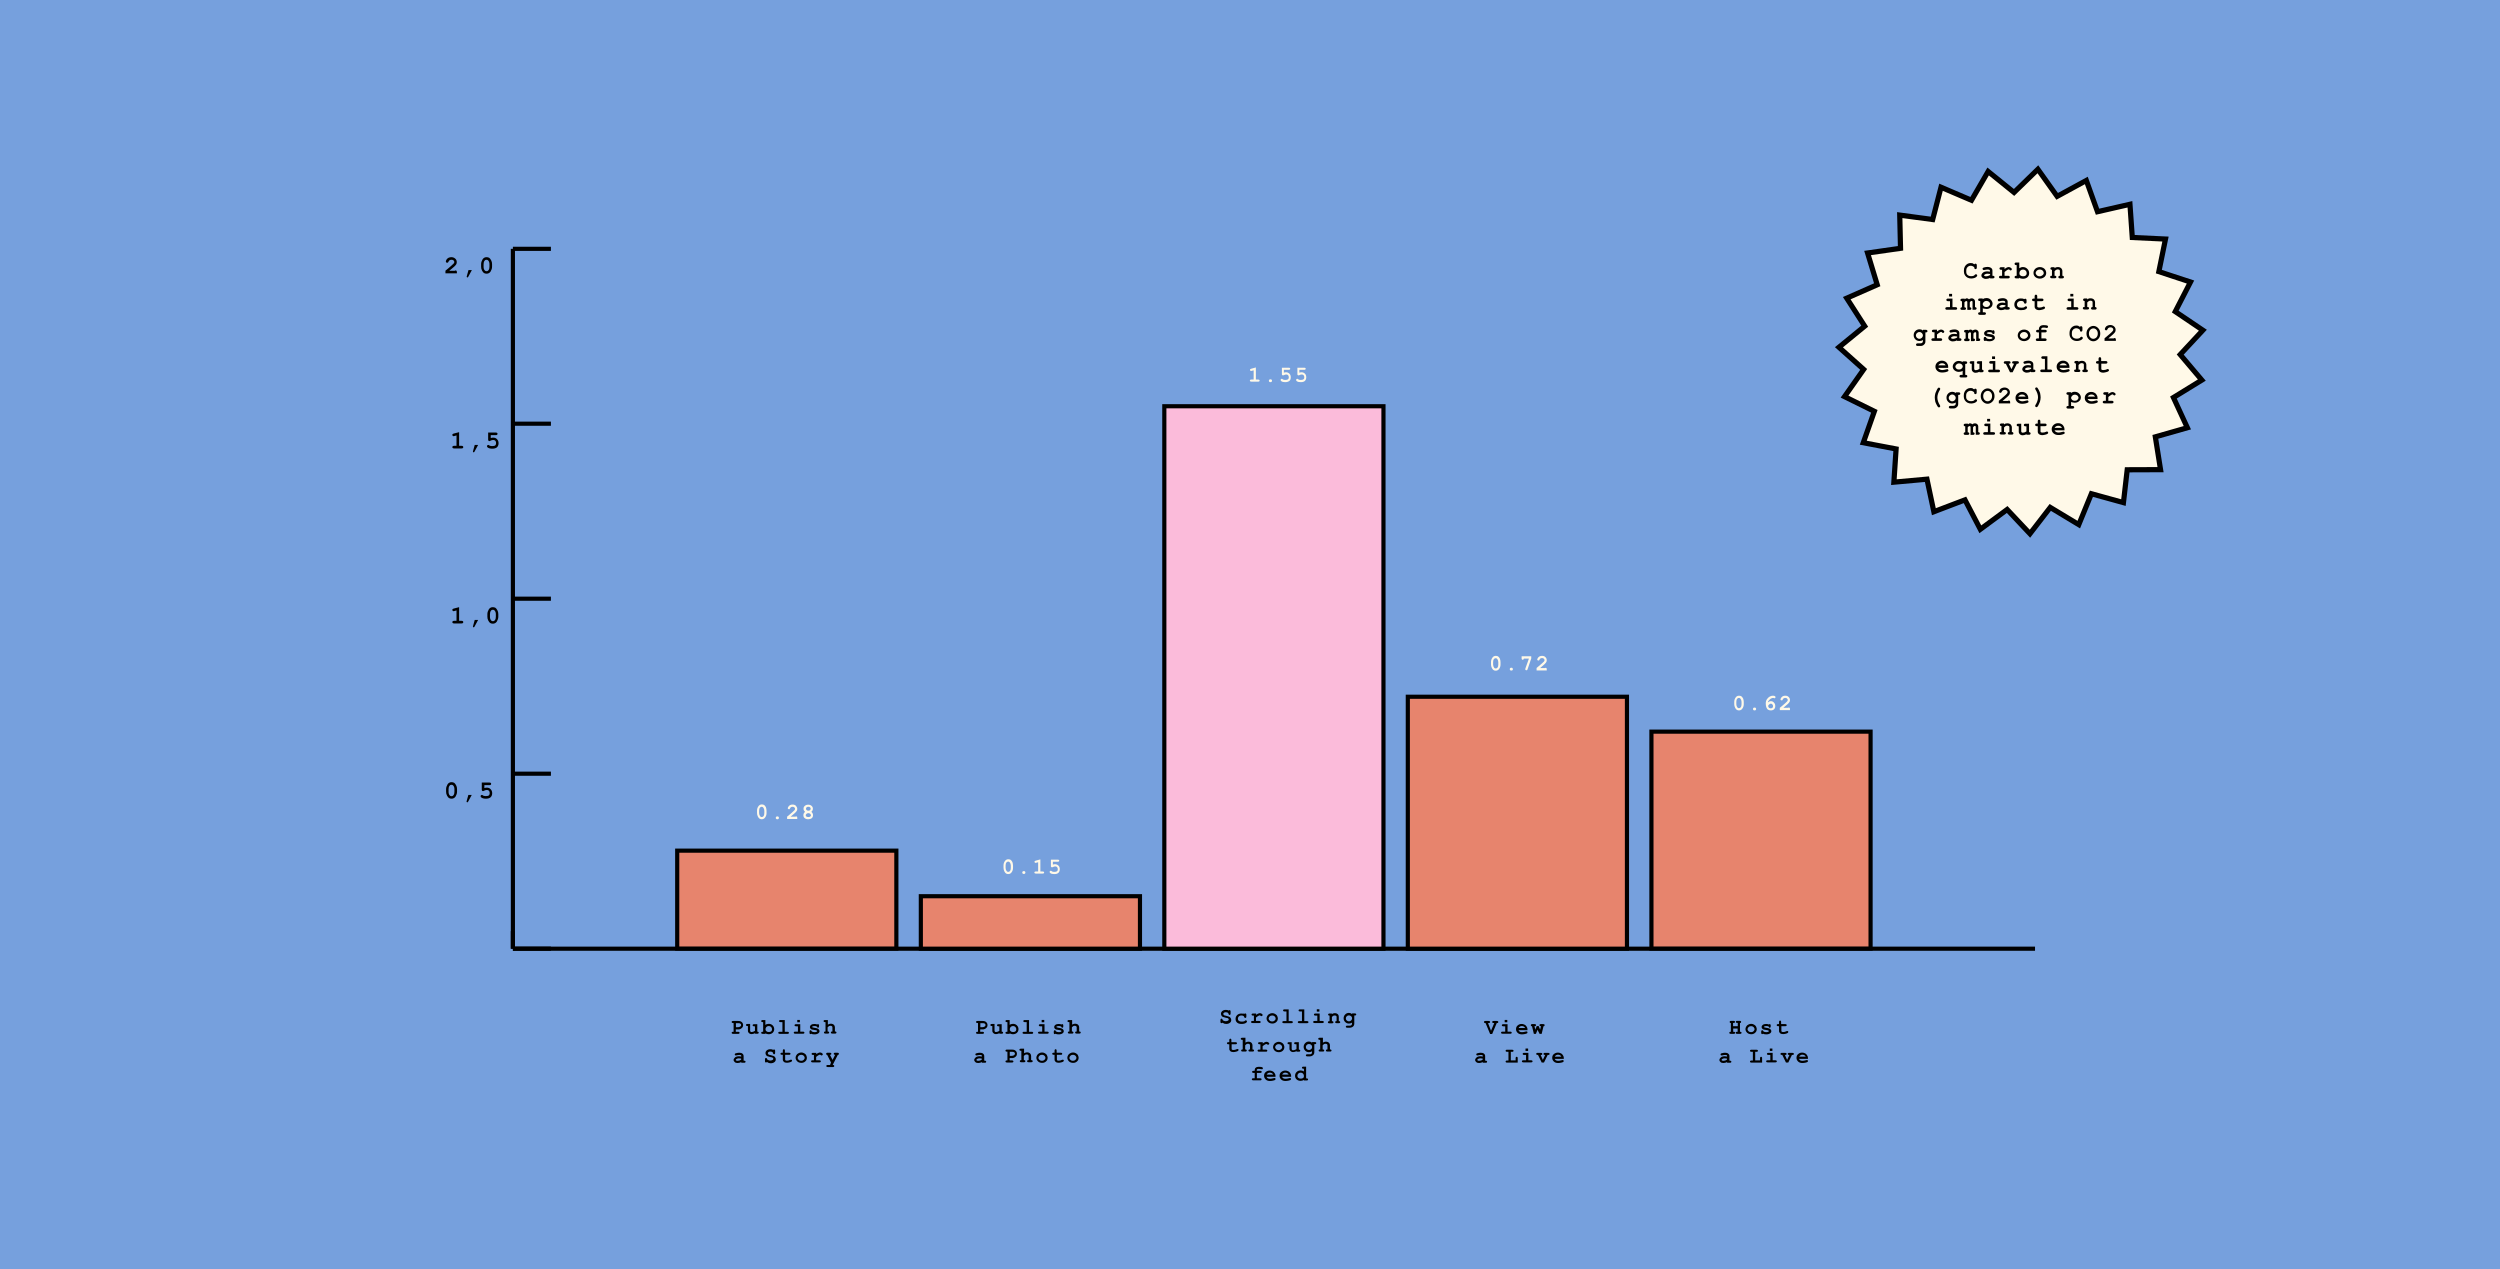 <?xml version="1.0" encoding="utf-8"?>
<!-- Generator: Adobe Illustrator 26.0.1, SVG Export Plug-In . SVG Version: 6.00 Build 0)  -->
<svg version="1.1" id="Layer_1" xmlns="http://www.w3.org/2000/svg" xmlns:xlink="http://www.w3.org/1999/xlink" x="0px" y="0px"
	 viewBox="0 0 1920 974.8" style="enable-background:new 0 0 1920 974.8;" xml:space="preserve">
<style type="text/css">
	.st0{fill:#76A0DD;}
	.st1{fill:none;stroke:#000000;stroke-width:3.2;stroke-miterlimit:10;}
	.st2{enable-background:new    ;}
	.st3{fill:#E7846D;stroke:#000000;stroke-width:3.2;stroke-miterlimit:10;}
	.st4{fill:#FBBBDA;stroke:#000000;stroke-width:3.2;stroke-miterlimit:10;}
	.st5{fill:#FFF9E8;}
	.st6{fill:#FFF9E8;stroke:#000000;stroke-width:4;stroke-miterlimit:10;}
</style>
<rect class="st0" width="1920" height="974.8"/>
<line class="st1" x1="393.9" y1="728.6" x2="1562.9" y2="728.6"/>
<line class="st1" x1="393.9" y1="728.6" x2="393.9" y2="715.1"/>
<g class="st2">
	<path d="M351,606v2.1c0,1.2-0.4,2.4-1.1,3.6c-0.7,1.1-1.8,1.7-3.1,1.7c-0.8,0-1.4-0.2-2-0.5c-0.5-0.3-1-1-1.5-1.9
		c-0.5-0.9-0.7-1.9-0.7-2.9V606c0-1.2,0.4-2.4,1.1-3.6c0.7-1.1,1.7-1.7,3.1-1.7c0.8,0,1.4,0.2,2,0.5c0.5,0.3,1,1,1.5,1.9
		S351,604.9,351,606z M349,606c0-1-0.3-2-0.9-2.7c-0.3-0.4-0.8-0.6-1.4-0.6c-0.6,0-1.1,0.2-1.4,0.7c-0.6,0.7-0.8,1.6-0.8,2.7v2.1
		c0,1.1,0.3,2,0.9,2.7c0.3,0.4,0.8,0.6,1.4,0.6c0.6,0,1-0.2,1.4-0.7c0.6-0.7,0.8-1.6,0.8-2.7V606z"/>
	<path d="M359.7,610.5h2.6l-2.8,5.2c-0.2,0.3-0.4,0.5-0.6,0.5c-0.2,0-0.3-0.1-0.4-0.2c-0.1-0.1-0.2-0.2-0.2-0.4c0-0.1,0-0.2,0.1-0.4
		L359.7,610.5z"/>
	<path d="M372,602.9v2.3c0.7-0.2,1.4-0.3,1.9-0.3c1.2,0,2.2,0.4,2.9,1.2c0.8,0.8,1.2,1.8,1.2,3.1c0,1.3-0.4,2.3-1.2,3.1
		c-0.8,0.7-2,1.1-3.6,1.1c-1.4,0-2.6-0.3-3.4-0.8c-0.5-0.3-0.7-0.7-0.7-1.1c0-0.3,0.1-0.5,0.3-0.7c0.2-0.2,0.4-0.3,0.7-0.3
		c0.2,0,0.5,0.1,0.7,0.3c0.3,0.2,0.5,0.4,0.8,0.4c0.4,0.1,0.9,0.2,1.5,0.2c1.2,0,2-0.2,2.4-0.6c0.4-0.4,0.6-0.9,0.6-1.7
		c0-0.8-0.2-1.4-0.6-1.8c-0.4-0.4-0.9-0.6-1.6-0.6c-0.7,0-1.5,0.2-2.4,0.7c-0.2,0.1-0.4,0.2-0.5,0.2c-0.3,0-0.5-0.1-0.7-0.3
		c-0.2-0.2-0.3-0.5-0.3-0.8V601h5.9c0.5,0,0.8,0.1,1,0.3c0.2,0.2,0.3,0.4,0.3,0.7c0,0.3-0.1,0.5-0.3,0.7c-0.2,0.2-0.5,0.3-1,0.3H372
		z"/>
</g>
<g class="st2">
	<path d="M352.6,466.3v10.5h1.9c0.5,0,0.8,0.1,1,0.3c0.2,0.2,0.3,0.4,0.3,0.7c0,0.3-0.1,0.5-0.3,0.7c-0.2,0.2-0.5,0.3-1,0.3h-5.8
		c-0.5,0-0.8-0.1-1-0.3c-0.2-0.2-0.3-0.4-0.3-0.7c0-0.3,0.1-0.5,0.3-0.7c0.2-0.2,0.5-0.3,1-0.3h1.9v-8l-1.7,0.5
		c-0.3,0.1-0.5,0.1-0.6,0.1c-0.2,0-0.5-0.1-0.6-0.3c-0.2-0.2-0.3-0.4-0.3-0.7c0-0.3,0.1-0.5,0.2-0.6c0.1-0.1,0.4-0.3,0.8-0.4
		L352.6,466.3z"/>
	<path d="M364.6,476.1h2.6l-2.8,5.2c-0.2,0.3-0.4,0.5-0.6,0.5c-0.2,0-0.3-0.1-0.4-0.2c-0.1-0.1-0.2-0.2-0.2-0.4c0-0.1,0-0.2,0.1-0.4
		L364.6,476.1z"/>
	<path d="M382.7,471.6v2.1c0,1.2-0.4,2.4-1.1,3.6c-0.7,1.1-1.8,1.7-3.1,1.7c-0.8,0-1.4-0.2-2-0.5c-0.5-0.3-1-1-1.5-1.9
		c-0.5-0.9-0.7-1.9-0.7-2.9v-2.1c0-1.2,0.4-2.4,1.1-3.6c0.7-1.1,1.7-1.7,3.1-1.7c0.8,0,1.4,0.2,2,0.5c0.5,0.3,1,1,1.5,1.9
		S382.7,470.5,382.7,471.6z M380.8,471.6c0-1-0.3-2-0.9-2.7c-0.3-0.4-0.8-0.6-1.4-0.6c-0.6,0-1.1,0.2-1.4,0.7
		c-0.6,0.7-0.8,1.6-0.8,2.7v2.1c0,1.1,0.3,2,0.9,2.7c0.3,0.4,0.8,0.6,1.4,0.6c0.6,0,1-0.2,1.4-0.7c0.6-0.7,0.8-1.6,0.8-2.7V471.6z"
		/>
</g>
<g class="st2">
	<path d="M352.6,331.9v10.5h1.9c0.5,0,0.8,0.1,1,0.3c0.2,0.2,0.3,0.4,0.3,0.7c0,0.3-0.1,0.5-0.3,0.7c-0.2,0.2-0.5,0.3-1,0.3h-5.8
		c-0.5,0-0.8-0.1-1-0.3c-0.2-0.2-0.3-0.4-0.3-0.7c0-0.3,0.1-0.5,0.3-0.7c0.2-0.2,0.5-0.3,1-0.3h1.9v-8l-1.7,0.5
		c-0.3,0.1-0.5,0.1-0.6,0.1c-0.2,0-0.5-0.1-0.6-0.3c-0.2-0.2-0.3-0.4-0.3-0.7c0-0.3,0.1-0.5,0.2-0.6c0.1-0.1,0.4-0.3,0.8-0.4
		L352.6,331.9z"/>
	<path d="M364.6,341.7h2.6l-2.8,5.2c-0.2,0.3-0.4,0.5-0.6,0.5c-0.2,0-0.3-0.1-0.4-0.2c-0.1-0.1-0.2-0.2-0.2-0.4c0-0.1,0-0.2,0.1-0.4
		L364.6,341.7z"/>
	<path d="M376.9,334.1v2.3c0.7-0.2,1.4-0.3,1.9-0.3c1.2,0,2.2,0.4,2.9,1.2c0.8,0.8,1.2,1.8,1.2,3.1c0,1.3-0.4,2.3-1.2,3.1
		c-0.8,0.7-2,1.1-3.6,1.1c-1.4,0-2.6-0.3-3.4-0.8c-0.5-0.3-0.7-0.7-0.7-1.1c0-0.3,0.1-0.5,0.3-0.7c0.2-0.2,0.4-0.3,0.7-0.3
		c0.2,0,0.5,0.1,0.7,0.3c0.3,0.2,0.5,0.4,0.8,0.4c0.4,0.1,0.9,0.2,1.5,0.2c1.2,0,2-0.2,2.4-0.6c0.4-0.4,0.6-0.9,0.6-1.7
		c0-0.8-0.2-1.4-0.6-1.8c-0.4-0.4-0.9-0.6-1.6-0.6c-0.7,0-1.5,0.2-2.4,0.7c-0.2,0.1-0.4,0.2-0.5,0.2c-0.3,0-0.5-0.1-0.7-0.3
		c-0.2-0.2-0.3-0.5-0.3-0.8v-5.5h5.9c0.5,0,0.8,0.1,1,0.3c0.2,0.2,0.3,0.4,0.3,0.7c0,0.3-0.1,0.5-0.3,0.7c-0.2,0.2-0.5,0.3-1,0.3
		H376.9z"/>
</g>
<g class="st2">
	<path d="M345,208h4.2c0.2-0.2,0.5-0.3,0.7-0.3c0.3,0,0.5,0.1,0.7,0.3c0.2,0.2,0.3,0.5,0.3,1v0.9h-8.8v-2c3.5-2.9,5.6-4.7,6.3-5.5
		c0.4-0.4,0.5-0.8,0.5-1.2c0-0.5-0.2-0.9-0.6-1.2c-0.4-0.4-1-0.5-1.6-0.5c-0.7,0-1.3,0.2-1.7,0.6c-0.2,0.2-0.4,0.5-0.6,0.9
		c-0.1,0.3-0.2,0.5-0.4,0.6c-0.2,0.1-0.3,0.2-0.6,0.2c-0.3,0-0.5-0.1-0.7-0.3c-0.2-0.2-0.3-0.4-0.3-0.7c0-0.4,0.2-0.8,0.5-1.4
		c0.3-0.6,0.9-1,1.5-1.4c0.7-0.3,1.4-0.5,2.2-0.5c1.2,0,2.2,0.4,3,1.1c0.8,0.7,1.2,1.6,1.2,2.7c0,0.5-0.1,1-0.3,1.5
		c-0.2,0.5-0.8,1.1-1.6,1.9C348.2,205.3,346.9,206.4,345,208z"/>
	<path d="M359.8,207.4h2.6l-2.8,5.2c-0.2,0.3-0.4,0.5-0.6,0.5c-0.2,0-0.3-0.1-0.4-0.2c-0.1-0.1-0.2-0.2-0.2-0.4c0-0.1,0-0.2,0.1-0.4
		L359.8,207.4z"/>
	<path d="M377.9,202.8v2.1c0,1.2-0.4,2.4-1.1,3.6c-0.7,1.1-1.8,1.7-3.1,1.7c-0.8,0-1.4-0.2-2-0.5c-0.5-0.3-1-1-1.5-1.9
		c-0.5-0.9-0.7-1.9-0.7-2.9v-2.1c0-1.2,0.4-2.4,1.1-3.6c0.7-1.1,1.7-1.7,3.1-1.7c0.8,0,1.4,0.2,2,0.5c0.5,0.3,1,1,1.5,1.9
		S377.9,201.8,377.9,202.8z M375.9,202.8c0-1-0.3-2-0.9-2.7c-0.3-0.4-0.8-0.6-1.4-0.6c-0.6,0-1.1,0.2-1.4,0.7
		c-0.6,0.7-0.8,1.6-0.8,2.7v2.1c0,1.1,0.3,2,0.9,2.7c0.3,0.4,0.8,0.6,1.4,0.6c0.6,0,1-0.2,1.4-0.7c0.6-0.7,0.8-1.6,0.8-2.7V202.8z"
		/>
</g>
<line class="st1" x1="393.9" y1="728.6" x2="393.9" y2="191.1"/>
<line class="st1" x1="393.9" y1="728.6" x2="423.1" y2="728.6"/>
<line class="st1" x1="393.9" y1="594.2" x2="423.1" y2="594.2"/>
<line class="st1" x1="393.9" y1="459.8" x2="423.1" y2="459.8"/>
<line class="st1" x1="393.9" y1="325.4" x2="423.1" y2="325.4"/>
<line class="st1" x1="393.9" y1="191.1" x2="423.1" y2="191.1"/>
<rect x="1268.3" y="561.9" class="st3" width="168.3" height="166.6"/>
<rect x="1081.2" y="535.1" class="st3" width="168.3" height="193.5"/>
<rect x="894.2" y="312" class="st4" width="168.3" height="416.6"/>
<rect x="707.2" y="688.3" class="st3" width="168.3" height="40.3"/>
<rect x="520.1" y="653.3" class="st3" width="168.3" height="75.2"/>
<g class="st2">
	<path class="st5" d="M588.7,622.6v1.9c0,1.1-0.3,2.2-1,3.2c-0.6,1-1.6,1.5-2.7,1.5c-0.7,0-1.3-0.2-1.7-0.5
		c-0.5-0.3-0.9-0.9-1.3-1.7c-0.4-0.8-0.6-1.7-0.6-2.6v-1.9c0-1.1,0.3-2.2,1-3.2s1.5-1.5,2.7-1.5c0.7,0,1.3,0.2,1.7,0.4
		c0.5,0.3,0.9,0.9,1.4,1.7C588.5,620.8,588.7,621.7,588.7,622.6z M587,622.6c0-0.9-0.3-1.7-0.8-2.4c-0.3-0.4-0.7-0.6-1.2-0.6
		c-0.5,0-0.9,0.2-1.3,0.6c-0.5,0.6-0.7,1.4-0.7,2.4v1.9c0,0.9,0.3,1.7,0.8,2.4c0.3,0.4,0.7,0.6,1.2,0.6c0.5,0,0.9-0.2,1.3-0.6
		c0.5-0.6,0.7-1.4,0.7-2.4V622.6z"/>
	<path class="st5" d="M598.2,628.1c0,0.3-0.1,0.6-0.3,0.8s-0.5,0.3-0.9,0.3s-0.7-0.1-0.9-0.3s-0.3-0.5-0.3-0.8
		c0-0.3,0.1-0.6,0.3-0.8s0.5-0.3,0.9-0.3s0.7,0.1,0.9,0.3S598.2,627.8,598.2,628.1z"/>
	<path class="st5" d="M607.2,627.2h3.7c0.2-0.2,0.4-0.2,0.6-0.2c0.3,0,0.5,0.1,0.6,0.3c0.2,0.2,0.2,0.5,0.2,0.9v0.8h-7.8v-1.8
		c3.1-2.5,4.9-4.2,5.6-4.9c0.3-0.4,0.5-0.7,0.5-1.1c0-0.4-0.2-0.8-0.5-1.1c-0.4-0.3-0.8-0.5-1.4-0.5c-0.6,0-1.1,0.2-1.5,0.5
		c-0.2,0.2-0.4,0.5-0.5,0.8c-0.1,0.2-0.2,0.4-0.3,0.5c-0.1,0.1-0.3,0.1-0.5,0.1c-0.2,0-0.4-0.1-0.6-0.2c-0.2-0.2-0.3-0.4-0.3-0.6
		c0-0.3,0.2-0.7,0.5-1.2c0.3-0.5,0.8-0.9,1.3-1.2c0.6-0.3,1.2-0.4,1.9-0.4c1.1,0,2,0.3,2.6,1s1,1.4,1,2.4c0,0.5-0.1,0.9-0.3,1.3
		c-0.2,0.4-0.7,1-1.4,1.7C610.1,624.8,608.9,625.8,607.2,627.2z"/>
	<path class="st5" d="M623.1,623.5c0.4,0.3,0.8,0.7,1,1.2c0.2,0.4,0.3,0.9,0.3,1.4c0,0.6-0.1,1.1-0.4,1.6c-0.3,0.5-0.7,0.9-1.3,1.1
		s-1.3,0.4-2,0.4s-1.4-0.1-2-0.4s-1-0.7-1.3-1.1c-0.3-0.5-0.4-1-0.4-1.6c0-0.5,0.1-1,0.3-1.4c0.2-0.4,0.5-0.8,1-1.2
		c-0.4-0.4-0.7-0.7-0.9-1.1s-0.3-0.8-0.3-1.3c0-0.9,0.3-1.6,1-2.2s1.5-0.9,2.6-0.9s1.9,0.3,2.6,0.9s1,1.4,1,2.2
		c0,0.4-0.1,0.9-0.3,1.3C623.8,622.8,623.5,623.2,623.1,623.5z M622.8,626.2c0-0.4-0.2-0.9-0.6-1.2c-0.4-0.4-0.9-0.5-1.4-0.5
		s-1,0.2-1.4,0.5c-0.4,0.4-0.6,0.8-0.6,1.2c0,0.4,0.2,0.7,0.5,0.9s0.8,0.4,1.5,0.4c0.7,0,1.2-0.1,1.5-0.4
		C622.6,626.8,622.8,626.5,622.8,626.2z M622.6,621.1c0-0.4-0.2-0.8-0.5-1.1c-0.3-0.3-0.8-0.4-1.3-0.4c-0.6,0-1,0.1-1.3,0.4
		c-0.3,0.3-0.5,0.7-0.5,1.1c0,0.4,0.2,0.8,0.5,1.1c0.3,0.3,0.8,0.4,1.3,0.4c0.6,0,1-0.1,1.3-0.4
		C622.4,621.9,622.6,621.6,622.6,621.1z"/>
</g>
<g class="st2">
	<path class="st5" d="M778,664.7v1.9c0,1.1-0.3,2.2-1,3.2c-0.6,1-1.6,1.5-2.7,1.5c-0.7,0-1.3-0.2-1.7-0.5c-0.5-0.3-0.9-0.9-1.3-1.7
		c-0.4-0.8-0.6-1.7-0.6-2.6v-1.9c0-1.1,0.3-2.2,1-3.2s1.5-1.5,2.7-1.5c0.7,0,1.3,0.2,1.7,0.4c0.5,0.3,0.9,0.9,1.4,1.7
		C777.8,662.9,778,663.8,778,664.7z M776.3,664.7c0-0.9-0.3-1.7-0.8-2.4c-0.3-0.4-0.7-0.6-1.2-0.6c-0.5,0-0.9,0.2-1.3,0.6
		c-0.5,0.6-0.7,1.4-0.7,2.4v1.9c0,0.9,0.3,1.7,0.8,2.4c0.3,0.4,0.7,0.6,1.2,0.6c0.5,0,0.9-0.2,1.3-0.6c0.5-0.6,0.7-1.4,0.7-2.4
		V664.7z"/>
	<path class="st5" d="M787.5,670.1c0,0.3-0.1,0.6-0.3,0.8s-0.5,0.3-0.9,0.3s-0.7-0.1-0.9-0.3s-0.3-0.5-0.3-0.8
		c0-0.3,0.1-0.6,0.3-0.8s0.5-0.3,0.9-0.3s0.7,0.1,0.9,0.3S787.5,669.8,787.5,670.1z"/>
	<path class="st5" d="M799,660v9.3h1.7c0.4,0,0.7,0.1,0.9,0.2c0.2,0.2,0.3,0.4,0.3,0.6c0,0.2-0.1,0.5-0.3,0.6
		c-0.2,0.2-0.5,0.2-0.9,0.2h-5.1c-0.4,0-0.7-0.1-0.9-0.2c-0.2-0.2-0.3-0.4-0.3-0.6c0-0.2,0.1-0.5,0.3-0.6c0.2-0.2,0.5-0.2,0.9-0.2
		h1.7v-7.1l-1.5,0.4c-0.2,0.1-0.4,0.1-0.5,0.1c-0.2,0-0.4-0.1-0.6-0.3c-0.2-0.2-0.2-0.4-0.2-0.6c0-0.2,0.1-0.4,0.2-0.5
		s0.4-0.2,0.7-0.3L799,660z"/>
	<path class="st5" d="M808.6,662v2c0.6-0.2,1.2-0.3,1.7-0.3c1,0,1.9,0.4,2.6,1.1s1,1.6,1,2.8c0,1.2-0.4,2.1-1,2.7
		c-0.7,0.7-1.8,1-3.2,1c-1.3,0-2.3-0.2-3-0.7c-0.4-0.3-0.6-0.6-0.6-1c0-0.2,0.1-0.4,0.3-0.6c0.2-0.2,0.4-0.3,0.6-0.3
		c0.2,0,0.4,0.1,0.6,0.3s0.5,0.3,0.7,0.4c0.4,0.1,0.8,0.2,1.4,0.2c1,0,1.7-0.2,2.1-0.5s0.6-0.8,0.6-1.5c0-0.7-0.2-1.2-0.5-1.6
		c-0.4-0.4-0.8-0.6-1.4-0.6c-0.6,0-1.3,0.2-2.1,0.6c-0.2,0.1-0.3,0.1-0.5,0.1c-0.2,0-0.4-0.1-0.6-0.3c-0.2-0.2-0.2-0.4-0.2-0.7v-4.9
		h5.2c0.4,0,0.7,0.1,0.9,0.2c0.2,0.2,0.3,0.4,0.3,0.6c0,0.2-0.1,0.5-0.3,0.6c-0.2,0.2-0.5,0.2-0.9,0.2H808.6z"/>
</g>
<g class="st2">
	<path class="st5" d="M964.5,282.2v9.3h1.7c0.4,0,0.7,0.1,0.9,0.2c0.2,0.2,0.3,0.4,0.3,0.6c0,0.2-0.1,0.5-0.3,0.6
		c-0.2,0.2-0.5,0.2-0.9,0.2h-5.1c-0.4,0-0.7-0.1-0.9-0.2c-0.2-0.2-0.3-0.4-0.3-0.6c0-0.2,0.1-0.5,0.3-0.6c0.2-0.2,0.5-0.2,0.9-0.2
		h1.7v-7.1l-1.5,0.4c-0.2,0.1-0.4,0.1-0.5,0.1c-0.2,0-0.4-0.1-0.6-0.3c-0.2-0.2-0.2-0.4-0.2-0.6c0-0.2,0.1-0.4,0.2-0.5
		s0.4-0.2,0.7-0.3L964.5,282.2z"/>
	<path class="st5" d="M976.9,292.4c0,0.3-0.1,0.6-0.3,0.8c-0.2,0.2-0.5,0.3-0.9,0.3s-0.7-0.1-0.9-0.3c-0.2-0.2-0.3-0.5-0.3-0.8
		c0-0.3,0.1-0.6,0.3-0.8c0.2-0.2,0.5-0.3,0.9-0.3s0.7,0.1,0.9,0.3C976.8,291.8,976.9,292,976.9,292.4z"/>
	<path class="st5" d="M986,284.2v2c0.6-0.2,1.2-0.3,1.7-0.3c1,0,1.9,0.4,2.6,1.1c0.7,0.7,1,1.6,1,2.8c0,1.2-0.3,2.1-1,2.7
		s-1.8,1-3.2,1c-1.3,0-2.3-0.2-3-0.7c-0.4-0.3-0.6-0.6-0.6-1c0-0.2,0.1-0.4,0.3-0.6c0.2-0.2,0.4-0.3,0.6-0.3c0.2,0,0.4,0.1,0.6,0.3
		c0.2,0.2,0.5,0.3,0.7,0.4c0.4,0.1,0.8,0.2,1.4,0.2c1,0,1.7-0.2,2.1-0.5c0.4-0.3,0.6-0.8,0.6-1.5c0-0.7-0.2-1.2-0.5-1.6
		c-0.4-0.4-0.8-0.6-1.4-0.6c-0.6,0-1.3,0.2-2.1,0.6c-0.2,0.1-0.3,0.1-0.5,0.1c-0.2,0-0.4-0.1-0.6-0.3c-0.2-0.2-0.2-0.4-0.2-0.7v-4.9
		h5.2c0.4,0,0.7,0.1,0.9,0.2c0.2,0.2,0.3,0.4,0.3,0.6c0,0.2-0.1,0.5-0.3,0.6c-0.2,0.2-0.5,0.2-0.9,0.2H986z"/>
	<path class="st5" d="M997.9,284.2v2c0.6-0.2,1.2-0.3,1.7-0.3c1,0,1.9,0.4,2.6,1.1c0.7,0.7,1,1.6,1,2.8c0,1.2-0.4,2.1-1,2.7
		c-0.7,0.7-1.8,1-3.2,1c-1.3,0-2.3-0.2-3-0.7c-0.4-0.3-0.6-0.6-0.6-1c0-0.2,0.1-0.4,0.3-0.6s0.4-0.3,0.6-0.3c0.2,0,0.4,0.1,0.6,0.3
		c0.2,0.2,0.5,0.3,0.7,0.4c0.4,0.1,0.8,0.2,1.4,0.2c1,0,1.7-0.2,2.1-0.5c0.4-0.3,0.6-0.8,0.6-1.5c0-0.7-0.2-1.2-0.5-1.6
		c-0.4-0.4-0.8-0.6-1.4-0.6c-0.6,0-1.3,0.2-2.1,0.6c-0.2,0.1-0.3,0.1-0.5,0.1c-0.2,0-0.4-0.1-0.6-0.3c-0.2-0.2-0.2-0.4-0.2-0.7v-4.9
		h5.2c0.4,0,0.7,0.1,0.9,0.2c0.2,0.2,0.3,0.4,0.3,0.6c0,0.2-0.1,0.5-0.3,0.6c-0.2,0.2-0.5,0.2-0.9,0.2H997.9z"/>
</g>
<g class="st2">
	<path class="st5" d="M1152.4,508.5v1.9c0,1.1-0.3,2.2-1,3.2c-0.6,1-1.6,1.5-2.7,1.5c-0.7,0-1.3-0.2-1.7-0.5
		c-0.5-0.3-0.9-0.9-1.3-1.7c-0.4-0.8-0.6-1.7-0.6-2.6v-1.9c0-1.1,0.3-2.2,1-3.2c0.6-1,1.5-1.5,2.7-1.5c0.7,0,1.3,0.2,1.7,0.4
		c0.5,0.3,0.9,0.9,1.4,1.7C1152.2,506.7,1152.4,507.6,1152.4,508.5z M1150.7,508.5c0-0.9-0.3-1.7-0.8-2.4c-0.3-0.4-0.7-0.6-1.2-0.6
		c-0.5,0-0.9,0.2-1.3,0.6c-0.5,0.6-0.7,1.4-0.7,2.4v1.9c0,0.9,0.3,1.7,0.8,2.4c0.3,0.4,0.7,0.6,1.2,0.6c0.5,0,0.9-0.2,1.3-0.6
		c0.5-0.6,0.7-1.4,0.7-2.4V508.5z"/>
	<path class="st5" d="M1161.9,513.9c0,0.3-0.1,0.6-0.3,0.8c-0.2,0.2-0.5,0.3-0.9,0.3s-0.7-0.1-0.9-0.3c-0.2-0.2-0.3-0.5-0.3-0.8
		c0-0.3,0.1-0.6,0.3-0.8c0.2-0.2,0.5-0.3,0.9-0.3s0.7,0.1,0.9,0.3C1161.7,513.4,1161.9,513.6,1161.9,513.9z"/>
	<path class="st5" d="M1174.2,505.8h-3.9c0,0.3-0.1,0.6-0.3,0.7s-0.3,0.2-0.6,0.2c-0.3,0-0.5-0.1-0.6-0.3c-0.2-0.2-0.2-0.5-0.2-0.9
		v-1.5h7.4v1.7l-2.8,8.2c-0.1,0.3-0.2,0.6-0.4,0.7c-0.1,0.1-0.3,0.2-0.5,0.2c-0.2,0-0.4-0.1-0.6-0.2s-0.3-0.4-0.3-0.6
		c0-0.1,0-0.3,0.1-0.6L1174.2,505.8z"/>
	<path class="st5" d="M1182.8,513.1h3.7c0.2-0.2,0.4-0.2,0.6-0.2c0.3,0,0.5,0.1,0.6,0.3c0.2,0.2,0.2,0.5,0.2,0.9v0.8h-7.8V513
		c3.1-2.5,4.9-4.2,5.6-4.9c0.3-0.4,0.5-0.7,0.5-1.1c0-0.4-0.2-0.8-0.5-1.1s-0.8-0.5-1.4-0.5c-0.6,0-1.1,0.2-1.5,0.5
		c-0.2,0.2-0.4,0.5-0.5,0.8c-0.1,0.2-0.2,0.4-0.3,0.5c-0.1,0.1-0.3,0.1-0.5,0.1c-0.2,0-0.4-0.1-0.6-0.2s-0.3-0.4-0.3-0.6
		c0-0.3,0.2-0.7,0.5-1.2c0.3-0.5,0.8-0.9,1.3-1.2c0.6-0.3,1.2-0.4,1.9-0.4c1.1,0,2,0.3,2.6,1c0.7,0.7,1,1.4,1,2.4
		c0,0.5-0.1,0.9-0.3,1.3c-0.2,0.4-0.7,1-1.4,1.7C1185.6,510.7,1184.5,511.7,1182.8,513.1z"/>
</g>
<g class="st2">
	<path class="st5" d="M1339.2,539v1.9c0,1.1-0.3,2.2-1,3.2c-0.6,1-1.6,1.5-2.7,1.5c-0.7,0-1.3-0.2-1.7-0.5c-0.5-0.3-0.9-0.9-1.3-1.7
		c-0.4-0.8-0.6-1.7-0.6-2.6V539c0-1.1,0.3-2.2,1-3.2c0.6-1,1.5-1.5,2.7-1.5c0.7,0,1.3,0.2,1.7,0.4c0.5,0.3,0.9,0.9,1.4,1.7
		C1339,537.2,1339.2,538.1,1339.2,539z M1337.5,539c0-0.9-0.3-1.7-0.8-2.4c-0.3-0.4-0.7-0.6-1.2-0.6c-0.5,0-0.9,0.2-1.3,0.6
		c-0.5,0.6-0.7,1.4-0.7,2.4v1.9c0,0.9,0.3,1.7,0.8,2.4c0.3,0.4,0.7,0.6,1.2,0.6c0.5,0,0.9-0.2,1.3-0.6c0.5-0.6,0.7-1.4,0.7-2.4V539z
		"/>
	<path class="st5" d="M1348.7,544.5c0,0.3-0.1,0.6-0.3,0.8c-0.2,0.2-0.5,0.3-0.9,0.3s-0.7-0.1-0.9-0.3c-0.2-0.2-0.3-0.5-0.3-0.8
		c0-0.3,0.1-0.6,0.3-0.8c0.2-0.2,0.5-0.3,0.9-0.3s0.7,0.1,0.9,0.3C1348.6,543.9,1348.7,544.2,1348.7,544.5z"/>
	<path class="st5" d="M1357.7,539.5c0.4-0.3,0.8-0.6,1.2-0.8c0.4-0.2,0.8-0.2,1.2-0.2c0.9,0,1.7,0.4,2.3,1.1c0.7,0.7,1,1.6,1,2.7
		c0,1-0.3,1.8-0.9,2.4c-0.6,0.6-1.5,0.9-2.5,0.9c-0.9,0-1.6-0.2-2.2-0.6c-0.6-0.4-1-1.1-1.3-1.9c-0.3-0.9-0.4-1.8-0.4-2.9
		c0-1.3,0.3-2.3,0.9-3.2s1.3-1.5,2.1-2c0.8-0.5,1.6-0.7,2.5-0.7c0.7,0,1.2,0.1,1.6,0.4c0.2,0.2,0.4,0.4,0.4,0.7
		c0,0.2-0.1,0.5-0.2,0.6s-0.4,0.3-0.6,0.3c-0.1,0-0.3-0.1-0.6-0.2c-0.1-0.1-0.3-0.1-0.4-0.1c-0.5,0-1.1,0.2-1.7,0.5
		c-0.6,0.3-1.1,0.8-1.5,1.4C1358,538.3,1357.8,538.9,1357.7,539.5z M1357.9,542.2c0.2,0.7,0.4,1.1,0.7,1.4c0.3,0.2,0.7,0.4,1.3,0.4
		c0.6,0,1-0.1,1.3-0.4c0.3-0.3,0.5-0.7,0.5-1.2c0-0.6-0.2-1.1-0.5-1.4c-0.3-0.4-0.7-0.6-1.2-0.6c-0.3,0-0.7,0.2-1.1,0.5
		C1358.5,541.1,1358.2,541.5,1357.9,542.2z"/>
	<path class="st5" d="M1369.6,543.6h3.7c0.2-0.2,0.4-0.2,0.6-0.2c0.3,0,0.5,0.1,0.6,0.3c0.2,0.2,0.2,0.5,0.2,0.9v0.8h-7.8v-1.8
		c3.1-2.5,4.9-4.2,5.6-4.9c0.3-0.4,0.5-0.7,0.5-1.1c0-0.4-0.2-0.8-0.5-1.1s-0.8-0.5-1.4-0.5c-0.6,0-1.1,0.2-1.5,0.5
		c-0.2,0.2-0.4,0.5-0.5,0.8c-0.1,0.2-0.2,0.4-0.3,0.5c-0.1,0.1-0.3,0.1-0.5,0.1c-0.2,0-0.4-0.1-0.6-0.2s-0.3-0.4-0.3-0.6
		c0-0.3,0.2-0.7,0.5-1.2c0.3-0.5,0.8-0.9,1.3-1.2c0.6-0.3,1.2-0.4,1.9-0.4c1.1,0,2,0.3,2.6,1c0.7,0.7,1,1.4,1,2.4
		c0,0.5-0.1,0.9-0.3,1.3c-0.2,0.4-0.7,1-1.4,1.7C1372.4,541.2,1371.3,542.2,1369.6,543.6z"/>
</g>
<g class="st2">
	<path d="M752.8,790.6v1.8h1.7c0.4,0,0.7,0.1,0.9,0.2c0.2,0.2,0.3,0.4,0.3,0.6c0,0.2-0.1,0.5-0.3,0.6c-0.2,0.2-0.5,0.2-0.9,0.2h-3.7
		c-0.4,0-0.7-0.1-0.9-0.2c-0.2-0.2-0.3-0.4-0.3-0.6c0-0.2,0.1-0.5,0.3-0.6c0.2-0.2,0.5-0.2,0.9-0.2h0.3v-6.7h-0.3
		c-0.4,0-0.7-0.1-0.9-0.2c-0.2-0.2-0.3-0.4-0.3-0.6s0.1-0.5,0.3-0.6c0.2-0.2,0.5-0.2,0.9-0.2l3.9,0c1.2,0,2.1,0.3,2.7,0.9
		c0.7,0.6,1,1.4,1,2.3c0,0.5-0.1,1-0.3,1.4c-0.2,0.3-0.5,0.7-0.9,1c-0.4,0.3-0.8,0.6-1.2,0.7c-0.4,0.2-1,0.2-1.7,0.2H752.8z
		 M752.8,788.9h1.6c0.7,0,1.3-0.2,1.8-0.5c0.4-0.3,0.7-0.7,0.7-1.2c0-0.4-0.2-0.7-0.5-1c-0.4-0.3-0.9-0.4-1.5-0.4h-2V788.9z"/>
	<path d="M769.3,786.5v5.8c0.4,0,0.6,0.1,0.8,0.2s0.3,0.4,0.3,0.6s-0.1,0.5-0.3,0.6c-0.2,0.2-0.5,0.2-0.9,0.2h-1.6v-0.4
		c-0.5,0.2-1,0.4-1.4,0.5c-0.4,0.1-0.9,0.2-1.3,0.2c-0.6,0-1-0.1-1.5-0.4s-0.7-0.6-1-1c-0.2-0.3-0.3-0.7-0.3-1.1v-3.7h-0.3
		c-0.4,0-0.7-0.1-0.9-0.2c-0.2-0.2-0.3-0.4-0.3-0.6c0-0.2,0.1-0.5,0.3-0.6c0.2-0.2,0.5-0.2,0.9-0.2h2v5.1c0,0.4,0.1,0.6,0.3,0.8
		c0.2,0.2,0.4,0.3,0.8,0.3c0.3,0,0.7-0.1,1.1-0.2c0.4-0.1,0.9-0.4,1.5-0.7v-3.5h-0.6c-0.4,0-0.7-0.1-0.9-0.2
		c-0.2-0.2-0.3-0.4-0.3-0.6c0-0.2,0.1-0.5,0.3-0.6c0.2-0.2,0.5-0.2,0.9-0.2H769.3z"/>
	<path d="M775.4,783.3v3.8c0.4-0.3,0.8-0.5,1.3-0.6c0.4-0.1,0.9-0.2,1.3-0.2c1.2,0,2.2,0.4,3,1.2s1.2,1.8,1.2,2.9
		c0,1.1-0.4,2-1.2,2.8c-0.8,0.7-1.8,1.1-3.1,1.1c-0.5,0-0.9-0.1-1.3-0.2s-0.8-0.3-1.2-0.5v0.4h-2c-0.4,0-0.7-0.1-0.9-0.2
		c-0.2-0.2-0.3-0.4-0.3-0.6c0-0.2,0.1-0.5,0.3-0.6c0.2-0.2,0.5-0.2,0.9-0.2h0.3V785h-0.3c-0.4,0-0.7-0.1-0.9-0.2
		c-0.2-0.2-0.3-0.4-0.3-0.6c0-0.2,0.1-0.5,0.3-0.6c0.2-0.2,0.5-0.2,0.9-0.2H775.4z M780.5,790.5c0-0.7-0.2-1.3-0.7-1.8
		s-1.1-0.7-1.8-0.7c-0.7,0-1.3,0.2-1.8,0.7s-0.7,1.1-0.7,1.8c0,0.6,0.2,1.1,0.7,1.5s1.1,0.6,1.9,0.6s1.4-0.2,1.9-0.6
		C780.3,791.6,780.5,791.1,780.5,790.5z"/>
	<path d="M790.3,783.3v9.1h2c0.4,0,0.7,0.1,0.9,0.2c0.2,0.2,0.3,0.4,0.3,0.6c0,0.2-0.1,0.5-0.3,0.6c-0.2,0.2-0.5,0.2-0.9,0.2h-5.8
		c-0.4,0-0.7-0.1-0.9-0.2c-0.2-0.2-0.3-0.4-0.3-0.6c0-0.2,0.1-0.5,0.3-0.6c0.2-0.2,0.5-0.2,0.9-0.2h2V785h-1.4
		c-0.4,0-0.7-0.1-0.9-0.2c-0.2-0.2-0.3-0.4-0.3-0.6c0-0.2,0.1-0.5,0.3-0.6c0.2-0.2,0.5-0.2,0.9-0.2H790.3z"/>
	<path d="M802.2,786.5v5.8h2c0.4,0,0.7,0.1,0.9,0.2c0.2,0.2,0.3,0.4,0.3,0.6c0,0.2-0.1,0.5-0.3,0.6c-0.2,0.2-0.5,0.2-0.9,0.2h-5.8
		c-0.4,0-0.7-0.1-0.9-0.2c-0.2-0.2-0.3-0.4-0.3-0.6c0-0.2,0.1-0.5,0.3-0.6c0.2-0.2,0.5-0.2,0.9-0.2h2v-4.1h-1.4
		c-0.4,0-0.7-0.1-0.9-0.2c-0.2-0.2-0.3-0.4-0.3-0.6c0-0.2,0.1-0.5,0.3-0.6c0.2-0.2,0.5-0.2,0.9-0.2H802.2z M802,783.3v1.8h-2v-1.8
		H802z"/>
	<path d="M815.1,788.5c-0.3-0.2-0.6-0.3-0.9-0.4s-0.6-0.1-1-0.1c-0.7,0-1.2,0.1-1.6,0.3c-0.2,0.1-0.3,0.2-0.3,0.3
		c0,0.1,0.1,0.3,0.3,0.4c0.2,0.1,0.6,0.2,1.2,0.3c1.1,0.2,1.9,0.3,2.4,0.5c0.6,0.2,1,0.5,1.3,0.9s0.5,0.8,0.5,1.3
		c0,0.6-0.3,1.1-0.8,1.5c-0.8,0.6-1.8,0.9-3,0.9c-0.5,0-0.9,0-1.4-0.1c-0.4-0.1-0.8-0.2-1.1-0.4c-0.1,0.1-0.2,0.1-0.3,0.2
		s-0.2,0.1-0.3,0.1c-0.3,0-0.5-0.1-0.6-0.3c-0.2-0.2-0.2-0.5-0.2-0.9v-0.6c0-0.4,0.1-0.7,0.2-0.9c0.2-0.2,0.4-0.3,0.6-0.3
		c0.2,0,0.4,0.1,0.5,0.2s0.2,0.3,0.3,0.6c0.3,0.2,0.6,0.4,0.9,0.5s0.8,0.2,1.3,0.2c0.8,0,1.4-0.1,1.8-0.4c0.2-0.1,0.3-0.2,0.3-0.4
		c0-0.2-0.1-0.4-0.4-0.5s-0.9-0.3-1.8-0.4c-1.4-0.1-2.3-0.4-2.7-0.8c-0.5-0.4-0.7-0.9-0.7-1.5c0-0.6,0.3-1.1,0.8-1.5
		c0.7-0.6,1.6-0.8,2.7-0.8c0.4,0,0.8,0,1.1,0.1c0.4,0.1,0.7,0.2,1,0.3c0.1-0.1,0.2-0.1,0.3-0.2c0.1,0,0.2-0.1,0.3-0.1
		c0.2,0,0.4,0.1,0.6,0.3c0.2,0.2,0.2,0.5,0.2,0.9v0.4c0,0.4,0,0.6-0.1,0.8c-0.2,0.3-0.4,0.4-0.7,0.4c-0.2,0-0.4-0.1-0.5-0.2
		C815.2,788.9,815.1,788.7,815.1,788.5z"/>
	<path d="M823.4,783.3v3.6c0.4-0.2,0.7-0.4,1.1-0.5c0.4-0.1,0.7-0.2,1.1-0.2c0.6,0,1.1,0.1,1.6,0.3s0.8,0.5,1.1,0.9
		c0.3,0.4,0.5,1,0.5,1.6v3.2c0.4,0,0.7,0,0.8,0.1c0.3,0.2,0.4,0.4,0.4,0.7c0,0.2-0.1,0.5-0.3,0.6c-0.2,0.2-0.5,0.2-0.9,0.2h-1.9
		c-0.4,0-0.7-0.1-0.9-0.2c-0.2-0.2-0.3-0.4-0.3-0.6c0-0.3,0.1-0.5,0.4-0.7c0.1-0.1,0.4-0.1,0.8-0.1v-3.1c0-0.4-0.1-0.7-0.3-0.9
		c-0.3-0.2-0.6-0.4-1.2-0.4c-0.4,0-0.7,0.1-1,0.2c-0.3,0.1-0.7,0.5-1.2,1v3.2c0.4,0,0.7,0,0.8,0.1c0.3,0.2,0.4,0.4,0.4,0.7
		c0,0.2-0.1,0.5-0.3,0.6c-0.2,0.2-0.5,0.2-0.9,0.2h-1.9c-0.4,0-0.7-0.1-0.9-0.2c-0.2-0.2-0.3-0.4-0.3-0.6c0-0.3,0.1-0.5,0.4-0.7
		c0.1-0.1,0.4-0.1,0.8-0.1V785h-0.3c-0.4,0-0.7-0.1-0.9-0.2c-0.2-0.2-0.3-0.4-0.3-0.6c0-0.2,0.1-0.5,0.3-0.6
		c0.2-0.2,0.5-0.2,0.9-0.2H823.4z"/>
</g>
<g class="st2">
	<path d="M754.1,816.1v-0.4c-0.4,0.2-0.9,0.4-1.4,0.5s-1,0.2-1.4,0.2c-0.9,0-1.7-0.2-2.2-0.7s-0.9-1-0.9-1.6c0-0.7,0.4-1.4,1.1-2
		c0.7-0.6,1.7-0.9,3-0.9c0.5,0,1.1,0.1,1.8,0.2v-0.4c0-0.3-0.1-0.5-0.3-0.6c-0.2-0.2-0.6-0.2-1.2-0.2c-0.5,0-1.2,0.1-2,0.3
		c-0.3,0.1-0.5,0.1-0.7,0.1c-0.2,0-0.4-0.1-0.6-0.2c-0.2-0.2-0.2-0.4-0.2-0.6c0-0.1,0-0.3,0.1-0.4c0.1-0.1,0.1-0.2,0.2-0.3
		s0.3-0.1,0.6-0.2c0.4-0.1,0.8-0.2,1.3-0.3s0.8-0.1,1.2-0.1c1.1,0,1.9,0.2,2.5,0.7c0.6,0.5,0.9,1.1,0.9,1.9v3.5h0.3
		c0.4,0,0.7,0.1,0.9,0.2c0.2,0.2,0.3,0.4,0.3,0.6c0,0.2-0.1,0.5-0.3,0.6c-0.2,0.2-0.5,0.2-0.9,0.2H754.1z M754.1,813
		c-0.7-0.1-1.3-0.2-1.9-0.2c-0.7,0-1.3,0.2-1.8,0.5c-0.3,0.2-0.5,0.4-0.5,0.7c0,0.2,0.1,0.3,0.2,0.4c0.3,0.2,0.7,0.3,1.1,0.3
		c0.4,0,0.9-0.1,1.4-0.2c0.5-0.2,1-0.4,1.4-0.7V813z"/>
	<path d="M775.4,812.6v1.8h1.7c0.4,0,0.7,0.1,0.9,0.2c0.2,0.2,0.3,0.4,0.3,0.6c0,0.2-0.1,0.5-0.3,0.6c-0.2,0.2-0.5,0.2-0.9,0.2h-3.7
		c-0.4,0-0.7-0.1-0.9-0.2c-0.2-0.2-0.3-0.4-0.3-0.6c0-0.2,0.1-0.5,0.3-0.6c0.2-0.2,0.5-0.2,0.9-0.2h0.3v-6.7h-0.3
		c-0.4,0-0.7-0.1-0.9-0.2c-0.2-0.2-0.3-0.4-0.3-0.6s0.1-0.5,0.3-0.6c0.2-0.2,0.5-0.2,0.9-0.2l3.9,0c1.2,0,2.1,0.3,2.7,0.9
		c0.7,0.6,1,1.4,1,2.3c0,0.5-0.1,1-0.3,1.4c-0.2,0.3-0.5,0.7-0.9,1c-0.4,0.3-0.8,0.6-1.2,0.7c-0.4,0.2-1,0.2-1.7,0.2H775.4z
		 M775.4,810.9h1.6c0.7,0,1.3-0.2,1.8-0.5c0.4-0.3,0.7-0.7,0.7-1.2c0-0.4-0.2-0.7-0.5-1c-0.4-0.3-0.9-0.4-1.5-0.4h-2V810.9z"/>
	<path d="M786.5,805.3v3.6c0.4-0.2,0.7-0.4,1.1-0.5c0.4-0.1,0.7-0.2,1.1-0.2c0.6,0,1.1,0.1,1.6,0.3s0.8,0.5,1.1,0.9
		c0.3,0.4,0.5,1,0.5,1.6v3.2c0.4,0,0.7,0,0.8,0.1c0.3,0.2,0.4,0.4,0.4,0.7c0,0.2-0.1,0.5-0.3,0.6c-0.2,0.2-0.5,0.2-0.9,0.2H790
		c-0.4,0-0.7-0.1-0.9-0.2c-0.2-0.2-0.3-0.4-0.3-0.6c0-0.3,0.1-0.5,0.4-0.7c0.1-0.1,0.4-0.1,0.8-0.1v-3.1c0-0.4-0.1-0.7-0.3-0.9
		c-0.3-0.2-0.6-0.4-1.2-0.4c-0.4,0-0.7,0.1-1,0.2c-0.3,0.1-0.7,0.5-1.2,1v3.2c0.4,0,0.7,0,0.8,0.1c0.3,0.2,0.4,0.4,0.4,0.7
		c0,0.2-0.1,0.5-0.3,0.6c-0.2,0.2-0.5,0.2-0.9,0.2h-1.9c-0.4,0-0.7-0.1-0.9-0.2c-0.2-0.2-0.3-0.4-0.3-0.6c0-0.3,0.1-0.5,0.4-0.7
		c0.1-0.1,0.4-0.1,0.8-0.1V807h-0.3c-0.4,0-0.7-0.1-0.9-0.2c-0.2-0.2-0.3-0.4-0.3-0.6c0-0.2,0.1-0.5,0.3-0.6
		c0.2-0.2,0.5-0.2,0.9-0.2H786.5z"/>
	<path d="M804.6,812.4c0,0.7-0.2,1.3-0.5,1.9c-0.4,0.6-0.9,1.1-1.6,1.5c-0.7,0.4-1.5,0.5-2.2,0.5c-0.8,0-1.5-0.2-2.2-0.5
		c-0.7-0.4-1.2-0.8-1.6-1.5c-0.4-0.6-0.6-1.3-0.6-1.9c0-0.7,0.2-1.3,0.6-2c0.4-0.7,0.9-1.2,1.6-1.5c0.7-0.4,1.4-0.6,2.2-0.6
		c0.8,0,1.5,0.2,2.2,0.6c0.7,0.4,1.3,0.9,1.6,1.6S804.6,811.8,804.6,812.4z M802.9,812.5c0-0.5-0.2-1.1-0.6-1.5
		c-0.5-0.6-1.2-0.9-2.1-0.9c-0.8,0-1.4,0.2-1.9,0.7c-0.5,0.5-0.8,1.1-0.8,1.7c0,0.5,0.3,1,0.8,1.5s1.2,0.7,1.9,0.7
		c0.8,0,1.4-0.2,1.9-0.7S802.9,813,802.9,812.5z"/>
	<path d="M811.7,810.2v3.4c0,0.4,0.1,0.6,0.2,0.7c0.2,0.2,0.6,0.3,1.2,0.3c0.9,0,1.7-0.2,2.4-0.6c0.3-0.1,0.5-0.2,0.7-0.2
		c0.2,0,0.4,0.1,0.6,0.2c0.2,0.2,0.2,0.4,0.2,0.6c0,0.2-0.1,0.4-0.3,0.6c-0.3,0.3-0.8,0.5-1.6,0.7c-0.8,0.2-1.5,0.3-2,0.3
		c-1.1,0-1.8-0.2-2.4-0.7c-0.5-0.5-0.8-1-0.8-1.7v-3.7h-0.6c-0.4,0-0.7-0.1-0.9-0.2c-0.2-0.2-0.3-0.4-0.3-0.6c0-0.2,0.1-0.5,0.3-0.6
		c0.2-0.2,0.5-0.2,0.9-0.2h0.6V807c0-0.4,0.1-0.7,0.2-0.9c0.2-0.2,0.4-0.3,0.6-0.3c0.2,0,0.5,0.1,0.6,0.3c0.2,0.2,0.2,0.5,0.2,0.9
		v1.5h3.1c0.4,0,0.7,0.1,0.9,0.2c0.2,0.2,0.3,0.4,0.3,0.6c0,0.2-0.1,0.5-0.3,0.6c-0.2,0.2-0.5,0.2-0.9,0.2H811.7z"/>
	<path d="M828.4,812.4c0,0.7-0.2,1.3-0.5,1.9c-0.4,0.6-0.9,1.1-1.6,1.5c-0.7,0.4-1.5,0.5-2.2,0.5c-0.8,0-1.5-0.2-2.2-0.5
		c-0.7-0.4-1.2-0.8-1.6-1.5c-0.4-0.6-0.6-1.3-0.6-1.9c0-0.7,0.2-1.3,0.6-2c0.4-0.7,0.9-1.2,1.6-1.5c0.7-0.4,1.4-0.6,2.2-0.6
		c0.8,0,1.5,0.2,2.2,0.6c0.7,0.4,1.3,0.9,1.6,1.6S828.4,811.8,828.4,812.4z M826.7,812.5c0-0.5-0.2-1.1-0.6-1.5
		c-0.5-0.6-1.2-0.9-2.1-0.9c-0.8,0-1.4,0.2-1.9,0.7c-0.5,0.5-0.8,1.1-0.8,1.7c0,0.5,0.3,1,0.8,1.5s1.2,0.7,1.9,0.7
		c0.8,0,1.4-0.2,1.9-0.7S826.7,813,826.7,812.5z"/>
</g>
<g class="st2">
	<path d="M938.8,785.4c-0.1,0.2-0.3,0.3-0.4,0.3c-0.1,0.1-0.2,0.1-0.3,0.1c-0.3,0-0.5-0.1-0.6-0.3c-0.2-0.2-0.2-0.5-0.2-0.9v-1.1
		c0-0.4,0.1-0.7,0.2-0.9c0.2-0.2,0.4-0.3,0.6-0.3c0.2,0,0.4,0.1,0.5,0.2c0.1,0.1,0.2,0.3,0.3,0.5s0.1,0.4,0.2,0.5
		c0.2,0.2,0.4,0.3,0.9,0.5c0.4,0.2,0.9,0.3,1.3,0.3c0.8,0,1.4-0.2,1.9-0.5c0.3-0.2,0.5-0.5,0.5-0.8c0-0.2-0.1-0.4-0.2-0.6
		s-0.4-0.3-0.7-0.5c-0.2-0.1-0.7-0.2-1.5-0.3c-0.9-0.2-1.6-0.4-2.1-0.6s-0.9-0.6-1.1-1s-0.4-0.9-0.4-1.4c0-0.8,0.3-1.5,1-2.1
		s1.6-0.9,2.7-0.9c0.4,0,0.8,0,1.2,0.1c0.4,0.1,0.7,0.2,1,0.4c0.2-0.2,0.4-0.3,0.7-0.3c0.2,0,0.5,0.1,0.6,0.3
		c0.2,0.2,0.2,0.5,0.2,0.9v1.3c0,0.4-0.1,0.7-0.2,0.9c-0.2,0.2-0.4,0.3-0.6,0.3c-0.2,0-0.4-0.1-0.5-0.2c-0.1-0.1-0.2-0.3-0.3-0.6
		c-0.1-0.3-0.1-0.5-0.2-0.6c-0.2-0.2-0.4-0.4-0.7-0.5s-0.7-0.2-1.1-0.2c-0.6,0-1.1,0.1-1.5,0.4c-0.4,0.3-0.5,0.6-0.5,0.9
		c0,0.2,0.1,0.4,0.2,0.6c0.1,0.2,0.4,0.4,0.6,0.5c0.2,0.1,0.7,0.2,1.6,0.4c0.9,0.2,1.5,0.4,2,0.6c0.5,0.2,0.9,0.5,1.2,1
		c0.3,0.4,0.5,1,0.5,1.6c0,0.8-0.3,1.5-0.9,2c-0.8,0.7-1.8,1-3,1c-0.5,0-0.9-0.1-1.4-0.2C939.7,785.8,939.2,785.7,938.8,785.4z"/>
	<path d="M955.8,778.6c0.2-0.2,0.4-0.3,0.6-0.3c0.2,0,0.4,0.1,0.6,0.3c0.2,0.2,0.2,0.5,0.2,0.9v1.1c0,0.4-0.1,0.7-0.2,0.9
		c-0.2,0.2-0.4,0.3-0.6,0.3c-0.2,0-0.4-0.1-0.6-0.2c-0.1-0.1-0.2-0.3-0.3-0.6c-0.1-0.3-0.2-0.5-0.5-0.7c-0.4-0.3-1-0.4-1.7-0.4
		c-0.8,0-1.4,0.2-1.9,0.7c-0.5,0.5-0.7,1.1-0.7,1.8c0,0.7,0.2,1.2,0.7,1.6s1.2,0.6,2.3,0.6c0.7,0,1.3-0.1,1.7-0.2
		c0.3-0.1,0.5-0.2,0.8-0.5s0.5-0.3,0.6-0.3c0.2,0,0.4,0.1,0.6,0.3c0.2,0.2,0.3,0.4,0.3,0.6c0,0.4-0.3,0.7-0.8,1.1
		c-0.8,0.5-1.9,0.8-3.4,0.8c-1.3,0-2.4-0.3-3.1-0.8c-1-0.7-1.5-1.7-1.5-3c0-1.2,0.4-2.2,1.2-3s1.9-1.2,3.2-1.2c0.5,0,0.9,0,1.3,0.1
		C955.1,778.3,955.5,778.5,955.8,778.6z"/>
	<path d="M964.7,778.3v1.1c0.7-0.5,1.3-0.9,1.7-1s0.8-0.3,1.2-0.3c0.6,0,1.1,0.2,1.6,0.6c0.4,0.3,0.5,0.6,0.5,0.8
		c0,0.2-0.1,0.5-0.3,0.6c-0.2,0.2-0.4,0.3-0.6,0.3c-0.2,0-0.4-0.1-0.7-0.3s-0.4-0.3-0.6-0.3c-0.2,0-0.6,0.1-1.1,0.4
		c-0.5,0.3-1.1,0.7-1.8,1.3v2.6h2.4c0.4,0,0.7,0.1,0.9,0.2c0.2,0.2,0.3,0.4,0.3,0.6c0,0.2-0.1,0.5-0.3,0.6c-0.2,0.2-0.5,0.2-0.9,0.2
		H962c-0.4,0-0.7-0.1-0.9-0.2c-0.2-0.2-0.3-0.4-0.3-0.6c0-0.2,0.1-0.5,0.3-0.6c0.2-0.2,0.5-0.2,0.9-0.2h1V780h-0.6
		c-0.4,0-0.7-0.1-0.9-0.2c-0.2-0.2-0.3-0.4-0.3-0.6c0-0.2,0.1-0.5,0.3-0.6c0.2-0.2,0.5-0.2,0.9-0.2H964.7z"/>
	<path d="M981.4,782.2c0,0.7-0.2,1.3-0.5,1.9c-0.4,0.6-0.9,1.1-1.6,1.5s-1.5,0.5-2.2,0.5c-0.8,0-1.5-0.2-2.2-0.5
		c-0.7-0.4-1.2-0.8-1.6-1.5c-0.4-0.6-0.6-1.3-0.6-1.9c0-0.7,0.2-1.3,0.6-2c0.4-0.7,0.9-1.2,1.6-1.5c0.7-0.4,1.4-0.6,2.2-0.6
		c0.8,0,1.5,0.2,2.2,0.6c0.7,0.4,1.3,0.9,1.6,1.6S981.4,781.6,981.4,782.2z M979.7,782.3c0-0.5-0.2-1.1-0.6-1.5
		c-0.5-0.6-1.2-0.9-2.1-0.9c-0.8,0-1.4,0.2-1.9,0.7c-0.5,0.5-0.8,1.1-0.8,1.7c0,0.5,0.3,1,0.8,1.5c0.5,0.5,1.2,0.7,1.9,0.7
		c0.8,0,1.4-0.2,1.9-0.7C979.5,783.3,979.7,782.8,979.7,782.3z"/>
	<path d="M989.7,775.1v9.1h2c0.4,0,0.7,0.1,0.9,0.2c0.2,0.2,0.3,0.4,0.3,0.6c0,0.2-0.1,0.5-0.3,0.6c-0.2,0.2-0.5,0.2-0.9,0.2H986
		c-0.4,0-0.7-0.1-0.9-0.2c-0.2-0.2-0.3-0.4-0.3-0.6c0-0.2,0.1-0.5,0.3-0.6c0.2-0.2,0.5-0.2,0.9-0.2h2v-7.4h-1.4
		c-0.4,0-0.7-0.1-0.9-0.2c-0.2-0.2-0.3-0.4-0.3-0.6c0-0.2,0.1-0.5,0.3-0.6c0.2-0.2,0.5-0.2,0.9-0.2H989.7z"/>
	<path d="M1001.7,775.1v9.1h2c0.4,0,0.7,0.1,0.9,0.2c0.2,0.2,0.3,0.4,0.3,0.6c0,0.2-0.1,0.5-0.3,0.6c-0.2,0.2-0.5,0.2-0.9,0.2h-5.8
		c-0.4,0-0.7-0.1-0.9-0.2c-0.2-0.2-0.3-0.4-0.3-0.6c0-0.2,0.1-0.5,0.3-0.6c0.2-0.2,0.5-0.2,0.9-0.2h2v-7.4h-1.4
		c-0.4,0-0.7-0.1-0.9-0.2c-0.2-0.2-0.3-0.4-0.3-0.6c0-0.2,0.1-0.5,0.3-0.6c0.2-0.2,0.5-0.2,0.9-0.2H1001.7z"/>
	<path d="M1013.5,778.3v5.8h2c0.4,0,0.7,0.1,0.9,0.2c0.2,0.2,0.3,0.4,0.3,0.6c0,0.2-0.1,0.5-0.3,0.6c-0.2,0.2-0.5,0.2-0.9,0.2h-5.8
		c-0.4,0-0.7-0.1-0.9-0.2c-0.2-0.2-0.3-0.4-0.3-0.6c0-0.2,0.1-0.5,0.3-0.6c0.2-0.2,0.5-0.2,0.9-0.2h2V780h-1.4
		c-0.4,0-0.7-0.1-0.9-0.2c-0.2-0.2-0.3-0.4-0.3-0.6c0-0.2,0.1-0.5,0.3-0.6c0.2-0.2,0.5-0.2,0.9-0.2H1013.5z M1013.3,775.1v1.8h-2
		v-1.8H1013.3z"/>
	<path d="M1022.9,778.3v0.6c0.3-0.3,0.7-0.5,1-0.6c0.4-0.1,0.8-0.2,1.2-0.2c1,0,1.8,0.3,2.4,0.9c0.5,0.5,0.7,1.2,0.7,2v3.2
		c0.4,0,0.6,0.1,0.8,0.2c0.2,0.2,0.3,0.4,0.3,0.6c0,0.2-0.1,0.5-0.3,0.6c-0.2,0.2-0.5,0.2-0.9,0.2h-1.5c-0.4,0-0.7-0.1-0.9-0.2
		c-0.2-0.2-0.3-0.4-0.3-0.6c0-0.2,0.1-0.5,0.3-0.6c0.2-0.2,0.4-0.2,0.8-0.2V781c0-0.4-0.1-0.6-0.3-0.8c-0.3-0.2-0.7-0.3-1.2-0.3
		c-0.4,0-0.7,0.1-1,0.2s-0.7,0.5-1.1,1v3.2c0.4,0,0.7,0,0.8,0.1c0.3,0.2,0.4,0.4,0.4,0.7c0,0.2-0.1,0.5-0.3,0.6
		c-0.2,0.2-0.5,0.2-0.9,0.2h-1.9c-0.4,0-0.7-0.1-0.9-0.2c-0.2-0.2-0.3-0.4-0.3-0.6c0-0.3,0.1-0.5,0.4-0.7c0.1-0.1,0.4-0.1,0.9-0.1
		V780c-0.4,0-0.6-0.1-0.8-0.2c-0.2-0.2-0.3-0.4-0.3-0.6s0.1-0.5,0.3-0.6c0.2-0.2,0.5-0.2,0.9-0.2H1022.9z"/>
	<path d="M1038.4,778.8v-0.5h2c0.4,0,0.7,0.1,0.9,0.2c0.2,0.2,0.3,0.4,0.3,0.6c0,0.2-0.1,0.5-0.3,0.6c-0.2,0.2-0.5,0.2-0.9,0.2h-0.3
		v6.2c0,0.6-0.1,1.1-0.4,1.6s-0.6,0.8-1.2,1.1c-0.5,0.3-1.1,0.5-1.8,0.5h-1.9c-0.4,0-0.7-0.1-0.9-0.2c-0.2-0.2-0.3-0.4-0.3-0.6
		c0-0.3,0.1-0.5,0.3-0.6c0.2-0.2,0.5-0.2,0.9-0.2h1.9c0.5,0,0.9-0.1,1.2-0.4c0.3-0.3,0.4-0.6,0.4-1.1v-0.8c-0.4,0.2-0.8,0.4-1.1,0.5
		c-0.4,0.1-0.8,0.2-1.2,0.2c-1.2,0-2.1-0.4-2.9-1.2c-0.8-0.8-1.2-1.7-1.2-2.9c0-1.1,0.4-2.1,1.2-2.9c0.8-0.8,1.7-1.2,2.9-1.2
		c0.4,0,0.8,0.1,1.2,0.2C1037.6,778.4,1038,778.6,1038.4,778.8z M1038.4,782.1c0-0.6-0.2-1.2-0.7-1.6s-1-0.7-1.7-0.7
		s-1.2,0.2-1.7,0.7c-0.5,0.5-0.7,1-0.7,1.6c0,0.6,0.2,1.2,0.7,1.6c0.5,0.5,1,0.7,1.7,0.7s1.2-0.2,1.7-0.7
		C1038.1,783.3,1038.4,782.7,1038.4,782.1z"/>
</g>
<g class="st2">
	<path d="M945.9,802v3.4c0,0.4,0.1,0.6,0.2,0.7c0.2,0.2,0.6,0.3,1.2,0.3c0.9,0,1.7-0.2,2.4-0.6c0.3-0.1,0.5-0.2,0.7-0.2
		c0.2,0,0.4,0.1,0.6,0.2c0.2,0.2,0.2,0.4,0.2,0.6c0,0.2-0.1,0.4-0.3,0.6c-0.3,0.3-0.8,0.5-1.6,0.7c-0.8,0.2-1.5,0.3-2,0.3
		c-1.1,0-1.8-0.2-2.4-0.7c-0.5-0.5-0.8-1-0.8-1.7V802h-0.6c-0.4,0-0.7-0.1-0.9-0.2c-0.2-0.2-0.3-0.4-0.3-0.6c0-0.2,0.1-0.5,0.3-0.6
		c0.2-0.2,0.5-0.2,0.9-0.2h0.6v-1.5c0-0.4,0.1-0.7,0.2-0.9c0.2-0.2,0.4-0.3,0.6-0.3c0.2,0,0.5,0.1,0.6,0.3c0.2,0.2,0.2,0.5,0.2,0.9
		v1.5h3.1c0.4,0,0.7,0.1,0.9,0.2c0.2,0.2,0.3,0.4,0.3,0.6c0,0.2-0.1,0.5-0.3,0.6c-0.2,0.2-0.5,0.2-0.9,0.2H945.9z"/>
	<path d="M956.5,797.1v3.6c0.4-0.2,0.7-0.4,1.1-0.5c0.4-0.1,0.7-0.2,1.1-0.2c0.6,0,1.1,0.1,1.6,0.3c0.5,0.2,0.8,0.5,1.1,0.9
		c0.3,0.4,0.5,1,0.5,1.6v3.2c0.4,0,0.7,0,0.8,0.1c0.3,0.2,0.4,0.4,0.4,0.7c0,0.2-0.1,0.5-0.3,0.6c-0.2,0.2-0.5,0.2-0.9,0.2H960
		c-0.4,0-0.7-0.1-0.9-0.2c-0.2-0.2-0.3-0.4-0.3-0.6c0-0.3,0.1-0.5,0.4-0.7c0.1-0.1,0.4-0.1,0.8-0.1v-3.1c0-0.4-0.1-0.7-0.3-0.9
		c-0.3-0.2-0.6-0.4-1.2-0.4c-0.4,0-0.7,0.1-1,0.2c-0.3,0.1-0.7,0.5-1.2,1v3.2c0.4,0,0.7,0,0.8,0.1c0.3,0.2,0.4,0.4,0.4,0.7
		c0,0.2-0.1,0.5-0.3,0.6c-0.2,0.2-0.5,0.2-0.9,0.2h-1.9c-0.4,0-0.7-0.1-0.9-0.2c-0.2-0.2-0.3-0.4-0.3-0.6c0-0.3,0.1-0.5,0.4-0.7
		c0.1-0.1,0.4-0.1,0.8-0.1v-7.4h-0.3c-0.4,0-0.7-0.1-0.9-0.2c-0.2-0.2-0.3-0.4-0.3-0.6c0-0.2,0.1-0.5,0.3-0.6
		c0.2-0.2,0.5-0.2,0.9-0.2H956.5z"/>
	<path d="M969.8,800.3v1.1c0.7-0.5,1.3-0.9,1.7-1c0.4-0.2,0.8-0.3,1.2-0.3c0.6,0,1.1,0.2,1.6,0.6c0.4,0.3,0.5,0.6,0.5,0.8
		c0,0.2-0.1,0.5-0.3,0.6s-0.4,0.3-0.6,0.3c-0.2,0-0.4-0.1-0.7-0.3s-0.4-0.3-0.6-0.3c-0.2,0-0.6,0.1-1.1,0.4
		c-0.5,0.3-1.1,0.7-1.8,1.3v2.6h2.4c0.4,0,0.7,0.1,0.9,0.2c0.2,0.2,0.3,0.4,0.3,0.6c0,0.2-0.1,0.5-0.3,0.6c-0.2,0.2-0.5,0.2-0.9,0.2
		H967c-0.4,0-0.7-0.1-0.9-0.2c-0.2-0.2-0.3-0.4-0.3-0.6c0-0.2,0.1-0.5,0.3-0.6c0.2-0.2,0.5-0.2,0.9-0.2h1V802h-0.6
		c-0.4,0-0.7-0.1-0.9-0.2c-0.2-0.2-0.3-0.4-0.3-0.6c0-0.2,0.1-0.5,0.3-0.6c0.2-0.2,0.5-0.2,0.9-0.2H969.8z"/>
	<path d="M986.4,804.2c0,0.7-0.2,1.3-0.5,1.9s-0.9,1.1-1.6,1.5c-0.7,0.4-1.5,0.5-2.2,0.5c-0.8,0-1.5-0.2-2.2-0.5
		c-0.7-0.4-1.2-0.8-1.6-1.5c-0.4-0.6-0.6-1.3-0.6-1.9c0-0.7,0.2-1.3,0.6-2c0.4-0.7,0.9-1.2,1.6-1.5c0.7-0.4,1.4-0.6,2.2-0.6
		c0.8,0,1.5,0.2,2.2,0.6s1.3,0.9,1.6,1.6S986.4,803.6,986.4,804.2z M984.7,804.3c0-0.5-0.2-1.1-0.6-1.5c-0.5-0.6-1.2-0.9-2.1-0.9
		c-0.8,0-1.4,0.2-1.9,0.7c-0.5,0.5-0.8,1.1-0.8,1.7c0,0.5,0.3,1,0.8,1.5c0.5,0.5,1.2,0.7,1.9,0.7c0.8,0,1.4-0.2,1.9-0.7
		C984.5,805.3,984.7,804.8,984.7,804.3z"/>
	<path d="M997.5,800.3v5.8c0.4,0,0.6,0.1,0.8,0.2c0.2,0.2,0.3,0.4,0.3,0.6s-0.1,0.5-0.3,0.6c-0.2,0.2-0.5,0.2-0.9,0.2h-1.6v-0.4
		c-0.5,0.2-1,0.4-1.4,0.5c-0.4,0.1-0.9,0.2-1.3,0.2c-0.6,0-1-0.1-1.5-0.4c-0.4-0.2-0.7-0.6-1-1c-0.2-0.3-0.3-0.7-0.3-1.1V802h-0.3
		c-0.4,0-0.7-0.1-0.9-0.2c-0.2-0.2-0.3-0.4-0.3-0.6c0-0.2,0.1-0.5,0.3-0.6c0.2-0.2,0.5-0.2,0.9-0.2h2v5.1c0,0.4,0.1,0.6,0.3,0.8
		c0.2,0.2,0.4,0.3,0.8,0.3c0.3,0,0.7-0.1,1.1-0.2c0.4-0.1,0.9-0.4,1.5-0.7V802h-0.6c-0.4,0-0.7-0.1-0.9-0.2
		c-0.2-0.2-0.3-0.4-0.3-0.6c0-0.2,0.1-0.5,0.3-0.6c0.2-0.2,0.5-0.2,0.9-0.2H997.5z"/>
	<path d="M1007.7,800.8v-0.5h2c0.4,0,0.7,0.1,0.9,0.2c0.2,0.2,0.3,0.4,0.3,0.6c0,0.2-0.1,0.5-0.3,0.6c-0.2,0.2-0.5,0.2-0.9,0.2h-0.3
		v6.2c0,0.6-0.1,1.1-0.4,1.6c-0.3,0.4-0.6,0.8-1.2,1.1c-0.5,0.3-1.1,0.5-1.8,0.5h-1.9c-0.4,0-0.7-0.1-0.9-0.2
		c-0.2-0.2-0.3-0.4-0.3-0.6c0-0.3,0.1-0.5,0.3-0.6c0.2-0.2,0.5-0.2,0.9-0.2h1.9c0.5,0,0.9-0.1,1.2-0.4c0.3-0.3,0.4-0.6,0.4-1.1v-0.8
		c-0.4,0.2-0.8,0.4-1.1,0.5c-0.4,0.1-0.8,0.2-1.2,0.2c-1.2,0-2.1-0.4-2.9-1.2c-0.8-0.8-1.2-1.7-1.2-2.9c0-1.1,0.4-2.1,1.2-2.9
		c0.8-0.8,1.7-1.2,2.9-1.2c0.4,0,0.8,0.1,1.2,0.2C1007,800.4,1007.3,800.6,1007.7,800.8z M1007.7,804.1c0-0.6-0.2-1.2-0.7-1.6
		c-0.5-0.5-1-0.7-1.7-0.7s-1.2,0.2-1.7,0.7s-0.7,1-0.7,1.6c0,0.6,0.2,1.2,0.7,1.6c0.5,0.5,1,0.7,1.7,0.7s1.2-0.2,1.7-0.7
		C1007.5,805.3,1007.7,804.7,1007.7,804.1z"/>
	<path d="M1016,797.1v3.6c0.4-0.2,0.7-0.4,1.1-0.5c0.4-0.1,0.7-0.2,1.1-0.2c0.6,0,1.1,0.1,1.6,0.3c0.5,0.2,0.8,0.5,1.1,0.9
		s0.5,1,0.5,1.6v3.2c0.4,0,0.7,0,0.8,0.1c0.3,0.2,0.4,0.4,0.4,0.7c0,0.2-0.1,0.5-0.3,0.6c-0.2,0.2-0.5,0.2-0.9,0.2h-1.9
		c-0.4,0-0.7-0.1-0.9-0.2c-0.2-0.2-0.3-0.4-0.3-0.6c0-0.3,0.1-0.5,0.4-0.7c0.1-0.1,0.4-0.1,0.8-0.1v-3.1c0-0.4-0.1-0.7-0.3-0.9
		c-0.3-0.2-0.6-0.4-1.2-0.4c-0.4,0-0.7,0.1-1,0.2c-0.3,0.1-0.7,0.5-1.2,1v3.2c0.4,0,0.7,0,0.8,0.1c0.3,0.2,0.4,0.4,0.4,0.7
		c0,0.2-0.1,0.5-0.3,0.6c-0.2,0.2-0.5,0.2-0.9,0.2h-1.9c-0.4,0-0.7-0.1-0.9-0.2c-0.2-0.2-0.3-0.4-0.3-0.6c0-0.3,0.1-0.5,0.4-0.7
		c0.1-0.1,0.4-0.1,0.8-0.1v-7.4h-0.3c-0.4,0-0.7-0.1-0.9-0.2c-0.2-0.2-0.3-0.4-0.3-0.6c0-0.2,0.1-0.5,0.3-0.6
		c0.2-0.2,0.5-0.2,0.9-0.2H1016z"/>
</g>
<g class="st2">
	<path d="M965.3,824v4.1h2.4c0.4,0,0.7,0.1,0.9,0.2c0.2,0.2,0.3,0.4,0.3,0.6c0,0.2-0.1,0.5-0.3,0.6c-0.2,0.2-0.5,0.2-0.9,0.2h-5.1
		c-0.4,0-0.7-0.1-0.9-0.2c-0.2-0.2-0.3-0.4-0.3-0.6c0-0.2,0.1-0.5,0.3-0.6c0.2-0.2,0.5-0.2,0.9-0.2h1V824h-0.8
		c-0.4,0-0.7-0.1-0.9-0.2c-0.2-0.2-0.3-0.4-0.3-0.6c0-0.2,0.1-0.5,0.3-0.6c0.2-0.2,0.5-0.2,0.9-0.2h0.8v-0.6c0-0.7,0.3-1.4,0.8-1.8
		c0.6-0.5,1.4-0.7,2.4-0.7c0.5,0,1,0,1.6,0.1s1,0.2,1.2,0.4c0.2,0.2,0.3,0.4,0.3,0.6c0,0.3-0.1,0.5-0.2,0.6
		c-0.2,0.2-0.3,0.2-0.6,0.2c-0.1,0-0.3,0-0.5-0.1c-0.7-0.1-1.3-0.2-1.9-0.2c-0.6,0-1,0.1-1.2,0.3c-0.2,0.2-0.3,0.4-0.3,0.6v0.6h2.6
		c0.4,0,0.7,0.1,0.9,0.2c0.2,0.2,0.3,0.4,0.3,0.6c0,0.2-0.1,0.5-0.3,0.6c-0.2,0.2-0.5,0.2-0.9,0.2H965.3z"/>
</g>
<g class="st2">
	<path d="M979.7,827h-7c0.2,0.4,0.5,0.8,0.9,1.1c0.5,0.3,1.1,0.4,1.8,0.4c0.6,0,1.5-0.1,2.5-0.4c0.4-0.1,0.7-0.2,0.9-0.2
		c0.2,0,0.4,0.1,0.6,0.2c0.2,0.2,0.2,0.4,0.2,0.6c0,0.2-0.1,0.4-0.2,0.6c-0.2,0.2-0.8,0.4-1.6,0.6c-0.9,0.2-1.7,0.3-2.5,0.3
		c-1.4,0-2.5-0.4-3.3-1.2c-0.8-0.8-1.2-1.7-1.2-2.8c0-1.2,0.4-2.2,1.3-2.9c0.9-0.8,1.9-1.1,3-1.1c0.7,0,1.3,0.1,1.9,0.4
		c0.6,0.2,1,0.5,1.3,0.8c0.4,0.4,0.7,0.9,1,1.5c0.2,0.4,0.3,0.9,0.3,1.5V827z M977.8,825.3c-0.3-0.5-0.6-0.9-1-1.1
		c-0.4-0.2-0.9-0.4-1.5-0.4c-0.6,0-1.1,0.1-1.5,0.4c-0.4,0.2-0.8,0.6-1,1.1H977.8z"/>
	<path d="M991.6,827h-7c0.2,0.4,0.5,0.8,0.9,1.1c0.5,0.3,1.1,0.4,1.8,0.4c0.6,0,1.5-0.1,2.5-0.4c0.4-0.1,0.7-0.2,0.9-0.2
		c0.2,0,0.4,0.1,0.6,0.2c0.2,0.2,0.2,0.4,0.2,0.6c0,0.2-0.1,0.4-0.2,0.6c-0.2,0.2-0.8,0.4-1.6,0.6c-0.9,0.2-1.7,0.3-2.5,0.3
		c-1.4,0-2.5-0.4-3.3-1.2s-1.2-1.7-1.2-2.8c0-1.2,0.4-2.2,1.3-2.9s1.9-1.1,3.1-1.1c0.7,0,1.3,0.1,1.9,0.4c0.6,0.2,1,0.5,1.3,0.8
		c0.4,0.4,0.7,0.9,1,1.5c0.2,0.4,0.3,0.9,0.3,1.5V827z M989.7,825.3c-0.3-0.5-0.6-0.9-1-1.1c-0.4-0.2-0.9-0.4-1.5-0.4
		c-0.6,0-1.1,0.1-1.5,0.4c-0.4,0.2-0.8,0.6-1,1.1H989.7z"/>
	<path d="M1003.1,819.1v9.1h0.3c0.4,0,0.7,0.1,0.9,0.2c0.2,0.2,0.3,0.4,0.3,0.6c0,0.2-0.1,0.5-0.3,0.6c-0.2,0.2-0.5,0.2-0.9,0.2h-2
		v-0.4c-0.4,0.2-0.8,0.4-1.2,0.5c-0.4,0.1-0.9,0.2-1.3,0.2c-1.3,0-2.3-0.4-3.1-1.1c-0.8-0.7-1.2-1.7-1.2-2.8c0-1.2,0.4-2.1,1.2-2.9
		c0.8-0.8,1.8-1.2,3-1.2c0.4,0,0.9,0.1,1.3,0.2c0.4,0.1,0.8,0.3,1.3,0.6v-2.1h-0.3c-0.4,0-0.7-0.1-0.9-0.2c-0.2-0.2-0.3-0.4-0.3-0.6
		c0-0.3,0.1-0.5,0.3-0.6c0.2-0.2,0.5-0.2,0.9-0.2H1003.1z M1001.4,826.3c0-0.7-0.2-1.3-0.7-1.8c-0.5-0.5-1.1-0.7-1.8-0.7
		c-0.7,0-1.3,0.2-1.8,0.7c-0.5,0.5-0.7,1.1-0.7,1.8c0,0.6,0.2,1.1,0.7,1.5c0.4,0.4,1.1,0.6,1.9,0.6c0.8,0,1.4-0.2,1.9-0.6
		S1001.4,826.9,1001.4,826.3z"/>
</g>
<g class="st2">
	<path d="M1145.1,791.6l2.5-5.9h-0.4c-0.4,0-0.7-0.1-0.9-0.2c-0.2-0.2-0.3-0.4-0.3-0.6s0.1-0.5,0.3-0.6c0.2-0.2,0.5-0.2,0.9-0.2
		l2.3,0c0.4,0,0.7,0.1,0.9,0.2s0.3,0.4,0.3,0.6c0,0.3-0.1,0.5-0.4,0.7c-0.1,0.1-0.4,0.1-0.8,0.1l-3.5,8.4h-1.6l-3.5-8.4
		c-0.4,0-0.7,0-0.8-0.1c-0.3-0.2-0.4-0.4-0.4-0.7c0-0.3,0.1-0.5,0.3-0.6c0.2-0.2,0.5-0.2,0.9-0.2l2.3,0c0.4,0,0.7,0.1,0.9,0.2
		c0.2,0.2,0.3,0.4,0.3,0.6s-0.1,0.5-0.3,0.6c-0.2,0.2-0.5,0.2-0.9,0.2h-0.4L1145.1,791.6z"/>
	<path d="M1157.8,786.5v5.8h2c0.4,0,0.7,0.1,0.9,0.2c0.2,0.2,0.3,0.4,0.3,0.6c0,0.2-0.1,0.5-0.3,0.6c-0.2,0.2-0.5,0.2-0.9,0.2h-5.8
		c-0.4,0-0.7-0.1-0.9-0.2c-0.2-0.2-0.3-0.4-0.3-0.6c0-0.2,0.1-0.5,0.3-0.6c0.2-0.2,0.5-0.2,0.9-0.2h2v-4.1h-1.4
		c-0.4,0-0.7-0.1-0.9-0.2c-0.2-0.2-0.3-0.4-0.3-0.6c0-0.2,0.1-0.5,0.3-0.6c0.2-0.2,0.5-0.2,0.9-0.2H1157.8z M1157.6,783.3v1.8h-2
		v-1.8H1157.6z"/>
	<path d="M1173.2,791.2h-7c0.2,0.4,0.5,0.8,0.9,1.1c0.5,0.3,1.1,0.4,1.8,0.4c0.6,0,1.5-0.1,2.5-0.4c0.4-0.1,0.7-0.2,0.9-0.2
		c0.2,0,0.4,0.1,0.6,0.2s0.2,0.4,0.2,0.6c0,0.2-0.1,0.4-0.2,0.6c-0.2,0.2-0.8,0.4-1.6,0.6c-0.9,0.2-1.7,0.3-2.5,0.3
		c-1.4,0-2.5-0.4-3.3-1.2c-0.8-0.8-1.2-1.7-1.2-2.8c0-1.2,0.4-2.2,1.3-2.9c0.9-0.8,1.9-1.1,3-1.1c0.7,0,1.3,0.1,1.9,0.4
		c0.6,0.2,1,0.5,1.3,0.8c0.4,0.4,0.7,0.9,1,1.5c0.2,0.4,0.3,0.9,0.3,1.5V791.2z M1171.3,789.5c-0.3-0.5-0.6-0.9-1-1.1
		c-0.4-0.2-0.9-0.4-1.5-0.4c-0.6,0-1.1,0.1-1.5,0.4c-0.4,0.2-0.8,0.6-1,1.1H1171.3z"/>
	<path d="M1180.8,790.9l-1.2,3.1h-1.6l-1.4-5.8c-0.3,0-0.5-0.1-0.7-0.3c-0.2-0.2-0.2-0.4-0.2-0.6c0-0.2,0.1-0.5,0.3-0.6
		c0.2-0.2,0.5-0.2,0.9-0.2h1.6c0.4,0,0.7,0.1,0.9,0.2c0.2,0.2,0.3,0.4,0.3,0.6c0,0.3-0.1,0.5-0.3,0.6c-0.1,0.1-0.4,0.2-0.9,0.2
		l0.6,2.7l1.1-2.8h1.5l1.1,2.8l0.7-2.7c-0.4,0-0.7,0-0.8-0.1c-0.3-0.2-0.4-0.4-0.4-0.7c0-0.2,0.1-0.5,0.3-0.6
		c0.2-0.2,0.5-0.2,0.9-0.2h1.6c0.4,0,0.7,0.1,0.9,0.2c0.2,0.2,0.3,0.4,0.3,0.6c0,0.2-0.1,0.4-0.2,0.6c-0.2,0.2-0.4,0.2-0.7,0.3
		l-1.4,5.8h-1.6L1180.8,790.9z"/>
</g>
<g class="st2">
	<path d="M1138.8,816.1v-0.4c-0.4,0.2-0.9,0.4-1.4,0.5s-1,0.2-1.4,0.2c-0.9,0-1.7-0.2-2.2-0.7c-0.6-0.5-0.9-1-0.9-1.6
		c0-0.7,0.4-1.4,1.1-2s1.7-0.9,3-0.9c0.5,0,1.1,0.1,1.8,0.2v-0.4c0-0.3-0.1-0.5-0.3-0.6c-0.2-0.2-0.6-0.2-1.2-0.2
		c-0.5,0-1.2,0.1-2,0.3c-0.3,0.1-0.5,0.1-0.7,0.1c-0.2,0-0.4-0.1-0.6-0.2c-0.2-0.2-0.2-0.4-0.2-0.6c0-0.1,0-0.3,0.1-0.4
		c0.1-0.1,0.1-0.2,0.2-0.3s0.3-0.1,0.6-0.2c0.4-0.1,0.8-0.2,1.3-0.3c0.4-0.1,0.8-0.1,1.2-0.1c1.1,0,1.9,0.2,2.5,0.7
		c0.6,0.5,0.9,1.1,0.9,1.9v3.5h0.3c0.4,0,0.7,0.1,0.9,0.2c0.2,0.2,0.3,0.4,0.3,0.6c0,0.2-0.1,0.5-0.3,0.6c-0.2,0.2-0.5,0.2-0.9,0.2
		H1138.8z M1138.8,813c-0.7-0.1-1.3-0.2-1.9-0.2c-0.7,0-1.3,0.2-1.8,0.5c-0.3,0.2-0.5,0.4-0.5,0.7c0,0.2,0.1,0.3,0.2,0.4
		c0.3,0.2,0.7,0.3,1.1,0.3c0.4,0,0.9-0.1,1.4-0.2s1-0.4,1.4-0.7V813z"/>
	<path d="M1160.3,807.7v6.7h3.7v-1.6c0-0.4,0.1-0.7,0.2-0.9c0.2-0.2,0.4-0.3,0.6-0.3c0.2,0,0.5,0.1,0.6,0.3c0.2,0.2,0.2,0.5,0.2,0.9
		v3.3h-8.1c-0.4,0-0.7-0.1-0.9-0.2c-0.2-0.2-0.3-0.4-0.3-0.6c0-0.2,0.1-0.5,0.3-0.6c0.2-0.2,0.5-0.2,0.9-0.2h1v-6.7h-1
		c-0.4,0-0.7-0.1-0.9-0.2c-0.2-0.2-0.3-0.4-0.3-0.6s0.1-0.5,0.3-0.6c0.2-0.2,0.5-0.2,0.9-0.2l3.7,0c0.4,0,0.7,0.1,0.9,0.2
		c0.2,0.2,0.3,0.4,0.3,0.6s-0.1,0.5-0.3,0.6c-0.2,0.2-0.5,0.2-0.9,0.2H1160.3z"/>
	<path d="M1173.8,808.5v5.8h2c0.4,0,0.7,0.1,0.9,0.2c0.2,0.2,0.3,0.4,0.3,0.6c0,0.2-0.1,0.5-0.3,0.6c-0.2,0.2-0.5,0.2-0.9,0.2h-5.8
		c-0.4,0-0.7-0.1-0.9-0.2c-0.2-0.2-0.3-0.4-0.3-0.6c0-0.2,0.1-0.5,0.3-0.6c0.2-0.2,0.5-0.2,0.9-0.2h2v-4.1h-1.4
		c-0.4,0-0.7-0.1-0.9-0.2c-0.2-0.2-0.3-0.4-0.3-0.6c0-0.2,0.1-0.5,0.3-0.6c0.2-0.2,0.5-0.2,0.9-0.2H1173.8z M1173.6,805.3v1.8h-2
		v-1.8H1173.6z"/>
	<path d="M1184.9,814l1.8-3.8c-0.5,0-0.7,0-0.9-0.1c-0.3-0.2-0.4-0.4-0.4-0.7c0-0.2,0.1-0.5,0.3-0.6c0.2-0.2,0.5-0.2,0.9-0.2h2.3
		c0.4,0,0.7,0.1,0.9,0.2c0.2,0.2,0.3,0.4,0.3,0.6c0,0.2-0.1,0.5-0.3,0.6c-0.2,0.2-0.5,0.2-0.9,0.2h-0.3l-2.8,5.8h-1.8l-2.8-5.8h-0.2
		c-0.4,0-0.7-0.1-0.9-0.2c-0.2-0.2-0.3-0.4-0.3-0.6c0-0.2,0.1-0.5,0.3-0.6c0.2-0.2,0.5-0.2,0.9-0.2h2.3c0.4,0,0.7,0.1,0.9,0.2
		c0.2,0.2,0.3,0.4,0.3,0.6c0,0.3-0.1,0.6-0.4,0.7c-0.1,0.1-0.4,0.1-0.9,0.1L1184.9,814z"/>
	<path d="M1201,813.2h-7c0.2,0.4,0.5,0.8,0.9,1.1c0.5,0.3,1.1,0.4,1.8,0.4c0.6,0,1.5-0.1,2.5-0.4c0.4-0.1,0.7-0.2,0.9-0.2
		c0.2,0,0.4,0.1,0.6,0.2c0.2,0.2,0.2,0.4,0.2,0.6c0,0.2-0.1,0.4-0.2,0.6c-0.2,0.2-0.8,0.4-1.6,0.6c-0.9,0.2-1.7,0.3-2.5,0.3
		c-1.4,0-2.5-0.4-3.3-1.2s-1.2-1.7-1.2-2.8c0-1.2,0.4-2.2,1.3-2.9s1.9-1.1,3.1-1.1c0.7,0,1.3,0.1,1.9,0.4c0.6,0.2,1,0.5,1.3,0.8
		c0.4,0.4,0.7,0.9,1,1.5c0.2,0.4,0.3,0.9,0.3,1.5V813.2z M1199.1,811.5c-0.3-0.5-0.6-0.9-1-1.1c-0.4-0.2-0.9-0.4-1.5-0.4
		c-0.6,0-1.1,0.1-1.5,0.4c-0.4,0.2-0.8,0.6-1,1.1H1199.1z"/>
</g>
<g class="st2">
	<path d="M1334.7,789.9h-3.6v2.5h0.3c0.4,0,0.7,0.1,0.9,0.2c0.2,0.2,0.3,0.4,0.3,0.6c0,0.2-0.1,0.5-0.3,0.6
		c-0.2,0.2-0.5,0.2-0.9,0.2h-2.1c-0.4,0-0.7-0.1-0.9-0.2c-0.2-0.2-0.3-0.4-0.3-0.6c0-0.3,0.1-0.5,0.4-0.7c0.1-0.1,0.4-0.1,0.8-0.1
		v-6.7c-0.3,0-0.5-0.1-0.7-0.3c-0.2-0.2-0.2-0.3-0.2-0.6c0-0.3,0.1-0.5,0.3-0.6c0.2-0.2,0.5-0.2,0.9-0.2l1.7,0
		c0.4,0,0.7,0.1,0.9,0.2c0.2,0.2,0.3,0.4,0.3,0.6s-0.1,0.5-0.3,0.6c-0.2,0.2-0.5,0.2-0.9,0.2h-0.3v2.5h3.6v-2.5h-0.3
		c-0.4,0-0.7-0.1-0.9-0.2c-0.2-0.2-0.3-0.4-0.3-0.6s0.1-0.5,0.3-0.6c0.2-0.2,0.5-0.2,0.9-0.2l1.7,0c0.4,0,0.7,0.1,0.9,0.2
		c0.2,0.2,0.3,0.4,0.3,0.6c0,0.2-0.1,0.4-0.2,0.6s-0.4,0.2-0.7,0.3v6.7c0.4,0,0.7,0,0.8,0.1c0.3,0.2,0.4,0.4,0.4,0.7
		c0,0.2-0.1,0.5-0.3,0.6c-0.2,0.2-0.5,0.2-0.9,0.2h-2.1c-0.4,0-0.7-0.1-0.9-0.2c-0.2-0.2-0.3-0.4-0.3-0.6c0-0.2,0.1-0.5,0.3-0.6
		c0.2-0.2,0.5-0.2,0.9-0.2h0.3V789.9z"/>
	<path d="M1349.2,790.4c0,0.7-0.2,1.3-0.5,1.9c-0.4,0.6-0.9,1.1-1.6,1.5s-1.5,0.5-2.2,0.5c-0.8,0-1.5-0.2-2.2-0.5
		c-0.7-0.4-1.2-0.8-1.6-1.5c-0.4-0.6-0.6-1.3-0.6-1.9c0-0.7,0.2-1.3,0.6-2c0.4-0.7,0.9-1.2,1.6-1.5c0.7-0.4,1.4-0.6,2.2-0.6
		c0.8,0,1.5,0.2,2.2,0.6c0.7,0.4,1.3,0.9,1.6,1.6S1349.2,789.8,1349.2,790.4z M1347.5,790.5c0-0.5-0.2-1.1-0.6-1.5
		c-0.5-0.6-1.2-0.9-2.1-0.9c-0.8,0-1.4,0.2-1.9,0.7c-0.5,0.5-0.8,1.1-0.8,1.7c0,0.5,0.3,1,0.8,1.5c0.5,0.5,1.2,0.7,1.9,0.7
		c0.8,0,1.4-0.2,1.9-0.7C1347.2,791.5,1347.5,791,1347.5,790.5z"/>
	<path d="M1358.5,788.5c-0.3-0.2-0.6-0.3-0.9-0.4c-0.3-0.1-0.6-0.1-1-0.1c-0.7,0-1.2,0.1-1.6,0.3c-0.2,0.1-0.3,0.2-0.3,0.3
		c0,0.1,0.1,0.3,0.3,0.4c0.2,0.1,0.6,0.2,1.2,0.3c1.1,0.2,1.9,0.3,2.4,0.5c0.6,0.2,1,0.5,1.3,0.9s0.5,0.8,0.5,1.3
		c0,0.6-0.3,1.1-0.8,1.5c-0.8,0.6-1.8,0.9-3,0.9c-0.5,0-0.9,0-1.4-0.1c-0.4-0.1-0.8-0.2-1.2-0.4c-0.1,0.1-0.2,0.1-0.3,0.2
		c-0.1,0-0.2,0.1-0.3,0.1c-0.3,0-0.5-0.1-0.6-0.3c-0.2-0.2-0.2-0.5-0.2-0.9v-0.6c0-0.4,0.1-0.7,0.2-0.9c0.2-0.2,0.4-0.3,0.6-0.3
		c0.2,0,0.4,0.1,0.5,0.2c0.1,0.1,0.2,0.3,0.3,0.6c0.3,0.2,0.6,0.4,0.9,0.5s0.8,0.2,1.3,0.2c0.8,0,1.4-0.1,1.8-0.4
		c0.2-0.1,0.3-0.2,0.3-0.4c0-0.2-0.1-0.4-0.4-0.5c-0.3-0.1-0.9-0.3-1.8-0.4c-1.4-0.1-2.3-0.4-2.7-0.8c-0.5-0.4-0.7-0.9-0.7-1.5
		c0-0.6,0.3-1.1,0.8-1.5c0.7-0.6,1.6-0.8,2.7-0.8c0.4,0,0.8,0,1.1,0.1c0.4,0.1,0.7,0.2,1,0.3c0.1-0.1,0.2-0.1,0.3-0.2
		c0.1,0,0.2-0.1,0.3-0.1c0.2,0,0.4,0.1,0.6,0.3c0.2,0.2,0.2,0.5,0.2,0.9v0.4c0,0.4,0,0.6-0.1,0.8c-0.2,0.3-0.4,0.4-0.7,0.4
		c-0.2,0-0.4-0.1-0.5-0.2C1358.6,788.9,1358.5,788.7,1358.5,788.5z"/>
	<path d="M1368.1,788.2v3.4c0,0.4,0.1,0.6,0.2,0.7c0.2,0.2,0.6,0.3,1.2,0.3c0.9,0,1.7-0.2,2.4-0.6c0.3-0.1,0.5-0.2,0.7-0.2
		c0.2,0,0.4,0.1,0.6,0.2c0.2,0.2,0.2,0.4,0.2,0.6c0,0.2-0.1,0.4-0.3,0.6c-0.3,0.3-0.8,0.5-1.6,0.7c-0.8,0.2-1.5,0.3-2,0.3
		c-1.1,0-1.8-0.2-2.4-0.7c-0.5-0.5-0.8-1-0.8-1.7v-3.7h-0.6c-0.4,0-0.7-0.1-0.9-0.2c-0.2-0.2-0.3-0.4-0.3-0.6c0-0.2,0.1-0.5,0.3-0.6
		c0.2-0.2,0.5-0.2,0.9-0.2h0.6V785c0-0.4,0.1-0.7,0.2-0.9c0.2-0.2,0.4-0.3,0.6-0.3c0.2,0,0.5,0.1,0.6,0.3c0.2,0.2,0.2,0.5,0.2,0.9
		v1.5h3.1c0.4,0,0.7,0.1,0.9,0.2c0.2,0.2,0.3,0.4,0.3,0.6c0,0.2-0.1,0.5-0.3,0.6c-0.2,0.2-0.5,0.2-0.9,0.2H1368.1z"/>
</g>
<g class="st2">
	<path d="M1326.4,816.1v-0.4c-0.4,0.2-0.9,0.4-1.4,0.5s-1,0.2-1.4,0.2c-0.9,0-1.7-0.2-2.2-0.7c-0.6-0.5-0.9-1-0.9-1.6
		c0-0.7,0.4-1.4,1.1-2c0.7-0.6,1.7-0.9,3-0.9c0.5,0,1.1,0.1,1.8,0.2v-0.4c0-0.3-0.1-0.5-0.3-0.6c-0.2-0.2-0.6-0.2-1.2-0.2
		c-0.5,0-1.2,0.1-2,0.3c-0.3,0.1-0.5,0.1-0.7,0.1c-0.2,0-0.4-0.1-0.6-0.2c-0.2-0.2-0.2-0.4-0.2-0.6c0-0.1,0-0.3,0.1-0.4
		c0.1-0.1,0.1-0.2,0.2-0.3s0.3-0.1,0.6-0.2c0.4-0.1,0.8-0.2,1.3-0.3c0.4-0.1,0.8-0.1,1.2-0.1c1.1,0,1.9,0.2,2.5,0.7
		c0.6,0.5,0.9,1.1,0.9,1.9v3.5h0.3c0.4,0,0.7,0.1,0.9,0.2c0.2,0.2,0.3,0.4,0.3,0.6c0,0.2-0.1,0.5-0.3,0.6c-0.2,0.2-0.5,0.2-0.9,0.2
		H1326.4z M1326.4,813c-0.7-0.1-1.3-0.2-1.9-0.2c-0.7,0-1.3,0.2-1.8,0.5c-0.3,0.2-0.5,0.4-0.5,0.7c0,0.2,0.1,0.3,0.2,0.4
		c0.3,0.2,0.7,0.3,1.1,0.3c0.4,0,0.9-0.1,1.4-0.2c0.5-0.2,1-0.4,1.4-0.7V813z"/>
	<path d="M1348,807.7v6.7h3.7v-1.6c0-0.4,0.1-0.7,0.2-0.9c0.2-0.2,0.4-0.3,0.6-0.3c0.2,0,0.5,0.1,0.6,0.3c0.2,0.2,0.2,0.5,0.2,0.9
		v3.3h-8.1c-0.4,0-0.7-0.1-0.9-0.2c-0.2-0.2-0.3-0.4-0.3-0.6c0-0.2,0.1-0.5,0.3-0.6c0.2-0.2,0.5-0.2,0.9-0.2h1v-6.7h-1
		c-0.4,0-0.7-0.1-0.9-0.2c-0.2-0.2-0.3-0.4-0.3-0.6s0.1-0.5,0.3-0.6c0.2-0.2,0.5-0.2,0.9-0.2l3.7,0c0.4,0,0.7,0.1,0.9,0.2
		c0.2,0.2,0.3,0.4,0.3,0.6s-0.1,0.5-0.3,0.6c-0.2,0.2-0.5,0.2-0.9,0.2H1348z"/>
	<path d="M1361.4,808.5v5.8h2c0.4,0,0.7,0.1,0.9,0.2c0.2,0.2,0.3,0.4,0.3,0.6c0,0.2-0.1,0.5-0.3,0.6c-0.2,0.2-0.5,0.2-0.9,0.2h-5.8
		c-0.4,0-0.7-0.1-0.9-0.2c-0.2-0.2-0.3-0.4-0.3-0.6c0-0.2,0.1-0.5,0.3-0.6c0.2-0.2,0.5-0.2,0.9-0.2h2v-4.1h-1.4
		c-0.4,0-0.7-0.1-0.9-0.2c-0.2-0.2-0.3-0.4-0.3-0.6c0-0.2,0.1-0.5,0.3-0.6c0.2-0.2,0.5-0.2,0.9-0.2H1361.4z M1361.2,805.3v1.8h-2
		v-1.8H1361.2z"/>
	<path d="M1372.5,814l1.8-3.8c-0.5,0-0.7,0-0.9-0.1c-0.3-0.2-0.4-0.4-0.4-0.7c0-0.2,0.1-0.5,0.3-0.6c0.2-0.2,0.5-0.2,0.9-0.2h2.3
		c0.4,0,0.7,0.1,0.9,0.2c0.2,0.2,0.3,0.4,0.3,0.6c0,0.2-0.1,0.5-0.3,0.6c-0.2,0.2-0.5,0.2-0.9,0.2h-0.3l-2.8,5.8h-1.8l-2.8-5.8h-0.2
		c-0.4,0-0.7-0.1-0.9-0.2c-0.2-0.2-0.3-0.4-0.3-0.6c0-0.2,0.1-0.5,0.3-0.6c0.2-0.2,0.5-0.2,0.9-0.2h2.3c0.4,0,0.7,0.1,0.9,0.2
		c0.2,0.2,0.3,0.4,0.3,0.6c0,0.3-0.1,0.6-0.4,0.7c-0.1,0.1-0.4,0.1-0.9,0.1L1372.5,814z"/>
	<path d="M1388.6,813.2h-7c0.2,0.4,0.5,0.8,0.9,1.1c0.5,0.3,1.1,0.4,1.8,0.4c0.6,0,1.5-0.1,2.5-0.4c0.4-0.1,0.7-0.2,0.9-0.2
		c0.2,0,0.4,0.1,0.6,0.2c0.2,0.2,0.2,0.4,0.2,0.6c0,0.2-0.1,0.4-0.2,0.6c-0.2,0.2-0.8,0.4-1.6,0.6c-0.9,0.2-1.7,0.3-2.5,0.3
		c-1.4,0-2.5-0.4-3.3-1.2c-0.8-0.8-1.2-1.7-1.2-2.8c0-1.2,0.4-2.2,1.3-2.9c0.9-0.8,1.9-1.1,3-1.1c0.7,0,1.3,0.1,1.9,0.4
		c0.6,0.2,1,0.5,1.3,0.8c0.4,0.4,0.7,0.9,1,1.5c0.2,0.4,0.3,0.9,0.3,1.5V813.2z M1386.8,811.5c-0.3-0.5-0.6-0.9-1-1.1
		c-0.4-0.2-0.9-0.4-1.5-0.4c-0.6,0-1.1,0.1-1.5,0.4c-0.4,0.2-0.8,0.6-1,1.1H1386.8z"/>
</g>
<g class="st2">
	<path d="M565.1,790.6v1.8h1.7c0.4,0,0.7,0.1,0.9,0.2c0.2,0.2,0.3,0.4,0.3,0.6c0,0.2-0.1,0.5-0.3,0.6c-0.2,0.2-0.5,0.2-0.9,0.2h-3.7
		c-0.4,0-0.7-0.1-0.9-0.2c-0.2-0.2-0.3-0.4-0.3-0.6c0-0.2,0.1-0.5,0.3-0.6c0.2-0.2,0.5-0.2,0.9-0.2h0.3v-6.7h-0.3
		c-0.4,0-0.7-0.1-0.9-0.2c-0.2-0.2-0.3-0.4-0.3-0.6s0.1-0.5,0.3-0.6c0.2-0.2,0.5-0.2,0.9-0.2l3.9,0c1.2,0,2.1,0.3,2.7,0.9
		c0.7,0.6,1,1.4,1,2.3c0,0.5-0.1,1-0.3,1.4c-0.2,0.3-0.5,0.7-0.9,1c-0.4,0.3-0.8,0.6-1.2,0.7c-0.4,0.2-1,0.2-1.7,0.2H565.1z
		 M565.1,788.9h1.6c0.7,0,1.3-0.2,1.8-0.5s0.7-0.7,0.7-1.2c0-0.4-0.2-0.7-0.5-1c-0.4-0.3-0.9-0.4-1.5-0.4h-2V788.9z"/>
	<path d="M581.6,786.5v5.8c0.4,0,0.6,0.1,0.8,0.2c0.2,0.2,0.3,0.4,0.3,0.6s-0.1,0.5-0.3,0.6c-0.2,0.2-0.5,0.2-0.9,0.2h-1.6v-0.4
		c-0.5,0.2-1,0.4-1.4,0.5c-0.4,0.1-0.9,0.2-1.3,0.2c-0.6,0-1-0.1-1.5-0.4c-0.4-0.2-0.7-0.6-1-1c-0.2-0.3-0.3-0.7-0.3-1.1v-3.7h-0.3
		c-0.4,0-0.7-0.1-0.9-0.2c-0.2-0.2-0.3-0.4-0.3-0.6c0-0.2,0.1-0.5,0.3-0.6c0.2-0.2,0.5-0.2,0.9-0.2h2v5.1c0,0.4,0.1,0.6,0.3,0.8
		c0.2,0.2,0.4,0.3,0.8,0.3c0.3,0,0.7-0.1,1.1-0.2c0.4-0.1,0.9-0.4,1.5-0.7v-3.5h-0.6c-0.4,0-0.7-0.1-0.9-0.2
		c-0.2-0.2-0.3-0.4-0.3-0.6c0-0.2,0.1-0.5,0.3-0.6c0.2-0.2,0.5-0.2,0.9-0.2H581.6z"/>
	<path d="M587.8,783.3v3.8c0.4-0.3,0.8-0.5,1.3-0.6c0.4-0.1,0.9-0.2,1.3-0.2c1.2,0,2.2,0.4,3,1.2c0.8,0.8,1.2,1.8,1.2,2.9
		c0,1.1-0.4,2-1.2,2.8c-0.8,0.7-1.8,1.1-3.1,1.1c-0.5,0-0.9-0.1-1.3-0.2c-0.4-0.1-0.8-0.3-1.2-0.5v0.4h-2c-0.4,0-0.7-0.1-0.9-0.2
		c-0.2-0.2-0.3-0.4-0.3-0.6c0-0.2,0.1-0.5,0.3-0.6c0.2-0.2,0.5-0.2,0.9-0.2h0.3V785h-0.3c-0.4,0-0.7-0.1-0.9-0.2
		c-0.2-0.2-0.3-0.4-0.3-0.6c0-0.2,0.1-0.5,0.3-0.6c0.2-0.2,0.5-0.2,0.9-0.2H587.8z M592.9,790.5c0-0.7-0.2-1.3-0.7-1.8
		c-0.5-0.5-1.1-0.7-1.8-0.7c-0.7,0-1.3,0.2-1.8,0.7c-0.5,0.5-0.7,1.1-0.7,1.8c0,0.6,0.2,1.1,0.7,1.5c0.4,0.4,1.1,0.6,1.9,0.6
		c0.8,0,1.4-0.2,1.9-0.6C592.7,791.6,592.9,791.1,592.9,790.5z"/>
	<path d="M602.7,783.3v9.1h2c0.4,0,0.7,0.1,0.9,0.2c0.2,0.2,0.3,0.4,0.3,0.6c0,0.2-0.1,0.5-0.3,0.6c-0.2,0.2-0.5,0.2-0.9,0.2h-5.8
		c-0.4,0-0.7-0.1-0.9-0.2c-0.2-0.2-0.3-0.4-0.3-0.6c0-0.2,0.1-0.5,0.3-0.6c0.2-0.2,0.5-0.2,0.9-0.2h2V785h-1.4
		c-0.4,0-0.7-0.1-0.9-0.2c-0.2-0.2-0.3-0.4-0.3-0.6c0-0.2,0.1-0.5,0.3-0.6c0.2-0.2,0.5-0.2,0.9-0.2H602.7z"/>
	<path d="M614.6,786.5v5.8h2c0.4,0,0.7,0.1,0.9,0.2c0.2,0.2,0.3,0.4,0.3,0.6c0,0.2-0.1,0.5-0.3,0.6c-0.2,0.2-0.5,0.2-0.9,0.2h-5.8
		c-0.4,0-0.7-0.1-0.9-0.2c-0.2-0.2-0.3-0.4-0.3-0.6c0-0.2,0.1-0.5,0.3-0.6c0.2-0.2,0.5-0.2,0.9-0.2h2v-4.1h-1.4
		c-0.4,0-0.7-0.1-0.9-0.2c-0.2-0.2-0.3-0.4-0.3-0.6c0-0.2,0.1-0.5,0.3-0.6c0.2-0.2,0.5-0.2,0.9-0.2H614.6z M614.3,783.3v1.8h-2v-1.8
		H614.3z"/>
	<path d="M627.5,788.5c-0.3-0.2-0.6-0.3-0.9-0.4c-0.3-0.1-0.6-0.1-1-0.1c-0.7,0-1.2,0.1-1.6,0.3c-0.2,0.1-0.3,0.2-0.3,0.3
		c0,0.1,0.1,0.3,0.3,0.4c0.2,0.1,0.6,0.2,1.2,0.3c1.1,0.2,1.9,0.3,2.4,0.5c0.6,0.2,1,0.5,1.3,0.9s0.5,0.8,0.5,1.3
		c0,0.6-0.3,1.1-0.8,1.5c-0.8,0.6-1.8,0.9-3,0.9c-0.5,0-0.9,0-1.4-0.1s-0.8-0.2-1.1-0.4c-0.1,0.1-0.2,0.1-0.3,0.2
		c-0.1,0-0.2,0.1-0.3,0.1c-0.3,0-0.5-0.1-0.6-0.3c-0.2-0.2-0.2-0.5-0.2-0.9v-0.6c0-0.4,0.1-0.7,0.2-0.9c0.2-0.2,0.4-0.3,0.6-0.3
		c0.2,0,0.4,0.1,0.5,0.2c0.1,0.1,0.2,0.3,0.3,0.6c0.3,0.2,0.6,0.4,0.9,0.5s0.8,0.2,1.3,0.2c0.8,0,1.4-0.1,1.8-0.4
		c0.2-0.1,0.3-0.2,0.3-0.4c0-0.2-0.1-0.4-0.4-0.5c-0.3-0.1-0.9-0.3-1.8-0.4c-1.4-0.1-2.3-0.4-2.7-0.8c-0.5-0.4-0.7-0.9-0.7-1.5
		c0-0.6,0.3-1.1,0.8-1.5c0.7-0.6,1.6-0.8,2.7-0.8c0.4,0,0.8,0,1.1,0.1c0.4,0.1,0.7,0.2,1,0.3c0.1-0.1,0.2-0.1,0.3-0.2
		c0.1,0,0.2-0.1,0.3-0.1c0.2,0,0.4,0.1,0.6,0.3c0.2,0.2,0.2,0.5,0.2,0.9v0.4c0,0.4,0,0.6-0.1,0.8c-0.2,0.3-0.4,0.4-0.7,0.4
		c-0.2,0-0.4-0.1-0.5-0.2C627.6,788.9,627.5,788.7,627.5,788.5z"/>
	<path d="M635.8,783.3v3.6c0.4-0.2,0.7-0.4,1.1-0.5s0.7-0.2,1.1-0.2c0.6,0,1.1,0.1,1.6,0.3c0.5,0.2,0.8,0.5,1.1,0.9
		c0.3,0.4,0.5,1,0.5,1.6v3.2c0.4,0,0.7,0,0.8,0.1c0.3,0.2,0.4,0.4,0.4,0.7c0,0.2-0.1,0.5-0.3,0.6c-0.2,0.2-0.5,0.2-0.9,0.2h-1.9
		c-0.4,0-0.7-0.1-0.9-0.2c-0.2-0.2-0.3-0.4-0.3-0.6c0-0.3,0.1-0.5,0.4-0.7c0.1-0.1,0.4-0.1,0.8-0.1v-3.1c0-0.4-0.1-0.7-0.3-0.9
		c-0.3-0.2-0.6-0.4-1.2-0.4c-0.4,0-0.7,0.1-1,0.2c-0.3,0.1-0.7,0.5-1.2,1v3.2c0.4,0,0.7,0,0.8,0.1c0.3,0.2,0.4,0.4,0.4,0.7
		c0,0.2-0.1,0.5-0.3,0.6c-0.2,0.2-0.5,0.2-0.9,0.2H634c-0.4,0-0.7-0.1-0.9-0.2c-0.2-0.2-0.3-0.4-0.3-0.6c0-0.3,0.1-0.5,0.4-0.7
		c0.1-0.1,0.4-0.1,0.8-0.1V785h-0.3c-0.4,0-0.7-0.1-0.9-0.2c-0.2-0.2-0.3-0.4-0.3-0.6c0-0.2,0.1-0.5,0.3-0.6
		c0.2-0.2,0.5-0.2,0.9-0.2H635.8z"/>
</g>
<g class="st2">
	<path d="M569.3,816.1v-0.4c-0.4,0.2-0.9,0.4-1.4,0.5s-1,0.2-1.4,0.2c-0.9,0-1.7-0.2-2.2-0.7s-0.9-1-0.9-1.6c0-0.7,0.4-1.4,1.1-2
		c0.7-0.6,1.7-0.9,3-0.9c0.5,0,1.1,0.1,1.8,0.2v-0.4c0-0.3-0.1-0.5-0.3-0.6c-0.2-0.2-0.6-0.2-1.2-0.2c-0.5,0-1.2,0.1-2,0.3
		c-0.3,0.1-0.5,0.1-0.7,0.1c-0.2,0-0.4-0.1-0.6-0.2c-0.2-0.2-0.2-0.4-0.2-0.6c0-0.1,0-0.3,0.1-0.4c0.1-0.1,0.1-0.2,0.2-0.3
		s0.3-0.1,0.6-0.2c0.4-0.1,0.8-0.2,1.3-0.3s0.8-0.1,1.2-0.1c1.1,0,1.9,0.2,2.5,0.7c0.6,0.5,0.9,1.1,0.9,1.9v3.5h0.3
		c0.4,0,0.7,0.1,0.9,0.2c0.2,0.2,0.3,0.4,0.3,0.6c0,0.2-0.1,0.5-0.3,0.6c-0.2,0.2-0.5,0.2-0.9,0.2H569.3z M569.3,813
		c-0.7-0.1-1.3-0.2-1.9-0.2c-0.7,0-1.3,0.2-1.8,0.5c-0.3,0.2-0.5,0.4-0.5,0.7c0,0.2,0.1,0.3,0.2,0.4c0.3,0.2,0.7,0.3,1.1,0.3
		c0.4,0,0.9-0.1,1.4-0.2c0.5-0.2,1-0.4,1.4-0.7V813z"/>
	<path d="M589,815.6c-0.1,0.2-0.3,0.3-0.4,0.3c-0.1,0.1-0.2,0.1-0.3,0.1c-0.3,0-0.5-0.1-0.6-0.3c-0.2-0.2-0.2-0.5-0.2-0.9v-1.1
		c0-0.4,0.1-0.7,0.2-0.9c0.2-0.2,0.4-0.3,0.6-0.3c0.2,0,0.4,0.1,0.5,0.2c0.1,0.1,0.2,0.3,0.3,0.5s0.1,0.4,0.2,0.5
		c0.2,0.2,0.4,0.3,0.9,0.5c0.4,0.2,0.9,0.3,1.3,0.3c0.8,0,1.4-0.2,1.9-0.5c0.3-0.2,0.5-0.5,0.5-0.8c0-0.2-0.1-0.4-0.2-0.6
		s-0.4-0.3-0.7-0.5c-0.2-0.1-0.7-0.2-1.5-0.3c-0.9-0.2-1.6-0.4-2.1-0.6s-0.9-0.6-1.1-1s-0.4-0.9-0.4-1.4c0-0.8,0.3-1.5,1-2.1
		s1.6-0.9,2.7-0.9c0.4,0,0.8,0,1.2,0.1c0.4,0.1,0.7,0.2,1,0.4c0.2-0.2,0.4-0.3,0.7-0.3c0.2,0,0.5,0.1,0.6,0.3
		c0.2,0.2,0.2,0.5,0.2,0.9v1.3c0,0.4-0.1,0.7-0.2,0.9c-0.2,0.2-0.4,0.3-0.6,0.3c-0.2,0-0.4-0.1-0.5-0.2c-0.1-0.1-0.2-0.3-0.3-0.6
		c-0.1-0.3-0.1-0.5-0.2-0.6c-0.2-0.2-0.4-0.4-0.7-0.5s-0.7-0.2-1.1-0.2c-0.6,0-1.1,0.1-1.5,0.4c-0.4,0.3-0.5,0.6-0.5,0.9
		c0,0.2,0.1,0.4,0.2,0.6c0.1,0.2,0.4,0.4,0.6,0.5c0.2,0.1,0.7,0.2,1.6,0.4c0.9,0.2,1.5,0.4,2,0.6c0.5,0.2,0.9,0.5,1.2,1
		c0.3,0.4,0.5,1,0.5,1.6c0,0.8-0.3,1.5-0.9,2c-0.8,0.7-1.8,1-3,1c-0.5,0-0.9-0.1-1.4-0.2C589.9,816,589.5,815.9,589,815.6z"/>
	<path d="M603,810.2v3.4c0,0.4,0.1,0.6,0.2,0.7c0.2,0.2,0.6,0.3,1.2,0.3c0.9,0,1.7-0.2,2.4-0.6c0.3-0.1,0.5-0.2,0.7-0.2
		c0.2,0,0.4,0.1,0.6,0.2c0.2,0.2,0.2,0.4,0.2,0.6c0,0.2-0.1,0.4-0.3,0.6c-0.3,0.3-0.8,0.5-1.6,0.7c-0.8,0.2-1.5,0.3-2,0.3
		c-1.1,0-1.8-0.2-2.4-0.7c-0.5-0.5-0.8-1-0.8-1.7v-3.7h-0.6c-0.4,0-0.7-0.1-0.9-0.2c-0.2-0.2-0.3-0.4-0.3-0.6c0-0.2,0.1-0.5,0.3-0.6
		c0.2-0.2,0.5-0.2,0.9-0.2h0.6V807c0-0.4,0.1-0.7,0.2-0.9c0.2-0.2,0.4-0.3,0.6-0.3c0.2,0,0.5,0.1,0.6,0.3c0.2,0.2,0.2,0.5,0.2,0.9
		v1.5h3.1c0.4,0,0.7,0.1,0.9,0.2c0.2,0.2,0.3,0.4,0.3,0.6c0,0.2-0.1,0.5-0.3,0.6c-0.2,0.2-0.5,0.2-0.9,0.2H603z"/>
	<path d="M619.7,812.4c0,0.7-0.2,1.3-0.5,1.9c-0.4,0.6-0.9,1.1-1.6,1.5c-0.7,0.4-1.5,0.5-2.2,0.5c-0.8,0-1.5-0.2-2.2-0.5
		c-0.7-0.4-1.2-0.8-1.6-1.5c-0.4-0.6-0.6-1.3-0.6-1.9c0-0.7,0.2-1.3,0.6-2c0.4-0.7,0.9-1.2,1.6-1.5c0.7-0.4,1.4-0.6,2.2-0.6
		c0.8,0,1.5,0.2,2.2,0.6c0.7,0.4,1.3,0.9,1.6,1.6S619.7,811.8,619.7,812.4z M618,812.5c0-0.5-0.2-1.1-0.6-1.5
		c-0.5-0.6-1.2-0.9-2.1-0.9c-0.8,0-1.4,0.2-1.9,0.7c-0.5,0.5-0.8,1.1-0.8,1.7c0,0.5,0.3,1,0.8,1.5s1.2,0.7,1.9,0.7
		c0.8,0,1.4-0.2,1.9-0.7S618,813,618,812.5z"/>
	<path d="M626.9,808.5v1.1c0.7-0.5,1.3-0.9,1.7-1c0.4-0.2,0.8-0.3,1.2-0.3c0.6,0,1.1,0.2,1.6,0.6c0.4,0.3,0.5,0.6,0.5,0.8
		c0,0.2-0.1,0.5-0.3,0.6c-0.2,0.2-0.4,0.3-0.6,0.3c-0.2,0-0.4-0.1-0.7-0.3s-0.4-0.3-0.6-0.3c-0.2,0-0.6,0.1-1.1,0.4
		c-0.5,0.3-1.1,0.7-1.8,1.3v2.6h2.4c0.4,0,0.7,0.1,0.9,0.2c0.2,0.2,0.3,0.4,0.3,0.6c0,0.2-0.1,0.5-0.3,0.6c-0.2,0.2-0.5,0.2-0.9,0.2
		h-5.1c-0.4,0-0.7-0.1-0.9-0.2c-0.2-0.2-0.3-0.4-0.3-0.6c0-0.2,0.1-0.5,0.3-0.6c0.2-0.2,0.5-0.2,0.9-0.2h1v-4.1h-0.6
		c-0.4,0-0.7-0.1-0.9-0.2c-0.2-0.2-0.3-0.4-0.3-0.6c0-0.2,0.1-0.5,0.3-0.6c0.2-0.2,0.5-0.2,0.9-0.2H626.9z"/>
	<path d="M638.2,816l-2.9-5.8c-0.3,0-0.5-0.1-0.6-0.3c-0.1-0.2-0.2-0.3-0.2-0.6c0-0.3,0.1-0.5,0.3-0.6c0.2-0.2,0.5-0.2,0.9-0.2h1.6
		c0.4,0,0.7,0.1,0.9,0.2c0.2,0.2,0.3,0.4,0.3,0.6c0,0.2-0.1,0.5-0.3,0.6c-0.2,0.2-0.4,0.2-0.8,0.2l2,3.9l2-3.9
		c-0.4,0-0.6-0.1-0.8-0.2c-0.2-0.2-0.3-0.4-0.3-0.6c0-0.2,0.1-0.5,0.3-0.6c0.2-0.2,0.5-0.2,0.9-0.2h1.6c0.4,0,0.7,0.1,0.9,0.2
		c0.2,0.2,0.3,0.4,0.3,0.6c0,0.2-0.1,0.4-0.2,0.6c-0.1,0.2-0.4,0.2-0.7,0.3l-3.9,7.7c0.4,0,0.7,0,0.8,0.1c0.3,0.2,0.4,0.4,0.4,0.7
		c0,0.2-0.1,0.5-0.3,0.6c-0.2,0.2-0.5,0.2-0.9,0.2h-3.7c-0.4,0-0.7-0.1-0.9-0.2c-0.2-0.2-0.3-0.4-0.3-0.6c0-0.3,0.1-0.5,0.3-0.6
		c0.2-0.2,0.5-0.2,0.9-0.2h1.7L638.2,816z"/>
</g>
<path class="st6" d="M1630.8,386l-24.6-6.8l-9.7,23.7l-21.9-13.2l-15.6,20.2l-17.5-18.6l-20.6,15.2l-11.8-22.6l-23.9,9.1l-5.3-25
	l-25.4,2.3l1.7-25.5L1431,340l8.5-24.1l-22.9-11.3l14.7-20.9l-19-17l19.8-16.2l-13.8-21.5l23.4-10.3l-7.4-24.4l25.3-3.6l-0.6-25.5
	l25.3,3.4l6.4-24.8l23.4,10l12.8-22.1l19.9,16.1l18.3-17.8l14.8,20.8l22.4-12.2l8.6,24l24.9-5.7l1.8,25.5l25.5,1.2l-5.1,25l24.3,8
	l-11.7,22.7l21.2,14.3l-17.4,18.7l16.6,19.6l-21.8,13.4l10.7,23.2l-24.6,7l4,25.2l-25.6,0.1L1630.8,386z"/>
<g class="st2">
	<path d="M1516.3,203c0.1-0.2,0.2-0.3,0.4-0.4c0.1-0.1,0.3-0.1,0.5-0.1c0.3,0,0.5,0.1,0.7,0.3c0.2,0.2,0.3,0.5,0.3,1v1.6
		c0,0.5-0.1,0.8-0.3,1c-0.2,0.2-0.4,0.3-0.7,0.3c-0.3,0-0.5-0.1-0.6-0.2s-0.3-0.4-0.3-0.8c0-0.3-0.1-0.5-0.3-0.6
		c-0.3-0.3-0.6-0.5-1.1-0.7c-0.5-0.2-0.9-0.3-1.4-0.3c-0.6,0-1.1,0.1-1.6,0.4s-0.9,0.6-1.3,1.2s-0.5,1.2-0.5,2v1.2
		c0,0.9,0.3,1.7,1,2.3s1.6,0.9,2.8,0.9c0.7,0,1.3-0.1,1.8-0.3c0.3-0.1,0.6-0.3,0.9-0.7c0.2-0.2,0.4-0.3,0.5-0.4
		c0.1-0.1,0.2-0.1,0.4-0.1c0.3,0,0.5,0.1,0.7,0.3c0.2,0.2,0.3,0.4,0.3,0.7s-0.1,0.5-0.4,0.8c-0.4,0.4-0.9,0.8-1.5,1
		c-0.8,0.3-1.7,0.5-2.6,0.5c-1.1,0-2.1-0.2-3-0.7c-0.7-0.4-1.4-1-1.9-1.8c-0.5-0.8-0.8-1.7-0.8-2.6v-1.3c0-1,0.2-1.9,0.7-2.8
		c0.5-0.9,1.1-1.5,1.9-2s1.7-0.7,2.6-0.7c0.5,0,1.1,0.1,1.5,0.2C1515.5,202.6,1515.9,202.8,1516.3,203z"/>
	<path d="M1528.4,213.8v-0.4c-0.5,0.3-1,0.4-1.6,0.6c-0.6,0.1-1.1,0.2-1.6,0.2c-1,0-1.8-0.3-2.5-0.8s-1-1.1-1-1.8
		c0-0.8,0.4-1.5,1.2-2.2c0.8-0.7,1.9-1,3.4-1c0.6,0,1.2,0.1,2,0.2V208c0-0.3-0.1-0.5-0.4-0.7c-0.2-0.2-0.7-0.3-1.4-0.3
		c-0.6,0-1.3,0.1-2.2,0.3c-0.3,0.1-0.6,0.1-0.8,0.1c-0.3,0-0.5-0.1-0.6-0.3c-0.2-0.2-0.3-0.4-0.3-0.7c0-0.2,0-0.3,0.1-0.4
		c0.1-0.1,0.1-0.2,0.3-0.3s0.3-0.2,0.7-0.3c0.5-0.1,0.9-0.2,1.4-0.3c0.5-0.1,0.9-0.1,1.3-0.1c1.2,0,2.1,0.3,2.8,0.8
		c0.7,0.5,1,1.2,1,2.1v3.9h0.3c0.5,0,0.8,0.1,1,0.3c0.2,0.2,0.3,0.4,0.3,0.7c0,0.3-0.1,0.5-0.3,0.7c-0.2,0.2-0.5,0.3-1,0.3H1528.4z
		 M1528.4,210.4c-0.8-0.1-1.5-0.2-2.1-0.2c-0.8,0-1.4,0.2-2,0.6c-0.3,0.2-0.5,0.5-0.5,0.7c0,0.2,0.1,0.3,0.2,0.4
		c0.3,0.2,0.7,0.3,1.3,0.3c0.5,0,1-0.1,1.6-0.3s1.1-0.4,1.5-0.7V210.4z"/>
	<path d="M1539.5,205.4v1.2c0.8-0.6,1.4-1,1.9-1.2c0.5-0.2,0.9-0.3,1.3-0.3c0.6,0,1.2,0.2,1.8,0.7c0.4,0.3,0.6,0.6,0.6,0.9
		c0,0.3-0.1,0.5-0.3,0.7c-0.2,0.2-0.4,0.3-0.7,0.3c-0.2,0-0.5-0.1-0.7-0.4s-0.5-0.4-0.7-0.4c-0.3,0-0.7,0.2-1.2,0.5
		c-0.5,0.3-1.2,0.8-2,1.5v2.9h2.7c0.5,0,0.8,0.1,1,0.3c0.2,0.2,0.3,0.4,0.3,0.7c0,0.3-0.1,0.5-0.3,0.7c-0.2,0.2-0.5,0.3-1,0.3h-5.7
		c-0.5,0-0.8-0.1-1-0.3c-0.2-0.2-0.3-0.4-0.3-0.7c0-0.3,0.1-0.5,0.3-0.7c0.2-0.2,0.5-0.3,1-0.3h1.1v-4.6h-0.7c-0.5,0-0.8-0.1-1-0.3
		c-0.2-0.2-0.3-0.4-0.3-0.7c0-0.3,0.1-0.5,0.3-0.7c0.2-0.2,0.5-0.3,1-0.3H1539.5z"/>
	<path d="M1550.8,201.7v4.3c0.5-0.3,0.9-0.5,1.4-0.7c0.5-0.2,1-0.2,1.5-0.2c1.3,0,2.4,0.5,3.3,1.4c0.9,0.9,1.4,2,1.4,3.3
		c0,1.2-0.4,2.3-1.3,3.1c-0.9,0.8-2,1.2-3.5,1.2c-0.5,0-1-0.1-1.5-0.2s-0.9-0.3-1.4-0.6v0.5h-2.2c-0.5,0-0.8-0.1-1-0.3
		c-0.2-0.2-0.3-0.4-0.3-0.7c0-0.3,0.1-0.5,0.3-0.7c0.2-0.2,0.5-0.3,1-0.3h0.3v-8.2h-0.3c-0.5,0-0.8-0.1-1-0.3
		c-0.2-0.2-0.3-0.4-0.3-0.7c0-0.3,0.1-0.5,0.3-0.7c0.2-0.2,0.5-0.3,1-0.3H1550.8z M1556.5,209.8c0-0.8-0.3-1.5-0.8-2
		c-0.6-0.5-1.2-0.8-2-0.8c-0.8,0-1.5,0.3-2,0.8s-0.8,1.2-0.8,2c0,0.7,0.2,1.3,0.7,1.7c0.5,0.4,1.2,0.7,2.1,0.7
		c0.9,0,1.6-0.2,2.1-0.7C1556.3,211.1,1556.5,210.5,1556.5,209.8z"/>
	<path d="M1571.5,209.7c0,0.7-0.2,1.4-0.6,2.1c-0.4,0.7-1,1.2-1.8,1.6c-0.8,0.4-1.6,0.6-2.5,0.6c-0.9,0-1.7-0.2-2.5-0.6
		c-0.8-0.4-1.4-0.9-1.8-1.6c-0.4-0.7-0.6-1.4-0.6-2.2c0-0.8,0.2-1.5,0.6-2.2c0.4-0.7,1-1.3,1.8-1.7c0.8-0.4,1.6-0.6,2.5-0.6
		c0.9,0,1.7,0.2,2.5,0.6s1.4,1,1.8,1.7C1571.3,208.2,1571.5,209,1571.5,209.7z M1569.6,209.7c0-0.6-0.2-1.2-0.7-1.7
		c-0.6-0.7-1.4-1-2.4-1c-0.9,0-1.6,0.3-2.2,0.8c-0.6,0.6-0.9,1.2-0.9,1.9c0,0.6,0.3,1.1,0.9,1.7s1.3,0.8,2.1,0.8
		c0.9,0,1.6-0.3,2.2-0.8C1569.3,210.9,1569.6,210.3,1569.6,209.7z"/>
	<path d="M1577.9,205.4v0.6c0.3-0.3,0.7-0.5,1.1-0.7c0.4-0.1,0.9-0.2,1.4-0.2c1.1,0,2,0.3,2.7,1c0.5,0.6,0.8,1.3,0.8,2.2v3.5
		c0.4,0,0.7,0.1,0.9,0.3c0.2,0.2,0.3,0.4,0.3,0.7c0,0.3-0.1,0.5-0.3,0.7c-0.2,0.2-0.5,0.3-1,0.3h-1.7c-0.5,0-0.8-0.1-1-0.3
		c-0.2-0.2-0.3-0.4-0.3-0.7c0-0.3,0.1-0.5,0.3-0.7c0.2-0.2,0.5-0.3,0.9-0.3v-3.6c0-0.4-0.1-0.7-0.3-0.9c-0.3-0.2-0.7-0.4-1.3-0.4
		c-0.4,0-0.8,0.1-1.2,0.3c-0.3,0.2-0.8,0.5-1.3,1.1v3.5c0.5,0,0.8,0,0.9,0.1c0.3,0.2,0.5,0.5,0.5,0.8c0,0.3-0.1,0.5-0.3,0.7
		c-0.2,0.2-0.5,0.3-1,0.3h-2.2c-0.5,0-0.8-0.1-1-0.3c-0.2-0.2-0.3-0.4-0.3-0.7c0-0.3,0.1-0.6,0.4-0.8c0.1-0.1,0.5-0.1,1-0.1v-4.6
		c-0.4,0-0.7-0.1-0.9-0.3c-0.2-0.2-0.3-0.4-0.3-0.7s0.1-0.5,0.3-0.7c0.2-0.2,0.5-0.3,1-0.3H1577.9z"/>
</g>
<g class="st2">
	<path d="M1499.5,229.4v6.5h2.3c0.5,0,0.8,0.1,1,0.3c0.2,0.2,0.3,0.4,0.3,0.7c0,0.3-0.1,0.5-0.3,0.7c-0.2,0.2-0.5,0.3-1,0.3h-6.5
		c-0.5,0-0.8-0.1-1-0.3c-0.2-0.2-0.3-0.4-0.3-0.7c0-0.3,0.1-0.5,0.3-0.7c0.2-0.2,0.5-0.3,1-0.3h2.3v-4.6h-1.5c-0.5,0-0.8-0.1-1-0.3
		c-0.2-0.2-0.3-0.4-0.3-0.7c0-0.3,0.1-0.5,0.3-0.7c0.2-0.2,0.5-0.3,1-0.3H1499.5z M1499.2,225.7v2h-2.3v-2H1499.2z"/>
	<path d="M1508.9,229.4v0.5c0.3-0.3,0.6-0.5,0.8-0.6c0.2-0.1,0.5-0.2,0.9-0.2c0.3,0,0.6,0.1,0.8,0.2s0.5,0.3,0.8,0.6
		c0.3-0.3,0.7-0.5,1-0.6c0.3-0.1,0.7-0.2,1-0.2c0.7,0,1.3,0.2,1.7,0.6c0.6,0.5,0.9,1.1,0.9,1.9v4.3c0.4,0,0.7,0.1,0.9,0.3
		c0.2,0.2,0.3,0.4,0.3,0.7s-0.1,0.5-0.3,0.7c-0.2,0.2-0.5,0.3-1,0.3h-1.8v-6c0-0.3-0.1-0.5-0.2-0.6s-0.3-0.2-0.5-0.2
		c-0.2,0-0.4,0.1-0.6,0.2c-0.2,0.2-0.5,0.4-0.8,0.9v3.8c0.4,0,0.7,0.1,0.9,0.3c0.2,0.2,0.3,0.4,0.3,0.7s-0.1,0.5-0.3,0.7
		c-0.2,0.2-0.5,0.3-1,0.3h-1.8v-6c0-0.3-0.1-0.5-0.2-0.6c-0.1-0.1-0.3-0.2-0.5-0.2c-0.2,0-0.4,0.1-0.7,0.2c-0.2,0.1-0.5,0.4-0.8,0.8
		v3.8c0.4,0,0.7,0.1,0.9,0.3c0.2,0.2,0.3,0.4,0.3,0.7s-0.1,0.5-0.3,0.7c-0.2,0.2-0.5,0.3-1,0.3h-1.7c-0.5,0-0.8-0.1-1-0.3
		c-0.2-0.2-0.3-0.4-0.3-0.7c0-0.3,0.1-0.5,0.3-0.7c0.2-0.2,0.5-0.3,0.9-0.3v-4.6c-0.4,0-0.7-0.1-0.9-0.3s-0.3-0.4-0.3-0.7
		s0.1-0.5,0.3-0.7c0.2-0.2,0.5-0.3,1-0.3H1508.9z"/>
	<path d="M1522.8,236.7v3.1h1.1c0.5,0,0.8,0.1,1,0.3c0.2,0.2,0.3,0.4,0.3,0.7c0,0.3-0.1,0.5-0.3,0.7c-0.2,0.2-0.5,0.3-1,0.3h-3.4
		c-0.5,0-0.8-0.1-1-0.3c-0.2-0.2-0.3-0.4-0.3-0.7c0-0.3,0.1-0.5,0.3-0.7c0.2-0.2,0.5-0.3,1-0.3h0.3v-8.6h-0.3c-0.5,0-0.8-0.1-1-0.3
		c-0.2-0.2-0.3-0.4-0.3-0.7c0-0.3,0.1-0.5,0.3-0.7c0.2-0.2,0.5-0.3,1-0.3h2.2v0.6c0.4-0.3,0.9-0.5,1.4-0.7c0.5-0.1,1-0.2,1.5-0.2
		c1.3,0,2.4,0.4,3.3,1.3c0.9,0.9,1.4,1.9,1.4,3c0,1.3-0.5,2.3-1.6,3.1c-0.9,0.7-1.9,1-3.1,1c-0.5,0-1-0.1-1.4-0.2
		C1523.7,237.2,1523.2,237,1522.8,236.7z M1528.4,233.5c0-0.3-0.1-0.6-0.3-1c-0.2-0.4-0.5-0.8-1-1s-0.9-0.4-1.5-0.4
		c-0.9,0-1.7,0.4-2.3,1.1c-0.4,0.5-0.6,1-0.6,1.4c0,0.5,0.3,1,0.8,1.5c0.5,0.5,1.2,0.7,2,0.7c0.8,0,1.5-0.2,2-0.7
		C1528.1,234.5,1528.4,234,1528.4,233.5z"/>
	<path d="M1540.1,237.8v-0.4c-0.5,0.3-1,0.4-1.6,0.6c-0.6,0.1-1.1,0.2-1.6,0.2c-1,0-1.8-0.3-2.5-0.8c-0.6-0.5-1-1.1-1-1.8
		c0-0.8,0.4-1.5,1.2-2.2c0.8-0.7,1.9-1,3.4-1c0.6,0,1.2,0.1,2,0.2V232c0-0.3-0.1-0.5-0.4-0.7c-0.2-0.2-0.7-0.3-1.4-0.3
		c-0.6,0-1.3,0.1-2.2,0.3c-0.3,0.1-0.6,0.1-0.8,0.1c-0.3,0-0.5-0.1-0.6-0.3c-0.2-0.2-0.3-0.4-0.3-0.7c0-0.2,0-0.3,0.1-0.4
		c0.1-0.1,0.1-0.2,0.3-0.3s0.3-0.2,0.7-0.3c0.5-0.1,0.9-0.2,1.4-0.3c0.5-0.1,0.9-0.1,1.3-0.1c1.2,0,2.1,0.3,2.8,0.8
		c0.7,0.5,1,1.2,1,2.1v3.9h0.3c0.5,0,0.8,0.1,1,0.3c0.2,0.2,0.3,0.4,0.3,0.7c0,0.3-0.1,0.5-0.3,0.7c-0.2,0.2-0.5,0.3-1,0.3H1540.1z
		 M1540.1,234.4c-0.8-0.1-1.5-0.2-2.1-0.2c-0.8,0-1.4,0.2-2,0.6c-0.3,0.2-0.5,0.5-0.5,0.7c0,0.2,0.1,0.3,0.3,0.4
		c0.3,0.2,0.7,0.3,1.3,0.3c0.5,0,1-0.1,1.6-0.3s1.1-0.4,1.5-0.7V234.4z"/>
	<path d="M1554.7,229.7c0.2-0.2,0.5-0.3,0.7-0.3c0.3,0,0.5,0.1,0.7,0.3c0.2,0.2,0.3,0.5,0.3,1v1.2c0,0.5-0.1,0.8-0.3,1
		c-0.2,0.2-0.4,0.3-0.7,0.3c-0.3,0-0.5-0.1-0.7-0.2c-0.1-0.1-0.2-0.3-0.3-0.7c-0.1-0.3-0.3-0.6-0.5-0.8c-0.5-0.3-1.1-0.4-1.9-0.4
		c-0.9,0-1.6,0.3-2.2,0.8c-0.5,0.5-0.8,1.2-0.8,2c0,0.7,0.3,1.3,0.8,1.8c0.5,0.4,1.4,0.6,2.6,0.6c0.8,0,1.4-0.1,1.9-0.2
		c0.3-0.1,0.6-0.3,0.8-0.5c0.3-0.2,0.5-0.4,0.7-0.4c0.3,0,0.5,0.1,0.7,0.3c0.2,0.2,0.3,0.4,0.3,0.7c0,0.4-0.3,0.8-0.9,1.2
		c-0.9,0.6-2.1,0.8-3.7,0.8c-1.5,0-2.6-0.3-3.5-0.9c-1.1-0.8-1.7-1.9-1.7-3.4c0-1.4,0.5-2.5,1.4-3.4c0.9-0.9,2.1-1.3,3.5-1.3
		c0.5,0,1,0,1.5,0.1C1553.9,229.4,1554.3,229.5,1554.7,229.7z"/>
	<path d="M1564.6,231.3v3.8c0,0.4,0.1,0.7,0.3,0.8c0.3,0.2,0.7,0.3,1.4,0.3c1,0,1.9-0.2,2.7-0.6c0.3-0.2,0.6-0.2,0.7-0.2
		c0.2,0,0.5,0.1,0.6,0.3c0.2,0.2,0.3,0.4,0.3,0.7c0,0.2-0.1,0.5-0.3,0.6c-0.3,0.3-0.9,0.6-1.8,0.8c-0.9,0.2-1.6,0.4-2.3,0.4
		c-1.2,0-2.1-0.3-2.7-0.8c-0.6-0.5-0.9-1.1-0.9-1.9v-4.2h-0.7c-0.5,0-0.8-0.1-1-0.3c-0.2-0.2-0.3-0.4-0.3-0.7c0-0.3,0.1-0.5,0.3-0.7
		c0.2-0.2,0.5-0.3,1-0.3h0.7v-1.7c0-0.5,0.1-0.8,0.3-1c0.2-0.2,0.4-0.3,0.7-0.3c0.3,0,0.5,0.1,0.7,0.3c0.2,0.2,0.3,0.5,0.3,1v1.7
		h3.5c0.5,0,0.8,0.1,1,0.3c0.2,0.2,0.3,0.4,0.3,0.7c0,0.3-0.1,0.5-0.3,0.7c-0.2,0.2-0.5,0.3-1,0.3H1564.6z"/>
	<path d="M1592.6,229.4v6.5h2.3c0.5,0,0.8,0.1,1,0.3c0.2,0.2,0.3,0.4,0.3,0.7c0,0.3-0.1,0.5-0.3,0.7c-0.2,0.2-0.5,0.3-1,0.3h-6.5
		c-0.5,0-0.8-0.1-1-0.3c-0.2-0.2-0.3-0.4-0.3-0.7c0-0.3,0.1-0.5,0.3-0.7c0.2-0.2,0.5-0.3,1-0.3h2.3v-4.6h-1.5c-0.5,0-0.8-0.1-1-0.3
		c-0.2-0.2-0.3-0.4-0.3-0.7c0-0.3,0.1-0.5,0.3-0.7c0.2-0.2,0.5-0.3,1-0.3H1592.6z M1592.3,225.7v2h-2.3v-2H1592.3z"/>
	<path d="M1603,229.4v0.6c0.3-0.3,0.7-0.5,1.1-0.7s0.9-0.2,1.4-0.2c1.1,0,2,0.3,2.7,1c0.5,0.6,0.8,1.3,0.8,2.2v3.5
		c0.4,0,0.7,0.1,0.9,0.3c0.2,0.2,0.3,0.4,0.3,0.7c0,0.3-0.1,0.5-0.3,0.7c-0.2,0.2-0.5,0.3-1,0.3h-1.7c-0.5,0-0.8-0.1-1-0.3
		c-0.2-0.2-0.3-0.4-0.3-0.7c0-0.3,0.1-0.5,0.3-0.7c0.2-0.2,0.5-0.3,0.9-0.3v-3.6c0-0.4-0.1-0.7-0.3-0.9c-0.3-0.2-0.7-0.4-1.3-0.4
		c-0.4,0-0.8,0.1-1.2,0.3c-0.3,0.2-0.8,0.5-1.3,1.1v3.5c0.5,0,0.8,0,0.9,0.1c0.3,0.2,0.5,0.5,0.5,0.8c0,0.3-0.1,0.5-0.3,0.7
		c-0.2,0.2-0.5,0.3-1,0.3h-2.2c-0.5,0-0.8-0.1-1-0.3c-0.2-0.2-0.3-0.4-0.3-0.7c0-0.3,0.1-0.6,0.4-0.8c0.1-0.1,0.5-0.1,1-0.1v-4.6
		c-0.4,0-0.7-0.1-0.9-0.3c-0.2-0.2-0.3-0.4-0.3-0.7s0.1-0.5,0.3-0.7c0.2-0.2,0.5-0.3,1-0.3H1603z"/>
</g>
<g class="st2">
	<path d="M1476.8,253.9v-0.6h2.2c0.5,0,0.8,0.1,1,0.3c0.2,0.2,0.3,0.4,0.3,0.7c0,0.3-0.1,0.5-0.3,0.7c-0.2,0.2-0.5,0.3-1,0.3h-0.3
		v6.9c0,0.7-0.1,1.3-0.4,1.7s-0.7,0.9-1.3,1.3c-0.6,0.4-1.2,0.5-2,0.5h-2.2c-0.5,0-0.8-0.1-1-0.3c-0.2-0.2-0.3-0.4-0.3-0.7
		c0-0.3,0.1-0.5,0.3-0.7c0.2-0.2,0.5-0.3,1-0.3h2.1c0.6,0,1-0.2,1.4-0.5c0.3-0.3,0.5-0.7,0.5-1.2v-0.9c-0.4,0.3-0.8,0.5-1.3,0.6
		c-0.4,0.1-0.9,0.2-1.3,0.2c-1.3,0-2.4-0.4-3.2-1.3c-0.9-0.9-1.3-1.9-1.3-3.2c0-1.3,0.4-2.3,1.3-3.2c0.9-0.9,2-1.3,3.2-1.3
		c0.5,0,0.9,0.1,1.4,0.2C1476,253.4,1476.4,253.6,1476.8,253.9z M1476.8,257.6c0-0.7-0.3-1.3-0.8-1.8s-1.1-0.8-1.9-0.8
		s-1.3,0.3-1.9,0.8c-0.5,0.5-0.8,1.1-0.8,1.8c0,0.7,0.3,1.3,0.8,1.8c0.5,0.5,1.1,0.8,1.9,0.8s1.3-0.3,1.9-0.8
		C1476.5,258.9,1476.8,258.3,1476.8,257.6z"/>
	<path d="M1487.6,253.4v1.2c0.8-0.6,1.4-1,1.9-1.2s0.9-0.3,1.3-0.3c0.6,0,1.2,0.2,1.8,0.7c0.4,0.3,0.6,0.6,0.6,0.9
		c0,0.3-0.1,0.5-0.3,0.7c-0.2,0.2-0.4,0.3-0.7,0.3c-0.2,0-0.5-0.1-0.7-0.4s-0.5-0.4-0.7-0.4c-0.3,0-0.7,0.2-1.2,0.5
		c-0.5,0.3-1.2,0.8-2,1.5v2.9h2.7c0.5,0,0.8,0.1,1,0.3c0.2,0.2,0.3,0.4,0.3,0.7c0,0.3-0.1,0.5-0.3,0.7c-0.2,0.2-0.5,0.3-1,0.3h-5.7
		c-0.5,0-0.8-0.1-1-0.3c-0.2-0.2-0.3-0.4-0.3-0.7c0-0.3,0.1-0.5,0.3-0.7c0.2-0.2,0.5-0.3,1-0.3h1.1v-4.6h-0.7c-0.5,0-0.8-0.1-1-0.3
		c-0.2-0.2-0.3-0.4-0.3-0.7c0-0.3,0.1-0.5,0.3-0.7c0.2-0.2,0.5-0.3,1-0.3H1487.6z"/>
	<path d="M1503,261.8v-0.4c-0.5,0.3-1,0.4-1.6,0.6c-0.6,0.1-1.1,0.2-1.6,0.2c-1,0-1.8-0.3-2.5-0.8c-0.6-0.5-1-1.1-1-1.8
		c0-0.8,0.4-1.5,1.2-2.2c0.8-0.7,1.9-1,3.4-1c0.6,0,1.2,0.1,2,0.2V256c0-0.3-0.1-0.5-0.4-0.7c-0.2-0.2-0.7-0.3-1.4-0.3
		c-0.6,0-1.3,0.1-2.2,0.3c-0.3,0.1-0.6,0.1-0.8,0.1c-0.3,0-0.5-0.1-0.6-0.3c-0.2-0.2-0.3-0.4-0.3-0.7c0-0.2,0-0.3,0.1-0.4
		c0.1-0.1,0.1-0.2,0.3-0.3s0.3-0.2,0.7-0.3c0.5-0.1,0.9-0.2,1.4-0.3c0.5-0.1,0.9-0.1,1.3-0.1c1.2,0,2.1,0.3,2.8,0.8
		c0.7,0.5,1,1.2,1,2.1v3.9h0.3c0.5,0,0.8,0.1,1,0.3c0.2,0.2,0.3,0.4,0.3,0.7c0,0.3-0.1,0.5-0.3,0.7c-0.2,0.2-0.5,0.3-1,0.3H1503z
		 M1503,258.4c-0.8-0.1-1.5-0.2-2.1-0.2c-0.8,0-1.4,0.2-2,0.6c-0.3,0.2-0.5,0.5-0.5,0.7c0,0.2,0.1,0.3,0.3,0.4
		c0.3,0.2,0.7,0.3,1.3,0.3c0.5,0,1-0.1,1.6-0.3c0.6-0.2,1.1-0.4,1.5-0.7V258.4z"/>
	<path d="M1511.7,253.4v0.5c0.3-0.3,0.6-0.5,0.8-0.6c0.2-0.1,0.5-0.2,0.9-0.2c0.3,0,0.6,0.1,0.8,0.2c0.3,0.1,0.5,0.3,0.8,0.6
		c0.3-0.3,0.7-0.5,1-0.6s0.7-0.2,1-0.2c0.7,0,1.3,0.2,1.7,0.6c0.6,0.5,0.9,1.1,0.9,1.9v4.3c0.4,0,0.7,0.1,0.9,0.3s0.3,0.4,0.3,0.7
		s-0.1,0.5-0.3,0.7c-0.2,0.2-0.5,0.3-1,0.3h-1.8v-6c0-0.3-0.1-0.5-0.2-0.6c-0.1-0.1-0.3-0.2-0.5-0.2c-0.2,0-0.4,0.1-0.6,0.2
		c-0.2,0.2-0.5,0.4-0.8,0.9v3.8c0.4,0,0.7,0.1,0.9,0.3c0.2,0.2,0.3,0.4,0.3,0.7s-0.1,0.5-0.3,0.7c-0.2,0.2-0.5,0.3-1,0.3h-1.8v-6
		c0-0.3-0.1-0.5-0.2-0.6c-0.1-0.1-0.3-0.2-0.5-0.2c-0.2,0-0.4,0.1-0.7,0.2c-0.2,0.1-0.5,0.4-0.8,0.8v3.8c0.4,0,0.7,0.1,0.9,0.3
		c0.2,0.2,0.3,0.4,0.3,0.7s-0.1,0.5-0.3,0.7c-0.2,0.2-0.5,0.3-1,0.3h-1.7c-0.5,0-0.8-0.1-1-0.3c-0.2-0.2-0.3-0.4-0.3-0.7
		c0-0.3,0.1-0.5,0.3-0.7c0.2-0.2,0.5-0.3,0.9-0.3v-4.6c-0.4,0-0.7-0.1-0.9-0.3s-0.3-0.4-0.3-0.7s0.1-0.5,0.3-0.7
		c0.2-0.2,0.5-0.3,1-0.3H1511.7z"/>
	<path d="M1530,255.6c-0.3-0.2-0.6-0.3-1-0.4c-0.3-0.1-0.7-0.1-1.1-0.1c-0.7,0-1.3,0.1-1.8,0.4c-0.2,0.1-0.3,0.2-0.3,0.3
		c0,0.1,0.1,0.3,0.4,0.4c0.2,0.1,0.6,0.2,1.3,0.3c1.3,0.2,2.1,0.3,2.6,0.5c0.6,0.2,1.2,0.6,1.5,1s0.5,0.9,0.5,1.4
		c0,0.7-0.3,1.2-0.9,1.7c-0.9,0.7-2,1-3.3,1c-0.6,0-1.1,0-1.5-0.1c-0.5-0.1-0.9-0.2-1.3-0.4c-0.1,0.1-0.2,0.1-0.3,0.2
		c-0.1,0-0.2,0.1-0.3,0.1c-0.3,0-0.5-0.1-0.7-0.3c-0.2-0.2-0.3-0.5-0.3-1v-0.6c0-0.5,0.1-0.8,0.3-1c0.2-0.2,0.4-0.3,0.7-0.3
		c0.2,0,0.4,0.1,0.6,0.2s0.3,0.3,0.4,0.7c0.3,0.2,0.6,0.4,1,0.6c0.4,0.1,0.9,0.2,1.4,0.2c0.9,0,1.5-0.1,2-0.4
		c0.2-0.1,0.3-0.3,0.3-0.4c0-0.2-0.2-0.5-0.5-0.6c-0.3-0.2-1-0.3-2-0.4c-1.5-0.2-2.5-0.5-3.1-0.9c-0.5-0.5-0.8-1-0.8-1.7
		c0-0.7,0.3-1.2,0.9-1.7c0.8-0.6,1.8-0.9,3.1-0.9c0.4,0,0.9,0,1.3,0.1c0.4,0.1,0.8,0.2,1.2,0.4c0.1-0.1,0.2-0.2,0.3-0.2
		c0.1,0,0.2-0.1,0.3-0.1c0.3,0,0.5,0.1,0.6,0.3c0.2,0.2,0.3,0.5,0.3,1v0.5c0,0.4,0,0.7-0.1,0.8c-0.2,0.3-0.5,0.4-0.8,0.4
		c-0.2,0-0.4-0.1-0.6-0.2C1530.1,256,1530,255.8,1530,255.6z"/>
	<path d="M1559.4,257.7c0,0.7-0.2,1.4-0.6,2.1c-0.4,0.7-1,1.2-1.8,1.6c-0.8,0.4-1.6,0.6-2.5,0.6c-0.9,0-1.7-0.2-2.5-0.6
		c-0.8-0.4-1.4-0.9-1.8-1.6c-0.4-0.7-0.6-1.4-0.6-2.2c0-0.8,0.2-1.5,0.6-2.2c0.4-0.7,1-1.3,1.8-1.7c0.8-0.4,1.6-0.6,2.5-0.6
		c0.9,0,1.7,0.2,2.5,0.6c0.8,0.4,1.4,1,1.8,1.7C1559.2,256.2,1559.4,257,1559.4,257.7z M1557.5,257.7c0-0.6-0.2-1.2-0.7-1.7
		c-0.6-0.7-1.4-1-2.4-1c-0.9,0-1.6,0.3-2.2,0.8c-0.6,0.6-0.9,1.2-0.9,1.9c0,0.6,0.3,1.1,0.9,1.7c0.6,0.5,1.3,0.8,2.1,0.8
		c0.9,0,1.6-0.3,2.2-0.8S1557.5,258.3,1557.5,257.7z"/>
	<path d="M1567.8,255.3v4.6h2.7c0.5,0,0.8,0.1,1,0.3c0.2,0.2,0.3,0.4,0.3,0.7c0,0.3-0.1,0.5-0.3,0.7c-0.2,0.2-0.5,0.3-1,0.3h-5.7
		c-0.5,0-0.8-0.1-1-0.3c-0.2-0.2-0.3-0.4-0.3-0.7c0-0.3,0.1-0.5,0.3-0.7c0.2-0.2,0.5-0.3,1-0.3h1.1v-4.6h-0.9c-0.5,0-0.8-0.1-1-0.3
		c-0.2-0.2-0.3-0.4-0.3-0.7c0-0.3,0.1-0.5,0.3-0.7c0.2-0.2,0.5-0.3,1-0.3h0.9v-0.7c0-0.8,0.3-1.5,0.9-2.1c0.6-0.5,1.5-0.8,2.7-0.8
		c0.5,0,1.1,0,1.8,0.1s1.1,0.2,1.3,0.4c0.2,0.2,0.3,0.4,0.3,0.7c0,0.3-0.1,0.5-0.3,0.7c-0.2,0.2-0.4,0.3-0.6,0.3
		c-0.1,0-0.3,0-0.5-0.1c-0.8-0.2-1.5-0.2-2.1-0.2c-0.6,0-1.1,0.1-1.3,0.3c-0.2,0.2-0.4,0.4-0.4,0.7v0.7h2.9c0.5,0,0.8,0.1,1,0.3
		c0.2,0.2,0.3,0.4,0.3,0.7c0,0.3-0.1,0.5-0.3,0.7c-0.2,0.2-0.5,0.3-1,0.3H1567.8z"/>
	<path d="M1597.4,251c0.1-0.2,0.2-0.3,0.4-0.4c0.1-0.1,0.3-0.1,0.5-0.1c0.3,0,0.5,0.1,0.7,0.3c0.2,0.2,0.3,0.5,0.3,1v1.6
		c0,0.5-0.1,0.8-0.3,1c-0.2,0.2-0.4,0.3-0.7,0.3c-0.3,0-0.5-0.1-0.6-0.2c-0.2-0.1-0.3-0.4-0.3-0.8c0-0.3-0.1-0.5-0.3-0.6
		c-0.3-0.3-0.6-0.5-1.1-0.7c-0.5-0.2-0.9-0.3-1.4-0.3c-0.6,0-1.1,0.1-1.6,0.4c-0.5,0.2-0.9,0.6-1.3,1.2c-0.4,0.6-0.5,1.2-0.5,2v1.2
		c0,0.9,0.3,1.7,1,2.3c0.7,0.6,1.6,0.9,2.8,0.9c0.7,0,1.3-0.1,1.8-0.3c0.3-0.1,0.6-0.3,0.9-0.7c0.2-0.2,0.4-0.3,0.5-0.4
		c0.1-0.1,0.2-0.1,0.4-0.1c0.3,0,0.5,0.1,0.7,0.3c0.2,0.2,0.3,0.4,0.3,0.7s-0.1,0.5-0.4,0.8c-0.4,0.4-0.9,0.8-1.5,1
		c-0.8,0.3-1.7,0.5-2.6,0.5c-1.1,0-2.1-0.2-3-0.7c-0.7-0.4-1.4-1-1.9-1.8c-0.5-0.8-0.8-1.7-0.8-2.6v-1.3c0-1,0.2-1.9,0.7-2.8
		c0.5-0.9,1.1-1.5,1.9-2s1.7-0.7,2.6-0.7c0.6,0,1.1,0.1,1.5,0.2C1596.5,250.6,1597,250.8,1597.4,251z"/>
	<path d="M1613,256.2c0,1.7-0.5,3.1-1.6,4.2c-1.1,1.1-2.3,1.7-3.7,1.7c-1.3,0-2.4-0.5-3.4-1.4c-1.3-1.2-1.9-2.7-1.9-4.5
		s0.6-3.3,1.9-4.5c1-0.9,2.2-1.4,3.4-1.4c1.4,0,2.7,0.6,3.7,1.7C1612.5,253.1,1613,254.5,1613,256.2z M1611.1,256.2
		c0-1.2-0.3-2.1-1-2.9c-0.7-0.8-1.5-1.1-2.4-1.1c-0.9,0-1.7,0.4-2.4,1.1c-0.7,0.8-1,1.7-1,2.9s0.3,2.1,1,2.9s1.5,1.1,2.4,1.1
		c0.9,0,1.7-0.4,2.4-1.1C1610.8,258.3,1611.1,257.3,1611.1,256.2z"/>
	<path d="M1619.2,259.9h4.2c0.2-0.2,0.4-0.3,0.6-0.3c0.3,0,0.5,0.1,0.7,0.3c0.2,0.2,0.3,0.5,0.3,1v0.9h-8.7v-2
		c3.4-2.8,5.5-4.6,6.2-5.5c0.4-0.4,0.5-0.8,0.5-1.2c0-0.5-0.2-0.9-0.6-1.2c-0.4-0.4-0.9-0.5-1.6-0.5c-0.7,0-1.2,0.2-1.7,0.6
		c-0.2,0.2-0.4,0.5-0.6,0.9c-0.1,0.3-0.2,0.4-0.4,0.6c-0.2,0.1-0.3,0.2-0.6,0.2c-0.3,0-0.5-0.1-0.7-0.3s-0.3-0.4-0.3-0.6
		c0-0.4,0.2-0.8,0.5-1.4c0.3-0.6,0.8-1,1.5-1.3c0.7-0.3,1.4-0.5,2.1-0.5c1.2,0,2.2,0.4,3,1.1c0.8,0.7,1.2,1.6,1.2,2.6
		c0,0.5-0.1,1-0.3,1.5c-0.2,0.4-0.7,1.1-1.6,1.9C1622.4,257.1,1621.1,258.3,1619.2,259.9z"/>
</g>
<g class="st2">
	<path d="M1496.4,282.5h-7.8c0.2,0.5,0.5,0.9,1.1,1.2c0.5,0.3,1.2,0.5,2,0.5c0.7,0,1.6-0.2,2.8-0.5c0.5-0.1,0.8-0.2,1-0.2
		c0.3,0,0.5,0.1,0.6,0.3s0.3,0.4,0.3,0.7c0,0.2-0.1,0.5-0.3,0.6c-0.2,0.2-0.9,0.4-1.8,0.7c-1,0.2-1.9,0.3-2.8,0.3
		c-1.5,0-2.7-0.4-3.7-1.3c-0.9-0.9-1.4-1.9-1.4-3.2c0-1.3,0.5-2.4,1.5-3.3c1-0.8,2.1-1.3,3.4-1.3c0.8,0,1.5,0.1,2.1,0.4
		c0.6,0.3,1.1,0.6,1.4,0.9c0.4,0.5,0.8,1,1.1,1.7c0.2,0.5,0.3,1,0.3,1.6V282.5z M1494.3,280.6c-0.3-0.5-0.7-1-1.1-1.2
		c-0.5-0.3-1-0.4-1.7-0.4c-0.6,0-1.2,0.1-1.7,0.4c-0.5,0.3-0.9,0.7-1.2,1.2H1494.3z"/>
	<path d="M1509.3,279.3v8.6h0.3c0.5,0,0.8,0.1,1,0.3c0.2,0.2,0.3,0.4,0.3,0.7c0,0.3-0.1,0.5-0.3,0.7c-0.2,0.2-0.5,0.3-1,0.3h-3.4
		c-0.5,0-0.8-0.1-1-0.3c-0.2-0.2-0.3-0.4-0.3-0.7c0-0.3,0.1-0.5,0.3-0.7c0.2-0.2,0.5-0.3,1-0.3h1.1v-3.1c-0.5,0.3-0.9,0.5-1.4,0.6
		s-1,0.2-1.5,0.2c-1.1,0-2.1-0.3-3.1-1c-1.1-0.8-1.6-1.9-1.6-3.1c0-1.1,0.5-2.1,1.4-3c0.9-0.9,2-1.3,3.3-1.3c0.5,0,1,0.1,1.5,0.2
		c0.5,0.1,0.9,0.4,1.4,0.7v-0.6h2.2c0.5,0,0.8,0.1,1,0.3c0.2,0.2,0.3,0.4,0.3,0.7c0,0.3-0.1,0.5-0.3,0.7c-0.2,0.2-0.5,0.3-1,0.3
		H1509.3z M1507.4,281.5c0-0.3-0.1-0.6-0.3-1c-0.2-0.4-0.5-0.8-1-1s-0.9-0.4-1.5-0.4c-1,0-1.7,0.4-2.3,1.1c-0.4,0.5-0.6,1-0.6,1.4
		c0,0.5,0.3,1,0.8,1.5c0.5,0.5,1.2,0.7,2,0.7c0.8,0,1.5-0.2,2-0.7C1507.1,282.5,1507.4,282,1507.4,281.5z"/>
	<path d="M1522.2,277.4v6.5c0.4,0,0.7,0.1,0.9,0.3s0.3,0.4,0.3,0.7s-0.1,0.5-0.3,0.7c-0.2,0.2-0.5,0.3-1,0.3h-1.8v-0.4
		c-0.5,0.2-1.1,0.4-1.6,0.6c-0.5,0.1-1,0.2-1.4,0.2c-0.6,0-1.2-0.1-1.6-0.4s-0.8-0.6-1.1-1.1c-0.2-0.3-0.3-0.8-0.3-1.3v-4.1h-0.3
		c-0.5,0-0.8-0.1-1-0.3c-0.2-0.2-0.3-0.4-0.3-0.7c0-0.3,0.1-0.5,0.3-0.7c0.2-0.2,0.5-0.3,1-0.3h2.2v5.7c0,0.4,0.1,0.7,0.3,0.9
		c0.2,0.2,0.5,0.3,0.9,0.3c0.4,0,0.8-0.1,1.2-0.2c0.4-0.2,1-0.4,1.6-0.8v-3.9h-0.7c-0.5,0-0.8-0.1-1-0.3c-0.2-0.2-0.3-0.4-0.3-0.7
		c0-0.3,0.1-0.5,0.3-0.7c0.2-0.2,0.5-0.3,1-0.3H1522.2z"/>
	<path d="M1532.4,277.4v6.5h2.3c0.5,0,0.8,0.1,1,0.3c0.2,0.2,0.3,0.4,0.3,0.7c0,0.3-0.1,0.5-0.3,0.7c-0.2,0.2-0.5,0.3-1,0.3h-6.5
		c-0.5,0-0.8-0.1-1-0.3c-0.2-0.2-0.3-0.4-0.3-0.7c0-0.3,0.1-0.5,0.3-0.7c0.2-0.2,0.5-0.3,1-0.3h2.3v-4.6h-1.5c-0.5,0-0.8-0.1-1-0.3
		c-0.2-0.2-0.3-0.4-0.3-0.7c0-0.3,0.1-0.5,0.3-0.7c0.2-0.2,0.5-0.3,1-0.3H1532.4z M1532.2,273.7v2h-2.3v-2H1532.2z"/>
	<path d="M1544.8,283.5l2-4.2c-0.5,0-0.8,0-1-0.1c-0.3-0.2-0.5-0.5-0.5-0.8c0-0.3,0.1-0.5,0.3-0.7c0.2-0.2,0.5-0.3,1-0.3h2.6
		c0.5,0,0.8,0.1,1,0.3c0.2,0.2,0.3,0.4,0.3,0.7c0,0.3-0.1,0.5-0.3,0.7c-0.2,0.2-0.5,0.3-1,0.3h-0.3l-3.2,6.5h-2l-3.2-6.5h-0.3
		c-0.5,0-0.8-0.1-1-0.3c-0.2-0.2-0.3-0.4-0.3-0.7c0-0.3,0.1-0.5,0.3-0.7c0.2-0.2,0.5-0.3,1-0.3h2.6c0.5,0,0.8,0.1,1,0.3
		c0.2,0.2,0.3,0.4,0.3,0.7c0,0.4-0.1,0.6-0.4,0.8c-0.1,0.1-0.5,0.1-1,0.1L1544.8,283.5z"/>
	<path d="M1559.8,285.8v-0.4c-0.5,0.3-1,0.4-1.6,0.6c-0.6,0.1-1.1,0.2-1.6,0.2c-1,0-1.8-0.3-2.5-0.8c-0.6-0.5-1-1.1-1-1.8
		c0-0.8,0.4-1.5,1.2-2.2c0.8-0.7,1.9-1,3.4-1c0.6,0,1.2,0.1,2,0.2V280c0-0.3-0.1-0.5-0.4-0.7c-0.2-0.2-0.7-0.3-1.4-0.3
		c-0.6,0-1.3,0.1-2.2,0.3c-0.3,0.1-0.6,0.1-0.8,0.1c-0.3,0-0.5-0.1-0.6-0.3c-0.2-0.2-0.3-0.4-0.3-0.7c0-0.2,0-0.3,0.1-0.4
		c0.1-0.1,0.1-0.2,0.3-0.3s0.3-0.2,0.7-0.3c0.5-0.1,0.9-0.2,1.4-0.3c0.5-0.1,0.9-0.1,1.3-0.1c1.2,0,2.1,0.3,2.8,0.8
		c0.7,0.5,1,1.2,1,2.1v3.9h0.3c0.5,0,0.8,0.1,1,0.3c0.2,0.2,0.3,0.4,0.3,0.7c0,0.3-0.1,0.5-0.3,0.7c-0.2,0.2-0.5,0.3-1,0.3H1559.8z
		 M1559.8,282.4c-0.8-0.1-1.5-0.2-2.1-0.2c-0.8,0-1.4,0.2-2,0.6c-0.3,0.2-0.5,0.5-0.5,0.7c0,0.2,0.1,0.3,0.3,0.4
		c0.3,0.2,0.7,0.3,1.3,0.3c0.5,0,1-0.1,1.6-0.3c0.6-0.2,1.1-0.4,1.5-0.7V282.4z"/>
	<path d="M1572.4,273.7v10.1h2.3c0.5,0,0.8,0.1,1,0.3c0.2,0.2,0.3,0.4,0.3,0.7c0,0.3-0.1,0.5-0.3,0.7c-0.2,0.2-0.5,0.3-1,0.3h-6.5
		c-0.5,0-0.8-0.1-1-0.3c-0.2-0.2-0.3-0.4-0.3-0.7c0-0.3,0.1-0.5,0.3-0.7c0.2-0.2,0.5-0.3,1-0.3h2.3v-8.2h-1.5c-0.5,0-0.8-0.1-1-0.3
		c-0.2-0.2-0.3-0.4-0.3-0.7c0-0.3,0.1-0.5,0.3-0.7c0.2-0.2,0.5-0.3,1-0.3H1572.4z"/>
	<path d="M1589.5,282.5h-7.8c0.2,0.5,0.5,0.9,1.1,1.2c0.5,0.3,1.2,0.5,2,0.5c0.7,0,1.6-0.2,2.8-0.5c0.5-0.1,0.8-0.2,1-0.2
		c0.3,0,0.5,0.1,0.6,0.3c0.2,0.2,0.3,0.4,0.3,0.7c0,0.2-0.1,0.5-0.3,0.6c-0.2,0.2-0.9,0.4-1.8,0.7s-1.9,0.3-2.8,0.3
		c-1.5,0-2.7-0.4-3.7-1.3s-1.4-1.9-1.4-3.2c0-1.3,0.5-2.4,1.5-3.3s2.1-1.3,3.4-1.3c0.8,0,1.5,0.1,2.1,0.4c0.6,0.3,1.1,0.6,1.4,0.9
		c0.4,0.5,0.8,1,1.1,1.7c0.2,0.5,0.3,1,0.3,1.6V282.5z M1587.4,280.6c-0.3-0.5-0.7-1-1.1-1.2c-0.5-0.3-1-0.4-1.7-0.4
		c-0.6,0-1.2,0.1-1.7,0.4c-0.5,0.3-0.9,0.7-1.2,1.2H1587.4z"/>
</g>
<g class="st2">
	<path d="M1596.3,277.4v0.6c0.3-0.3,0.7-0.5,1.1-0.7c0.4-0.1,0.9-0.2,1.4-0.2c1.1,0,2,0.3,2.7,1c0.5,0.6,0.8,1.3,0.8,2.2v3.5
		c0.4,0,0.7,0.1,0.9,0.3c0.2,0.2,0.3,0.4,0.3,0.7c0,0.3-0.1,0.5-0.3,0.7c-0.2,0.2-0.5,0.3-1,0.3h-1.7c-0.5,0-0.8-0.1-1-0.3
		c-0.2-0.2-0.3-0.4-0.3-0.7c0-0.3,0.1-0.5,0.3-0.7c0.2-0.2,0.5-0.3,0.9-0.3v-3.6c0-0.4-0.1-0.7-0.3-0.9c-0.3-0.2-0.7-0.4-1.3-0.4
		c-0.4,0-0.8,0.1-1.2,0.3c-0.3,0.2-0.8,0.5-1.3,1.1v3.5c0.5,0,0.8,0,0.9,0.1c0.3,0.2,0.5,0.5,0.5,0.8c0,0.3-0.1,0.5-0.3,0.7
		c-0.2,0.2-0.5,0.3-1,0.3h-2.2c-0.5,0-0.8-0.1-1-0.3c-0.2-0.2-0.3-0.4-0.3-0.7c0-0.3,0.1-0.6,0.4-0.8c0.1-0.1,0.5-0.1,1-0.1v-4.6
		c-0.4,0-0.7-0.1-0.9-0.3s-0.3-0.4-0.3-0.7s0.1-0.5,0.3-0.7c0.2-0.2,0.5-0.3,1-0.3H1596.3z"/>
</g>
<g class="st2">
	<path d="M1613.8,279.3v3.8c0,0.4,0.1,0.7,0.2,0.8c0.3,0.2,0.7,0.3,1.4,0.3c1,0,1.9-0.2,2.7-0.6c0.3-0.2,0.6-0.2,0.7-0.2
		c0.2,0,0.5,0.1,0.6,0.3s0.3,0.4,0.3,0.7c0,0.2-0.1,0.5-0.3,0.6c-0.3,0.3-0.9,0.6-1.8,0.8s-1.6,0.4-2.3,0.4c-1.2,0-2.1-0.3-2.7-0.8
		c-0.6-0.5-0.9-1.1-0.9-1.9v-4.2h-0.7c-0.5,0-0.8-0.1-1-0.3c-0.2-0.2-0.3-0.4-0.3-0.7c0-0.3,0.1-0.5,0.3-0.7c0.2-0.2,0.5-0.3,1-0.3
		h0.7v-1.7c0-0.5,0.1-0.8,0.3-1c0.2-0.2,0.4-0.3,0.7-0.3c0.3,0,0.5,0.1,0.7,0.3c0.2,0.2,0.3,0.5,0.3,1v1.7h3.5c0.5,0,0.8,0.1,1,0.3
		c0.2,0.2,0.3,0.4,0.3,0.7c0,0.3-0.1,0.5-0.3,0.7c-0.2,0.2-0.5,0.3-1,0.3H1613.8z"/>
</g>
<g class="st2">
	<path d="M1485.9,305.2c0-1.1,0.2-2.2,0.5-3.3c0.3-0.8,0.7-1.7,1.2-2.7c0.4-0.7,0.7-1.2,0.9-1.3c0.2-0.2,0.4-0.2,0.6-0.2
		c0.3,0,0.5,0.1,0.7,0.3s0.3,0.4,0.3,0.7c0,0.2-0.1,0.4-0.2,0.6c-0.7,1.1-1.2,2.1-1.5,3.1c-0.3,1-0.5,1.9-0.5,2.9c0,1,0.2,2,0.5,2.9
		c0.3,1,0.8,2,1.5,3.1c0.1,0.2,0.2,0.5,0.2,0.6c0,0.3-0.1,0.5-0.3,0.7s-0.4,0.3-0.7,0.3c-0.2,0-0.4-0.1-0.6-0.2
		c-0.2-0.2-0.6-0.7-1-1.5c-0.6-1.1-1-2-1.2-2.7C1486.1,307.3,1485.9,306.2,1485.9,305.2z"/>
	<path d="M1502,301.9v-0.6h2.2c0.5,0,0.8,0.1,1,0.3c0.2,0.2,0.3,0.4,0.3,0.7c0,0.3-0.1,0.5-0.3,0.7c-0.2,0.2-0.5,0.3-1,0.3h-0.3v6.9
		c0,0.7-0.1,1.3-0.4,1.7s-0.7,0.9-1.3,1.3c-0.6,0.4-1.2,0.5-2,0.5h-2.2c-0.5,0-0.8-0.1-1-0.3c-0.2-0.2-0.3-0.4-0.3-0.7
		c0-0.3,0.1-0.5,0.3-0.7c0.2-0.2,0.5-0.3,1-0.3h2.1c0.6,0,1-0.2,1.4-0.5c0.3-0.3,0.5-0.7,0.5-1.2v-0.9c-0.4,0.3-0.8,0.5-1.3,0.6
		c-0.4,0.1-0.9,0.2-1.3,0.2c-1.3,0-2.4-0.4-3.2-1.3c-0.9-0.9-1.3-1.9-1.3-3.2c0-1.3,0.4-2.3,1.3-3.2c0.9-0.9,2-1.3,3.2-1.3
		c0.5,0,0.9,0.1,1.4,0.2C1501.2,301.4,1501.6,301.6,1502,301.9z M1502,305.6c0-0.7-0.3-1.3-0.8-1.8s-1.1-0.8-1.9-0.8
		s-1.3,0.3-1.9,0.8c-0.5,0.5-0.8,1.1-0.8,1.8c0,0.7,0.3,1.3,0.8,1.8c0.5,0.5,1.1,0.8,1.9,0.8s1.3-0.3,1.9-0.8
		C1501.7,306.9,1502,306.3,1502,305.6z"/>
	<path d="M1516.2,299c0.1-0.2,0.2-0.3,0.4-0.4c0.1-0.1,0.3-0.1,0.5-0.1c0.3,0,0.5,0.1,0.7,0.3c0.2,0.2,0.3,0.5,0.3,1v1.6
		c0,0.5-0.1,0.8-0.3,1c-0.2,0.2-0.4,0.3-0.7,0.3c-0.3,0-0.5-0.1-0.6-0.2c-0.2-0.1-0.3-0.4-0.3-0.8c0-0.3-0.1-0.5-0.3-0.6
		c-0.3-0.3-0.6-0.5-1.1-0.7c-0.5-0.2-0.9-0.3-1.4-0.3c-0.6,0-1.1,0.1-1.6,0.4c-0.5,0.2-0.9,0.6-1.3,1.2c-0.4,0.6-0.5,1.2-0.5,2v1.2
		c0,0.9,0.3,1.7,1,2.3c0.7,0.6,1.6,0.9,2.8,0.9c0.7,0,1.3-0.1,1.8-0.3c0.3-0.1,0.6-0.3,0.9-0.7c0.2-0.2,0.4-0.3,0.5-0.4
		c0.1-0.1,0.2-0.1,0.4-0.1c0.3,0,0.5,0.1,0.7,0.3c0.2,0.2,0.3,0.4,0.3,0.7s-0.1,0.5-0.4,0.8c-0.4,0.4-0.9,0.8-1.5,1
		c-0.8,0.3-1.7,0.5-2.6,0.5c-1.1,0-2.1-0.2-3-0.7c-0.7-0.4-1.4-1-1.9-1.8c-0.5-0.8-0.8-1.7-0.8-2.6v-1.3c0-1,0.2-1.9,0.7-2.8
		c0.5-0.9,1.1-1.5,1.9-2s1.7-0.7,2.6-0.7c0.6,0,1.1,0.1,1.5,0.2C1515.3,298.6,1515.7,298.8,1516.2,299z"/>
	<path d="M1531.8,304.2c0,1.7-0.5,3.1-1.6,4.2c-1.1,1.1-2.3,1.7-3.7,1.7c-1.3,0-2.4-0.5-3.4-1.4c-1.3-1.2-1.9-2.7-1.9-4.5
		s0.6-3.3,1.9-4.5c1-0.9,2.2-1.4,3.4-1.4c1.4,0,2.7,0.6,3.7,1.7C1531.3,301.1,1531.8,302.5,1531.8,304.2z M1529.9,304.2
		c0-1.2-0.3-2.1-1-2.9s-1.5-1.1-2.4-1.1c-0.9,0-1.7,0.4-2.4,1.1c-0.7,0.8-1,1.7-1,2.9s0.3,2.1,1,2.9c0.7,0.8,1.5,1.1,2.4,1.1
		c0.9,0,1.7-0.4,2.4-1.1C1529.6,306.3,1529.9,305.3,1529.9,304.2z"/>
	<path d="M1538,307.9h4.2c0.2-0.2,0.4-0.3,0.6-0.3c0.3,0,0.5,0.1,0.7,0.3s0.3,0.5,0.3,1v0.9h-8.7v-2c3.4-2.8,5.5-4.6,6.2-5.5
		c0.4-0.4,0.5-0.8,0.5-1.2c0-0.5-0.2-0.9-0.6-1.2c-0.4-0.4-0.9-0.5-1.6-0.5c-0.7,0-1.2,0.2-1.7,0.6c-0.2,0.2-0.4,0.5-0.6,0.9
		c-0.1,0.3-0.2,0.4-0.4,0.6s-0.3,0.2-0.6,0.2c-0.3,0-0.5-0.1-0.7-0.3c-0.2-0.2-0.3-0.4-0.3-0.6c0-0.4,0.2-0.8,0.5-1.4
		c0.3-0.6,0.8-1,1.5-1.3c0.7-0.3,1.4-0.5,2.1-0.5c1.2,0,2.2,0.4,3,1.1s1.2,1.6,1.2,2.6c0,0.5-0.1,1-0.3,1.5s-0.7,1.1-1.6,1.9
		C1541.2,305.1,1539.9,306.3,1538,307.9z"/>
	<path d="M1557.9,306.5h-7.8c0.2,0.5,0.5,0.9,1.1,1.2c0.5,0.3,1.2,0.5,2,0.5c0.7,0,1.6-0.2,2.8-0.5c0.5-0.1,0.8-0.2,1-0.2
		c0.3,0,0.5,0.1,0.6,0.3s0.3,0.4,0.3,0.7c0,0.2-0.1,0.5-0.3,0.6c-0.2,0.2-0.9,0.4-1.8,0.7c-1,0.2-1.9,0.3-2.8,0.3
		c-1.5,0-2.7-0.4-3.7-1.3c-0.9-0.9-1.4-1.9-1.4-3.2c0-1.3,0.5-2.4,1.5-3.3c1-0.8,2.1-1.3,3.4-1.3c0.8,0,1.5,0.1,2.1,0.4
		c0.6,0.3,1.1,0.6,1.4,0.9c0.4,0.5,0.8,1,1.1,1.7c0.2,0.5,0.3,1,0.3,1.6V306.5z M1555.7,304.6c-0.3-0.5-0.7-1-1.1-1.2
		c-0.5-0.3-1-0.4-1.7-0.4c-0.6,0-1.2,0.1-1.7,0.4c-0.5,0.3-0.9,0.7-1.2,1.2H1555.7z"/>
	<path d="M1567.2,305.2c0,1.1-0.2,2.2-0.5,3.3c-0.3,0.8-0.7,1.7-1.2,2.7c-0.4,0.7-0.7,1.2-0.9,1.3c-0.2,0.2-0.4,0.2-0.6,0.2
		c-0.3,0-0.5-0.1-0.7-0.3s-0.3-0.4-0.3-0.7c0-0.2,0.1-0.4,0.2-0.6c0.7-1.1,1.2-2.1,1.5-3.1c0.3-1,0.5-1.9,0.5-2.9c0-1-0.2-2-0.5-2.9
		c-0.3-1-0.8-2-1.5-3.1c-0.1-0.2-0.2-0.5-0.2-0.6c0-0.3,0.1-0.5,0.3-0.7s0.4-0.3,0.7-0.3c0.2,0,0.4,0.1,0.6,0.2
		c0.2,0.2,0.6,0.7,1,1.5c0.6,1.1,1,2,1.2,2.7C1567,303.1,1567.2,304.1,1567.2,305.2z"/>
	<path d="M1590.6,308.7v3.1h1.1c0.5,0,0.8,0.1,1,0.3c0.2,0.2,0.3,0.4,0.3,0.7c0,0.3-0.1,0.5-0.3,0.7c-0.2,0.2-0.5,0.3-1,0.3h-3.4
		c-0.5,0-0.8-0.1-1-0.3c-0.2-0.2-0.3-0.4-0.3-0.7c0-0.3,0.1-0.5,0.3-0.7c0.2-0.2,0.5-0.3,1-0.3h0.3v-8.6h-0.3c-0.5,0-0.8-0.1-1-0.3
		c-0.2-0.2-0.3-0.4-0.3-0.7c0-0.3,0.1-0.5,0.3-0.7c0.2-0.2,0.5-0.3,1-0.3h2.2v0.6c0.4-0.3,0.9-0.5,1.4-0.7s1-0.2,1.5-0.2
		c1.3,0,2.4,0.4,3.3,1.3c0.9,0.9,1.4,1.9,1.4,3c0,1.3-0.5,2.3-1.6,3.1c-0.9,0.7-1.9,1-3.1,1c-0.5,0-1-0.1-1.4-0.2
		S1591.1,309,1590.6,308.7z M1596.3,305.5c0-0.3-0.1-0.6-0.3-1c-0.2-0.4-0.5-0.8-1-1c-0.4-0.3-0.9-0.4-1.5-0.4
		c-0.9,0-1.7,0.4-2.3,1.1c-0.4,0.5-0.6,1-0.6,1.4c0,0.5,0.3,1,0.8,1.5s1.2,0.7,2,0.7c0.8,0,1.5-0.2,2-0.7
		C1596,306.5,1596.3,306,1596.3,305.5z"/>
	<path d="M1611.1,306.5h-7.8c0.2,0.5,0.5,0.9,1.1,1.2c0.5,0.3,1.2,0.5,2,0.5c0.7,0,1.6-0.2,2.8-0.5c0.5-0.1,0.8-0.2,1-0.2
		c0.3,0,0.5,0.1,0.6,0.3c0.2,0.2,0.3,0.4,0.3,0.7c0,0.2-0.1,0.5-0.3,0.6c-0.2,0.2-0.9,0.4-1.8,0.7s-1.9,0.3-2.8,0.3
		c-1.5,0-2.7-0.4-3.7-1.3s-1.4-1.9-1.4-3.2c0-1.3,0.5-2.4,1.5-3.3s2.1-1.3,3.4-1.3c0.8,0,1.5,0.1,2.1,0.4c0.6,0.3,1.1,0.6,1.4,0.9
		c0.4,0.5,0.8,1,1.1,1.7c0.2,0.5,0.3,1,0.3,1.6V306.5z M1609,304.6c-0.3-0.5-0.7-1-1.1-1.2c-0.5-0.3-1-0.4-1.7-0.4
		c-0.6,0-1.2,0.1-1.7,0.4c-0.5,0.3-0.9,0.7-1.2,1.2H1609z"/>
	<path d="M1619.2,301.4v1.2c0.8-0.6,1.4-1,1.9-1.2s0.9-0.3,1.3-0.3c0.6,0,1.2,0.2,1.8,0.7c0.4,0.3,0.6,0.6,0.6,0.9
		c0,0.3-0.1,0.5-0.3,0.7c-0.2,0.2-0.4,0.3-0.7,0.3c-0.2,0-0.5-0.1-0.7-0.4s-0.5-0.4-0.7-0.4c-0.3,0-0.7,0.2-1.2,0.5
		c-0.5,0.3-1.2,0.8-2,1.5v2.9h2.7c0.5,0,0.8,0.1,1,0.3c0.2,0.2,0.3,0.4,0.3,0.7c0,0.3-0.1,0.5-0.3,0.7c-0.2,0.2-0.5,0.3-1,0.3h-5.7
		c-0.5,0-0.8-0.1-1-0.3c-0.2-0.2-0.3-0.4-0.3-0.7c0-0.3,0.1-0.5,0.3-0.7c0.2-0.2,0.5-0.3,1-0.3h1.1v-4.6h-0.7c-0.5,0-0.8-0.1-1-0.3
		c-0.2-0.2-0.3-0.4-0.3-0.7c0-0.3,0.1-0.5,0.3-0.7c0.2-0.2,0.5-0.3,1-0.3H1619.2z"/>
</g>
<g class="st2">
	<path d="M1511.4,325.4v0.5c0.3-0.3,0.6-0.5,0.8-0.6c0.2-0.1,0.5-0.2,0.9-0.2c0.3,0,0.6,0.1,0.8,0.2c0.3,0.1,0.5,0.3,0.8,0.6
		c0.3-0.3,0.7-0.5,1-0.6s0.7-0.2,1-0.2c0.7,0,1.3,0.2,1.7,0.6c0.6,0.5,0.9,1.1,0.9,1.9v4.3c0.4,0,0.7,0.1,0.9,0.3s0.3,0.4,0.3,0.7
		s-0.1,0.5-0.3,0.7c-0.2,0.2-0.5,0.3-1,0.3h-1.8v-6c0-0.3-0.1-0.5-0.2-0.6c-0.1-0.1-0.3-0.2-0.5-0.2c-0.2,0-0.4,0.1-0.6,0.2
		c-0.2,0.2-0.5,0.4-0.8,0.9v3.8c0.4,0,0.7,0.1,0.9,0.3c0.2,0.2,0.3,0.4,0.3,0.7s-0.1,0.5-0.3,0.7c-0.2,0.2-0.5,0.3-1,0.3h-1.8v-6
		c0-0.3-0.1-0.5-0.2-0.6c-0.1-0.1-0.3-0.2-0.5-0.2c-0.2,0-0.4,0.1-0.7,0.2c-0.2,0.1-0.5,0.4-0.8,0.8v3.8c0.4,0,0.7,0.1,0.9,0.3
		c0.2,0.2,0.3,0.4,0.3,0.7s-0.1,0.5-0.3,0.7c-0.2,0.2-0.5,0.3-1,0.3h-1.7c-0.5,0-0.8-0.1-1-0.3c-0.2-0.2-0.3-0.4-0.3-0.7
		c0-0.3,0.1-0.5,0.3-0.7c0.2-0.2,0.5-0.3,0.9-0.3v-4.6c-0.4,0-0.7-0.1-0.9-0.3s-0.3-0.4-0.3-0.7s0.1-0.5,0.3-0.7
		c0.2-0.2,0.5-0.3,1-0.3H1511.4z"/>
	<path d="M1528.6,325.4v6.5h2.3c0.5,0,0.8,0.1,1,0.3c0.2,0.2,0.3,0.4,0.3,0.7c0,0.3-0.1,0.5-0.3,0.7c-0.2,0.2-0.5,0.3-1,0.3h-6.5
		c-0.5,0-0.8-0.1-1-0.3c-0.2-0.2-0.3-0.4-0.3-0.7c0-0.3,0.1-0.5,0.3-0.7c0.2-0.2,0.5-0.3,1-0.3h2.3v-4.6h-1.5c-0.5,0-0.8-0.1-1-0.3
		c-0.2-0.2-0.3-0.4-0.3-0.7c0-0.3,0.1-0.5,0.3-0.7c0.2-0.2,0.5-0.3,1-0.3H1528.6z M1528.4,321.7v2h-2.3v-2H1528.4z"/>
	<path d="M1539.1,325.4v0.6c0.3-0.3,0.7-0.5,1.1-0.7c0.4-0.1,0.9-0.2,1.4-0.2c1.1,0,2,0.3,2.7,1c0.5,0.6,0.8,1.3,0.8,2.2v3.5
		c0.4,0,0.7,0.1,0.9,0.3c0.2,0.2,0.3,0.4,0.3,0.7c0,0.3-0.1,0.5-0.3,0.7c-0.2,0.2-0.5,0.3-1,0.3h-1.7c-0.5,0-0.8-0.1-1-0.3
		c-0.2-0.2-0.3-0.4-0.3-0.7c0-0.3,0.1-0.5,0.3-0.7c0.2-0.2,0.5-0.3,0.9-0.3v-3.6c0-0.4-0.1-0.7-0.3-0.9c-0.3-0.2-0.7-0.4-1.3-0.4
		c-0.4,0-0.8,0.1-1.2,0.3c-0.3,0.2-0.8,0.5-1.3,1.1v3.5c0.5,0,0.8,0,0.9,0.1c0.3,0.2,0.5,0.5,0.5,0.8c0,0.3-0.1,0.5-0.3,0.7
		c-0.2,0.2-0.5,0.3-1,0.3h-2.2c-0.5,0-0.8-0.1-1-0.3c-0.2-0.2-0.3-0.4-0.3-0.7c0-0.3,0.1-0.6,0.4-0.8c0.1-0.1,0.5-0.1,1-0.1v-4.6
		c-0.4,0-0.7-0.1-0.9-0.3s-0.3-0.4-0.3-0.7s0.1-0.5,0.3-0.7c0.2-0.2,0.5-0.3,1-0.3H1539.1z"/>
	<path d="M1558.3,325.4v6.5c0.4,0,0.7,0.1,0.9,0.3c0.2,0.2,0.3,0.4,0.3,0.7s-0.1,0.5-0.3,0.7c-0.2,0.2-0.5,0.3-1,0.3h-1.8v-0.4
		c-0.5,0.2-1.1,0.4-1.6,0.6c-0.5,0.1-1,0.2-1.4,0.2c-0.6,0-1.2-0.1-1.6-0.4c-0.5-0.3-0.8-0.6-1.1-1.1c-0.2-0.3-0.3-0.8-0.3-1.3v-4.1
		h-0.3c-0.5,0-0.8-0.1-1-0.3c-0.2-0.2-0.3-0.4-0.3-0.7c0-0.3,0.1-0.5,0.3-0.7c0.2-0.2,0.5-0.3,1-0.3h2.2v5.7c0,0.4,0.1,0.7,0.3,0.9
		c0.2,0.2,0.5,0.3,0.9,0.3c0.4,0,0.8-0.1,1.2-0.2c0.4-0.2,1-0.4,1.6-0.8v-3.9h-0.7c-0.5,0-0.8-0.1-1-0.3c-0.2-0.2-0.3-0.4-0.3-0.7
		c0-0.3,0.1-0.5,0.3-0.7c0.2-0.2,0.5-0.3,1-0.3H1558.3z"/>
	<path d="M1567.1,327.3v3.8c0,0.4,0.1,0.7,0.2,0.8c0.3,0.2,0.7,0.3,1.4,0.3c1,0,1.9-0.2,2.7-0.6c0.3-0.2,0.6-0.2,0.7-0.2
		c0.2,0,0.5,0.1,0.6,0.3c0.2,0.2,0.3,0.4,0.3,0.7c0,0.2-0.1,0.5-0.3,0.6c-0.3,0.3-0.9,0.6-1.8,0.8c-0.9,0.2-1.6,0.4-2.3,0.4
		c-1.2,0-2.1-0.3-2.7-0.8c-0.6-0.5-0.9-1.1-0.9-1.9v-4.2h-0.7c-0.5,0-0.8-0.1-1-0.3c-0.2-0.2-0.3-0.4-0.3-0.7c0-0.3,0.1-0.5,0.3-0.7
		c0.2-0.2,0.5-0.3,1-0.3h0.7v-1.7c0-0.5,0.1-0.8,0.3-1c0.2-0.2,0.4-0.3,0.7-0.3c0.3,0,0.5,0.1,0.7,0.3c0.2,0.2,0.3,0.5,0.3,1v1.7
		h3.5c0.5,0,0.8,0.1,1,0.3c0.2,0.2,0.3,0.4,0.3,0.7c0,0.3-0.1,0.5-0.3,0.7c-0.2,0.2-0.5,0.3-1,0.3H1567.1z"/>
	<path d="M1585.7,330.5h-7.8c0.2,0.5,0.5,0.9,1.1,1.2c0.5,0.3,1.2,0.5,2,0.5c0.7,0,1.6-0.2,2.8-0.5c0.5-0.1,0.8-0.2,1-0.2
		c0.3,0,0.5,0.1,0.6,0.3c0.2,0.2,0.3,0.4,0.3,0.7c0,0.2-0.1,0.5-0.3,0.6c-0.2,0.2-0.9,0.4-1.8,0.7s-1.9,0.3-2.8,0.3
		c-1.5,0-2.7-0.4-3.7-1.3s-1.4-1.9-1.4-3.2c0-1.3,0.5-2.4,1.5-3.3s2.1-1.3,3.4-1.3c0.8,0,1.5,0.1,2.1,0.4c0.6,0.3,1.1,0.6,1.4,0.9
		c0.4,0.5,0.8,1,1.1,1.7c0.2,0.5,0.3,1,0.3,1.6V330.5z M1583.6,328.6c-0.3-0.5-0.7-1-1.1-1.2c-0.5-0.3-1-0.4-1.7-0.4
		c-0.6,0-1.2,0.1-1.7,0.4c-0.5,0.3-0.9,0.7-1.2,1.2H1583.6z"/>
</g>
</svg>
